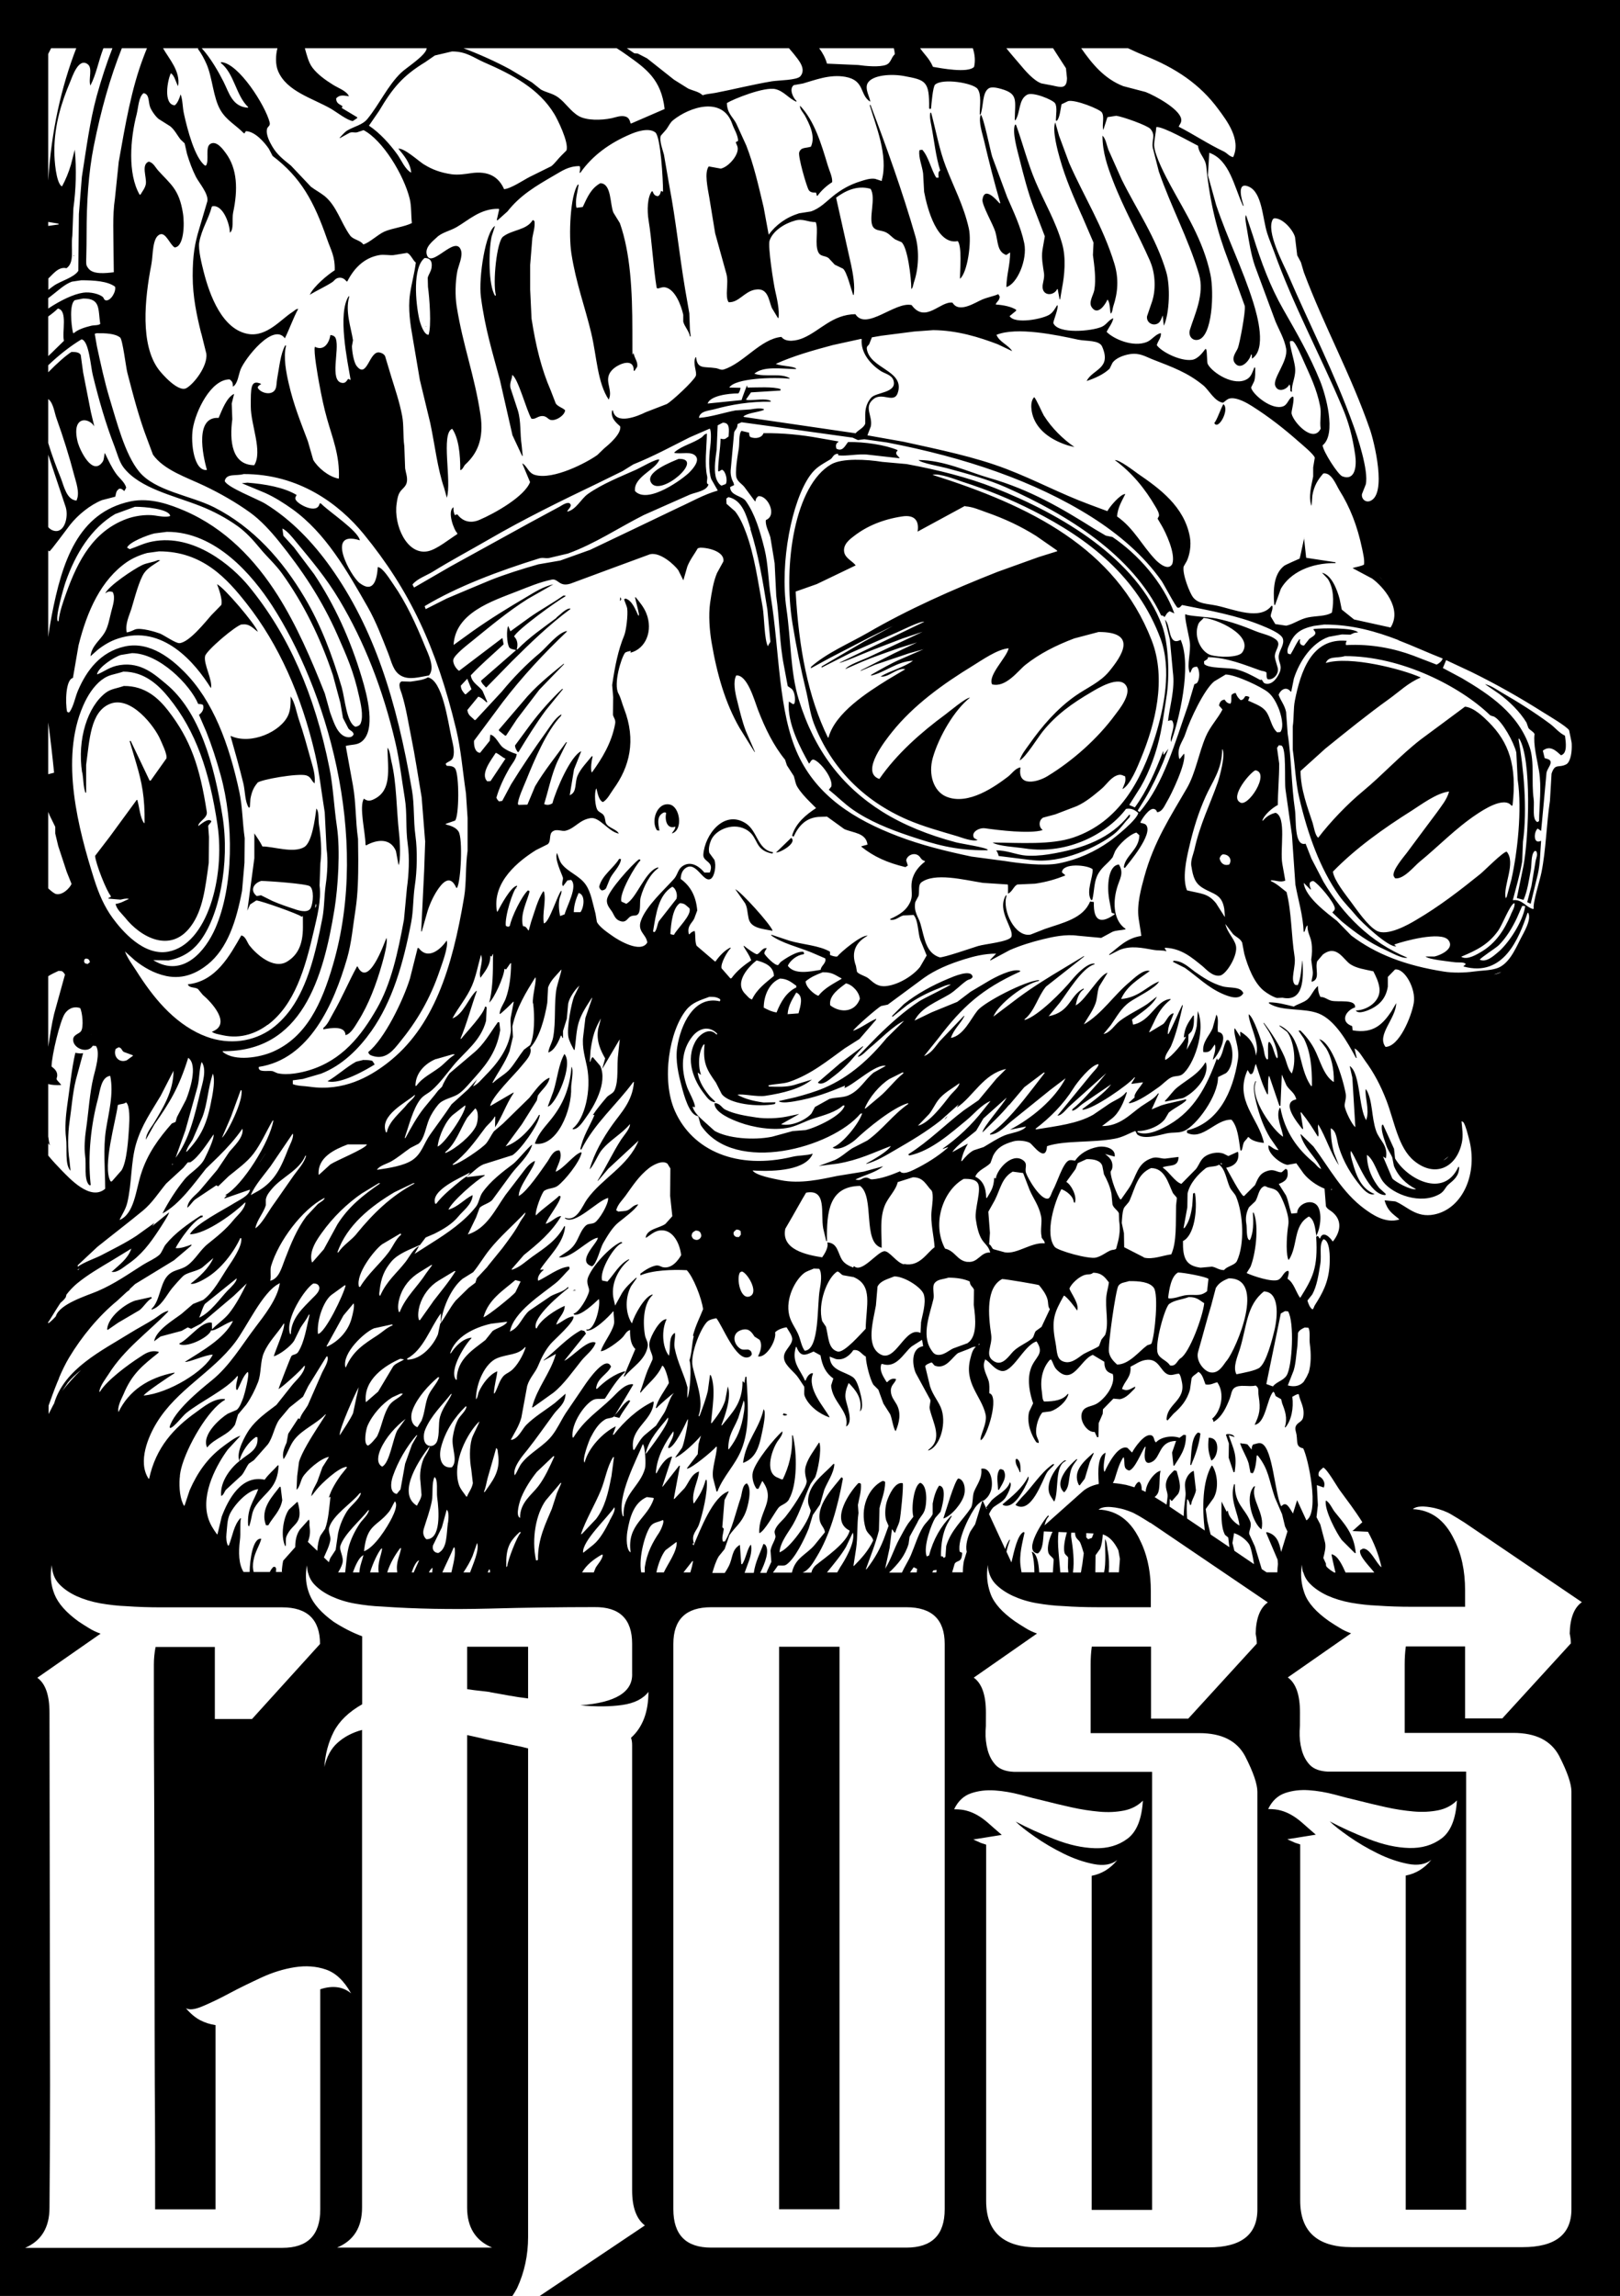 <?xml version="1.0" encoding="UTF-8"?>
<svg id="Layer_1" data-name="Layer 1" xmlns="http://www.w3.org/2000/svg" xmlns:serif="http://www.serif.com/" version="1.1" viewBox="0 0 1410.8 1998.8">
  <defs>
    <style>
      .cls-1 {
        fill: #fff;
      }

      .cls-1, .cls-2 {
        stroke-width: 0px;
      }

      .cls-2 {
        fill: #000;
        fill-rule: evenodd;
      }
    </style>
  </defs>
  <rect class="cls-1" width="1410.8" height="1998.8"/>
  <path class="cls-2" d="M446.3,1998.8H0V0h1410.8v1998.8H470l91.6-61.4c-7.4-5.7-11.1-15.9-11.1-30.4v-387.5c0-2.7-.3-4.9-1-6.6,10.1-9.1,15.2-22.4,15.2-40-4.7,6.1-12.3,9.9-22.8,11.4s-22.6,1.6-36.4.3c30.7-2.4,45.7-11.6,45-27.8v-25.8c0-21.6-11-32.2-32.9-31.9-28.7,0-59.3.4-91.8,1.3-32.5.8-63.7.3-93.3-1.8-7.8-.3-15.4-1.2-23-2.5s-14.5-3.5-20.7-6.3c-6.2-2.9-11.3-6.4-15.2-10.6-2.6-2.8-4.4-6.3-5.4-10.2-.5-1.9-.8-4-.9-6.2-.4,2.1-.7,4.2-.8,6.2-.4,6.6.6,12.9,3.1,19.1,3.2,8.1,10.2,16,21,23.8,8.4,5.4,16.7,9.6,24.8,12.6v59.2c-11.8,6.7-20.1,14.8-24.8,24-4.7,9.3-7.4,19.5-8.1,30.6,2-9.1,5.9-16.2,11.6-21.2,5.7-5.1,12.8-8.8,21.2-11.1v415.8c0,17.2-7.2,28.8-21.8,34.9h135.1c-14.5-6.1-21.8-17.7-21.8-34.9v-411.3c4.7,1,9.2,2,13.4,3,4.2,1,8,1.9,11.4,2.5,3.7.7,7.4,1.4,11.1,2.3,3.7.8,7.4,1.6,11.1,2.3l6.1,1.5v425.4c0,15.8-3.2,30.7-9.6,44.5-1.3,2.4-2.6,4.6-4,6.7h0ZM1082.8,864.7c-2.4-6.2-11.5-4.2-18.1-6-9.3-2.6-17.1-7.8-24.2-12.8-4.9-3.5-10.5-9.4-18.4-9.5l-.7.9,10.5,5.3c10.6,7.5,20,17,32.5,22.5,5.5,2.4,14.8,6.1,18.4-.5h0ZM1125.1,934.4c-3.3-2.3-4.8-10.6-6.5-14.4-4.8-10.9-11-20.5-17.7-29.3l-.7-.2,4.6,7.2c3.3,5.7,7.8,14.8,7.9,22.8l-.7.9c-2.9-4.7-2.9-10.3-6.3-14.2h-.9c-1,2.8-.3,10.7-.5,14.6l-.5.5h-.5c-2.3-2.5-2.2-6.9-3.3-10.7-1.7-5.8-8.4-26.6-12.6-28.6.2,8.7,10,25.1,6.5,35.1v.7h-.2c-1.1-10.3-6.2-16.2-13.2-20.5l-.5.2.2,4.2-4.6-7.2-.5-.2c-1.1,6.3,4.6,16.5,3,27-4.5,29-17.3,55.3-44.4,61.8v2.1c13.8,6.9,25-12.1,38.8-11.4,5.4,6.1,6.2,16.5,7.7,26.5l.2.2.7.2c1.2-2.1,1-4.4,2.1-7,.7-1.6,2.6-2.8,3.5-4.6l.7-.2c2.6,3.3,8.1,4.5,13.3,5.1-4.4-21.5-26.3-37-14.2-63.5l2.1,3.5h1.6c2.2-2.3,1.9-5.9,3.5-8.8,3.2,9.8,5.5,18,9.8,26.3l.7.2c.3-4.8-.3-11.3.7-15.8h.5l8.8,25.8h.9l1.2-27.2,4,9.3c2.7,4.5,7.2,6.3,8.6,12.3-14.1,2.5,1.5,20.9,5.1,25.6l.9.2-2.3-14.4h.7c5.8,7.2,9.1,12.4,14.2,20.7l.5.2c.9-3.3-.9-7.4,0-10.5,6.8,11.2,10.6,24.6,17.7,35.1l.2.2-4-10.2c-1.9-6.3-3-14.3-3-21.8,5.3,2.6,5.1,10.1,7,16.3,4.2,13.5,11.1,24.5,19.1,34.2,2,2.5,7,8.1,11.4,7l.7-.2c-11.5-4.5-15.9-15.4-19.3-27.9-.7-2.5-2.1-6.6-1.4-9.5h.2c6.3,9.9,16,38.1,29.8,38.3l.5-.9-5.8-5.3c-5.5-6.9-10.7-16.8-10.7-28.8,6.3,4,9.4,17.4,14.2,23.5,8.6,11,32.7,20.2,49.3,10.5,4.2-2.5,4.6-5.8,7.7-8.4,4.2-3.6,9.1-7,9.1-14.9l-.2-.2h-.5c-12.8,27.9-45,10.2-55.1-7.4l-.9-8.4-9.5-20.9h-.9c-1.4,4.3,2,12.8,3.3,17,1.6,5.2,4.2,7.9,5.6,11.6l1.4,7.2c3.6,9,10.7,16,19.3,20.2-4.5,1.3-18.8-6.7-20.7-9.3l-8.1-19.1,2.1,1.4h.5c1.9-11.7-5.7-15.2-8.6-23.7-4.2-12.1-2.8-26.2-8.6-36l-.5-.2c-.8,6.5,3.4,18,.7,26l-.2.9c-6.8-10.5-4.9-40.8-14.4-47.2l2.3,10.2c.9,14.3,1.7,28.7,2.6,43-2.6-1.5-9-14.4-9.3-18.4-.2-2.9,1.7-6.7.9-10.7-2.4-13.3-12.1-44.6-23-47.4l6,7.9c4.4,7.2,6.9,17.7,6.7,29.1l-.2.2c-8.9-5.6-11.9-19.6-17-29.1-3.3-6-7.2-11-11.9-15.6h-1.6v.2l4.6,6.7c5.5,10.9,7.2,24.2,7,40.9l-.2.5h-.5c-12.1-17.2-6.9-42.9-27.4-52.8l-.2.5,6.7,5.1c5.2,6.6,8.5,24.1,4.4,35.3v.7h-.2ZM1147,1076l1.2.5.9,1.6h.5c2.5-7.4,9-.5,10.9,2.6l.5-.2c6.3-8,8.2-18-.7-25.3-1.9-1.6-4.6-2.7-5.6-5.1l-1.2-15.3c-6.9-2.7-13.8-7.7-18.1-13l-6.5-9.1-7.7,1.4c-6.1-.9-17.9-10.3-16.5-17,3.1,1.3,4.4,3.8,8.8,4.2l-7.4-10.7c-5.5-9-9.2-19.1-12.1-30.7-1.2-4.9-3.5-14.2-.5-18.8l.2.2h.2c-6.7,14.3,15.7,43.8,23.5,48.3-.7-7.1-6.7-16.9-3-25.1l.7.2c4,21,15.1,35.9,28.8,47.2,2.2,1.8,3.8,4.7,6.7,5.8-4.6-10.6-14.9-17.7-18.1-30.2l.7.2,10.7,10.5c14.1,19.1,25.2,40.1,44.4,54.2,6.3,4.6,18,13,30.2,9.3l-.2-.5c-6.1-5-9.9-7.3-12.5-16l.2-.2,9.1.9c10.1,4,18,14.6,33.9,11.4,24.8-5,38.5-35.8,30.2-66.2-1.3-4.7-2.4-9.9-4.6-13.9-.6-.6-1.2-1-1.8-1,.5,5.9,1.6,12.3.3,18.4-4.5,21.7-23.2,31.1-41.6,16-13.9-11.4-17.1-34.4-24.2-52.8-4.9-12.7-10.9-24.1-18.4-34.2-2.5-3.5-5.4-8.9-9.3-10.9l1.9,8.4-.7-.2c-7.2-13.4-18-32.9-32.5-38.6-13.4-5.2-31.7-1.4-43.2-8.8v-.7l.2-.2c7.5,0,14.8,2.1,21.4,3.7,3.5-2.3,8.2-3.3,11.6-6,3.8-3.1,5.7-9.1,9.5-11.9,0,4.5.7,6.8,2.1,9.5,3.9,0,6,2.4,9.5,3.3,6.4,1.5,21.3-1.7,20.7,5.8-8,2.6-13.6,12.4-2.6,16.3l.5,3.7c18.4,3.2,26.4-5.8,33.7-16.5l4.2-7.2c-.2,13.6-17.3,27.7-9.3,38.1,11.9-.2,22.6-26.4,24.6-38.3,2.1-11.9-7.8-30.3-16.3-29.1l-6.3,6.5v8.4c-1.5,9.6-6.6,15.3-13.9,19.1-2.2,1.1-11.2,5.4-13.9,1.9v-.2c10-.2,21.9-8.2,20.5-19.5-.8-5.8-3.1-10.2-5.3-14.6-7.6-1.7-14.2-2.5-19.8-6-6.4-4.1-12-17.8-24.2-8.6l-4.9,5.8c-2.2,6.7,3.1,15.7-4.7,17.9l-.2-.2c.2-3,1.6-5.9.9-9.8l-1.2-9.3c.7-4.3,1-10.1.2-14.9-.9-5.7-3.5-8.1-3.5-14.9-1.6,1.1-1.7,3.8-2.6,5.6h-.7c-.6-14.5-4.7-27.4-7.2-41.1-1-14.4-2-28.8-3-43.2-1.9-13.2-3.7-26.3-5.6-39.5-1.1-7.1,1.1-36.5-3.7-38.4l-2.1-.2-1.6,2.3,1.9,13.7c0,12.5-1.2,24.9-1.2,36-4.5,2.3-12,8.5-13.5,13.7l.7-.2c2.5-3.2,6.4-5.7,10.9-6.7,9.7,3.8,3.6,31.8,5.8,44.4l2.6,14.6c-4.3,2-8.4-.5-12.6-.2v.2l.2.5c5.3,2.4,9.1,6.2,13.5,9.5,4.5,17.8,4,37.2,7,56.2,1.4,9-4.2,20.4.5,24.6l2.3.2c2.7-5.7,2.9-13.4,3.9-21.1h.2c1,16.2.8,35.8-17.4,32.1l-4.9.2c-3.5-.9-8.7-4.1-11.4-6.3-8.4-6.8-13.7-20.3-17-32.1l-1.9-10-.2-.2c-1.5-3.2-5.3-4.6-7.7-7l-6.7-8.8c1.8,7.6,7.2,12,9.1,18.4,2.4,8.4-8.2,25.5-13.7,26.5-6.7,1.2-12.3-5.8-15.8-8.6-8.5-6.8-17.8-15.2-32.3-15.6v.7l1.4,2.1-.2.2c-3.1-1-6.9-.4-11.2-1.2-10-1.7-19.1-3.9-29.3,0l-9.1,4.6v-.7c8.3-6.3,15.2-14.2,27.9-16-.5-4.5-1.5-9.6-2.3-15.1-1.8-12.4,2.3-26.7,4.9-36.3,8.4-30.9,23-52.8,37.2-77.4,7.5-13.1,10.1-29.9,16.3-44.6,3.8-9,10.5-15.7,14.6-23.7l-3-3.5c.5-2.8,1.8-4.9,4.9-5.1,1.2,1.8,2.3,3.3,5.1,3.5,1.2-2.4.4-4.9.9-7.7,1.1-.8,1.6-1.4,3.5-1.6l.2.2c1.2,3,2.1,4.1,4.2,6,2.7-.2,2.9-2,4.2-3.5,1.8,0,2.4.3,3.5.9l-1.2,3.2.9.2c5.6,2.7,11.5,4.5,14.9,9.3,4,5.7,4.4,13.4,9.5,17.9l2.8-.2c3.7-4.9.3-16.2-1.6-20.9-2.2-5.3-5.1-10.6-9.3-13.9-5.6-4.5-27.7-15.1-36.7-15.3l-10,6c-8.7,7-21.1,33.2-25.1,45.6-2.2,7-7.9,11.9-5.3,21.8h.5l3.5-4.4h.2c2.1,8.1-11.5,36.1-14.9,41.6-2,3.2-3.9,8.9-8.6,9.3-.6-1.4-.9-2.3-2.6-2.8-4.1-1.4-11,9-12.1,11.9,2.1.7,4.2.7,5.3,2.3,5.7,8.1-15,32.4-18.6,37h-.5l-.5-.5c1-10,13.4-15.3,13.5-27.9l-2.6-2.3c-6.6,2-15.2,10.4-18.4,16l-2.3,5.6c-4.6,6-10.4,8.9-13.7,16.7-2.5,6-2.2,12.6-3.9,20l-.5.5-.7-.2c-4.5-7.6,2-20,1.4-26.7-4.6-3.8-26.4-5.7-26.7,2.8l2.8,2.3-.2.5c-7.9,3.1-15.8,5.5-26,7l-15.3.7c-3.1,1.1-4.5,6.3-8.1,7.9l-.2-.2c0-2.1.2-7.3-.2-7.7l-21.6-1.4c-16.1-2.5-42.7-9.5-54.2,0v.2c-2.2,2-1,7.9-1.9,11.2l-2.8,5.3c-1.7,8.3,2.9,13.4,4.4,18.6,3.7,12.8,4.6,25.5,16.7,29.5,2.4.8,29.5-8.6,33.5-9.8,6.3-1.9,26.9-3.6,29.1-8.1,2.4-7.2-12.9-22.2-4.9-36h.7v.2c-4.2,12.8,7.5,36.6,20.9,33.9l12.5-4.9c15.6-5.4,33.3-9,39.3-23.9l3.3.5c-.6,17.5,6.6,18.8,18.1,10.7v-.5l-2.6-.9-2.3-12.3c-1.7-10.6-1-28.8,8.6-29.7,4.7,7.7.6,12.5-1.6,20.2-4.3,14.6-2.3,29.4,7.4,35.8l-.2.5c-4.1.9-7.8.7-11.2,2.1l-9.8,5.3-20.5-1.9c-10.2-1.5-21.8,1-30,3-10.3,2.5-20.1,5.6-29.1,9.5l-17,9.1v-.7l5.1-5.3c-10.4,0-19.6,2.4-27.7,4.9-13.2,4.1-25.2,9.1-35.3,16.3l-31.4,23.2-5.8,1.2c-3.2,1.7-23,18.8-24.4,21.6,7.2-2.5,13.5-7.8,20.2-10.5l-.2.9-14.4,16.7-12.8,8.1c-15.1,10.8-29.2,22.7-48.6,29.3-5.5,1.8-11.5,1.5-17.9,3v.5l.5.5c7.3.3,14.9.5,21.4-1.2l16-4.9c-9.9,8.1-25.4,11.9-40.7,14.2-7,1.1-20.2-2.1-24.2-.9,6.6,3.6,13.5,5.4,22.8,6.7l10.2-.2v.9l-.7.7c-14.6,2.7-39.4,0-46-8.8l-5.1-10c-7.3-10.4-11.7-16.6-9.8-33.2l-.9.2c-4.2,5.7-5.1,17.8-2.3,26l-.2.2-2.6-1.9c1.1,8.4,6.4,15.8,10.9,21.1l4.4,4.2-.5.5c-4.4-.4-6.9-4.4-9.1-7.2-8.6-10.9-17.2-29.5-7.2-46.5,3-5,11.5-12,17.7-5.3h.7v-.7c-7.1-7.3-15.9-4.5-21.4,2.3-9.8,12.1-10.5,27.9-4.7,44.4,1.4,3.9,7.5,14.6,6.7,17.4l-1.9-.5c.8,4.6,6.2,9.5,9.3,12.3l9.8,8.8c11.4,6.5,33.6,8.4,50,5.1l17.9-4.9,11.4-.9c9.8-2.4,31.6-12.7,33.9-21.2l-.2-.2h-1.2c-6.2,5.7-16.3,8.4-25.3,11.2-7.3,2.3-14.2,6.3-21.1,7.9-14.5,3.3-32.8-.4-43.2-4.2-6.8-2.4-22.1-8.5-22.3-16.5l.5-.5c4.8.4,5.7,4.2,9.1,5.8,7.6,3.7,17.2,5.3,26.7,6.7,8.2,1.3,19,.8,26.5-.7l10.9-2.3-.2.2-15.3,8.6v.2c9.7,2.1,22.2-4.5,26.3-9.5l3-5.6,12.6-7c5.4-1.6,11.6-1,16.3-3,10.3-4.4,14.3-13.6,22.3-20l10.5-5.8c-8.7-2-27.7,16.3-36,19.3l.5-2.1c-13.8,5.7-26.4,10.7-44.2,13.7-3.8.6-9.6,1.6-13.2.2v-.5l14.4-3.3c8.6-2.3,17.1-4.8,24.9-8.1,22.6-9.7,39.8-25.7,54.4-43.5l15.1-14.9c-9.2,4-21.9,17.2-30,23.7-3.1,2.5-5.9,6.3-10,7.7v-.7l17-17.4c11.1-10.9,23.1-21.7,36.3-30.4,3.3-2.2,26.8-13.5,27.4-14.6-4,.3-7.5,2.2-10.7,3.5-10.2,4-19.2,8.7-27.4,14.6l-12.8,10.2-.2-.9,10.2-10.2c11.3-9,24.7-16.4,39-22.3,3.6-1.5,20-8.8,20.9-1.4-1.5,2.5-3,1.7-5.3,3.3-5,3.4-9.6,8.6-15.1,11.9-11,6.6-24.3,11.3-30.2,22.8l14.9-7.2,22.3-9.1,11.6-8.8,16-9.5c4.6-2.7,20.3-11.2,27.2-8.8v.7c-33.7,15.3-50.4,30.7-71.4,58.3l-12.3,15.3c6.5-2.6,9.4-7.8,13.5-12.8l21.1-22.1h.7l-.5.7c-3.3,6.3-8.9,10.8-11.4,18.4,11.1-2.1,17.1-16.4,23.2-23.9,6-7.3,41.3-25.7,53.5-26.5v.7c-12.8,2.8-35.4,20.2-39.7,31.1l22.1-16.7c12.6-9.3,25.6-17.3,39.5-25.6l17.4-10.5-.2.7-33,26c-7.2,8.8-9.8,21.3-18.6,28.4v.7c11.9-3.4,33.5-25.6,41.1-34.9,3.2-3.9,13.4-15.2,19.8-14.2v.2l-.2.5c-10.3,2.5-23.7,24.9-30,33.2l-9.8,11.9c19.2-3.8,18-17.8,30.4-24.2l.2.9c-4.1,2.2-6.1,8.6-7,13.9l.7-.5c7.8-4.2,20.4-26.8,27-27.9l-7.4,12.1c-1.8,5.4-1.4,10.2-3.2,14.9-2.6,6.8-6.8,12-10,17.9,16.1-9.4,26-25.5,40-37,3-2.5,11.8-11.4,17.4-9.5-9.6,7.1-19.8,12.8-24.9,24.2l.2.2c15.5-1.5,21.9-11.1,32.8-15.3-2.7,5.6-19.8,13.8-25.6,17.9-7.6,5.4-11.1,12.6-16.5,20.2l-6.3,7.7c6.1-1.4,9.5-7.7,13.9-11.2,7.4-5.7,16.2-9.6,24.2-14.9l8.1-6.3h.2c-3.8,7.9-14.8,14.6-21.6,19.8l.9,4.2.2.2c15.6-3.2,19.9-21.5,32.5-22.3v.5c-7.2,5.8-10.8,11.4-14.9,20.5l-3.9,7.9.9-.2,11.6-7c2.8-2.7,4.4-8.1,8.6-9.3l.2.2v.5c-1.9,5.5-4.8,9.6-4.9,17.4l.7-.2c4.2-7.9,7.7-16.8,11.9-25.1h.2l.2.7c-2.8,12.1-5.7,24.6-10.2,35.1-1.2,2.8-6.4,8.9-4.9,12.1l.7-.5c4.8-2.5,15.2-14.6,17.2-19.8l-1.9.7c.8-9.2,4.2-13.3,8.1-19.1h.5l.2.2c.2,5.5,0,10.2-2.1,13.7l-2.6,2.6-.2,6.3-1.4,7c3.5-6.2,7.3-12.4,8.8-20.7l.9-13c7.4,17.8-4,48-13.5,55.1-2.7,2-6,1-9.5,2.6s-7.5,6-10.9,8.4c-6,4.2-18.1,13.2-26,14.2v-.7l4.9-4.4c-1.1-3.2,5.5-9.6,7.2-13v-.2l-10,1.4.2-.7,3-4.9h-.7c-4.8,6.1-35.9,27.9-45.1,28.1v-.7c7.5-5.6,19.5-14,24.9-21.4l-24.9,17c-2.7,1.9-5.2,5.1-8.8,6l-.2-.2.2-1.2c8.5-6.8,15.9-15.7,23.2-23.7l6.3-7.7-31.8,28.6c-2.6,2.2-7,8.6-10.7,8.4l29.3-35.8c1.9-2.5,6-6,6.5-8.8l-.2-.2c-6.5.7-18.5,15.8-21.8,21.2-8.6,13.7-20.3,25.5-33,35.1l.7.5c18.4-3,36.1-5,49.7-12.8l13.9-9.5c5.3-3.4,10.9-5.1,14.6-10h.7v.2c-2.6,8.4-6.6,17.5-12.8,22.5l-8.8,6.7c15.6.2,24.9-10.7,34.2-17.2,5.3-3.7,10.8-6.1,14.6-11.2h.7l-6.3,13.9,8.4-3.5c7-2.2,15-3.5,21.4-5.3l.2.2v.9c-4.5,4.2-10.3,6.4-15.1,10.5l-3.3,5.6c-4.3,5.7-14.3,10.4-23.9,10.5v.9c9.1,4,22.2-3.4,27.9-6.7,21.3-12.5,32.1-32.5,41.1-57.2h.5l.2,1.4c4.8-3.5,4.7-12.8,8.1-17.7l1.6.2c5.1,7.3,4,23.5-2.3,28.6l-7,3.5c.2,16.3-18.8,42.4-29.7,46.9-4.7,2-9.2.9-15.1,2.1-5.9,1.2-19.5,5.8-25.6.9l-1.6-3c-5.8,2.1-10.5,5.3-17.9,6.7-19.6,3.7-43.6,1.3-59,6.5-1.1,15.1-12.3-1.2-14.9-2.8-3-1.8-10.2-2.6-14.4-1.4-8.5,2.5-14,5.2-17.7,12.6l-2.3,6.3c-4,4.3-10.9,6-13.2,11.9,6.4,3,9.4,9.2,9.5,18.4h.7c3.7-6.4,5.7-8.5,6.3-17.4l1.4.5c.8-7.4,13.7-22.7,23.5-16,4.9,3.4,1.3,6.8,2.8,11.2,1.6,4.9,12.8,24,19.3,22.3,1.9-.5,3.2-5.7,4.2-7.4,3.2-5.5,8.5-23.1,13.5-25.6,1.9-1,4.3,0,5.8,0,3.9-6,11.2-10.3,19.5-11.9,7.2-1.3,16,1.6,14.9,8.4l-8.4-2.3c3.3,2.5,7.3,5.6,6.3,12.3-.3,1.7-1.4,2.5-1.4,3.3,0,5.7,5.5,20.3,8.4,23.9h.7l6.5-9.3c7.1-10.3,7-22.5,20.7-26.7,4.1-1.3,7.9.8,11.4.5l11.2-1.4.2.2c-.2,9.1-7.9,6.4-13.7,8.8l.2.5c5.3,3.4,10.6,12.4,16,13.9l12.8-13c3.2-4.4,3.8-8.5,8.6-11.4,3.7-2.2,10.2-3.8,15.3-1.9l4.2,2.1,8.1-3.7.5.7c1,8.1-3.7,11.8-10.5,13.2,2.2,3.8,12.4,23.3,15.1,24.6h.5l9.5-9.5c2.9-6.5,4.3-10.9,12.5-12.8,4.7-1,7.4,2,10.7,1.6l3.5-3,1.4.9c1.6,7.7-1.9,10.2-7.4,12.3l6.3,10c2.1,4.8,2.8,10.2,4.6,15.6l.2.2,4.9-.5c0-6.7,9.8-12.2,16-7.9,6.5,4.5,4.6,21.2.5,27.9h.9ZM1147,1076l-.5-.2-.2-.2c-1-6.7-1.6-13.6-6.3-16.5h-.2c-13.9,7.9-9.2,25.2-17.4,37.7-.7-.5-.3,0-.7-.9-2.2-7-.8-23.4.2-29.3,1.4-7.6-4.1-20.4-6.5-25.1-2.8-5.3-4.2-6.1-10.9-7.7-1.6-.4-2.4-1.7-4-.9-4.5,2.3-4.6,8.5-7.2,12.8l-5.6,5.3c-2.4,4.5-3.2,9.4-2.3,14.4.7,3.6-.3,12.8,2.6,14.2h.5c3.2-6.5,3.1-15.1,2.6-23.9h.7c5,12.4,1.4,37-2.8,47.2l-3.3,5.3.2.2c5.6,2.6,21.9,8,27.2,5.8,3.8-1.6,4.5-7.1,8.6-7.9l.5.5c.4,2.5-.6,4-.9,6.5,5.3,3.2,7.2,11.3,10.7,16.3h.5c10.6-17.1,15.4-25.5,13.7-52.8l.9-.7h0ZM1049.6,925.1c-6.1,10.2-15.4,14.4-24.4,21.6-3.9,3.1-6.8,7.9-10.5,11.4l-.2.7.2.2,15.3-3c8.3-3.4,23.7-17.3,20.2-30.9h-.7,0ZM730.9,926.3l-18.4,15.8v.7c4,2.2,9.8-3,12.3-4.9,7.6-5.6,14-11.8,20-19.1l7-7.7-.5-.2-20.4,15.3h0ZM127.8,42h-21.7c-10.3,25.8-18.2,54-24.4,85-4.7,23.6-6.3,49.2-6.3,76.9s-1.5,25.6,1.6,29.8c4,5.4,14.8,4.2,22.1,3.3l-.2-16c0-16.5-1.1-33.1,1.2-48.3l3.3-31.8c5.8-32.7,11-63.6,21.6-91.3.9-2.5,1.9-4.9,2.9-7.4v-.2ZM1157.9,1100.9c.4-7.4.3-20.8-5.3-22.1-4.2,4.3-1.5,13.7-2.8,21.6-1.5,9.5-3,19.3-7,26.5l-4.2,5.3c.7,2.6,2.2,6.5,4.4,7.7,1.3-.9,1.2-2.4,2.1-3.7,6.2-9.8,12-19.6,12.8-35.3ZM1002.9,1169.2c2.8-7,6.2-42.2,1.9-48.1-3.7-5.1-12.7-5.9-21.6-5.8-3.8,1.3-7.3,1.1-9.3,4.2-2.2,3.4-9.3,52-8.1,57.9,1,4.8,4,7.7,7,10.5,10.3.2,19.5-11.8,26-16.5,1.2-.9,3.4-.7,4.2-2.1h-.1ZM996.1,1094.8c7.8,2,17-2,23.9-2.8,4.9-10.8,3.8-27.2,4.2-42.5l.7-6.5c-.6-1.5-2.9-3.1-3.7-4.9-3.9-8.3-6.9-21.2-18.8-21.2-11.8,5.1-13.5,16.3-18.6,28.1-1.2,2.8-4.5,5-5.3,7.4-1.2,3.3-1.4,9.5-1.6,12.3l1.9,8.8.2,12.3,17.2,8.8v.2ZM1001.7,1325.8c-.4-.3-.8-.5-1.2-.8-1.5-.9-3-1.8-4.5-2.8-1.8-1.1-3.6-2.2-5.4-3.2-.2,0-.4-.2-.6-.3-.4-.2-.9-.5-1.3-.7h0c-1.7-1-3.6-1.8-5.6-2.5-2.4-.9-4.9-1.7-7.7-2.3-5.9-1.3-10.6-1.6-14-1-1.1.2-2.1.5-2.9.9-.7.3-1.3.7-1.8,1.2.6,0,1.2,0,1.8,0h.5c9.1.9,16.8,4.5,23.2,10.9,3.3,3.3,6.2,7.3,8.8,12.1.6,1,1.1,2.1,1.6,3.2.9,1.8,1.7,3.5,2.5,5.4,4.7,11.3,7.1,24.3,7.1,39.1v14.2h-46.5c-10.1,0-20.1-.3-29.8-1-7.8-.3-15.4-1.2-23-2.5s-14.5-3.5-20.7-6.3c-6.2-2.9-11.4-6.4-15.4-10.6-3-3.2-5-7.1-6-11.7-.3-1.5-.5-3.1-.6-4.7-.3,2.3-.5,4.5-.6,6.7-.2,6.4.9,12.6,3.1,18.6,3,8.1,10.1,16,21.2,23.8,3,2,6.1,4,9.1,5.8,3,1.9,6.4,3.5,10.1,4.8l-55.1,38.4c7.1,5.1,10.6,15.2,10.6,30.4s0,10.5-.3,16.2c-.2,5.7.4,11.2,1.8,16.4,1.4,5.2,3.7,9.6,7.1,13.2,3.4,3.5,8.6,5.5,15.7,5.8h120.4v381.4h-52.6v-290.9c8.8-1.7,16.2-6.2,22.3-13.7-5.1,4-11.9,5.2-20.5,3.5s-17.4-4.7-26.3-9.1c-8.9-4.4-17.3-9.3-25-14.7-7.8-5.4-13.3-9.8-16.7-13.2,10.1,5.4,21.4,10.5,33.9,15.4s24.2,7.5,35.2,7.8,20.4-2.4,28.3-8.3c7.9-5.9,12.4-16.9,13.4-33.1-4.4,4.4-9.9,7.3-16.4,8.6-6.6,1.3-13.7,1.7-21.5,1s-15.8-1.9-24.3-3.8-16.5-3.8-24.3-5.8c-5.7-1.3-12.4-3-20-5.1-7.6-2-15.1-3.3-22.5-3.8s-14.3.3-20.7,2.5-11.3,6.8-14.7,13.9c4.4,0,8.1.4,11.1,1.3,3,.8,6.1,2.1,9.1,3.8,3,1.7,6.2,4,9.4,6.8,3.2,2.9,7.2,6.3,11.9,10.4l-24.8,4,6.6,3,4.6,1.5v310.1c0,27,15,40.5,45,40.5h148.7c28.3,0,42.5-11,42.5-32.9v-363.7c0-6.7-3.5-17-10.6-30.9-7.1-13.5-20.4-20.2-40-20.2h-94.6v-59.9c0-5.2.3-10.4,1-15.4h51.6v62.7h32.4l59.7-65.3c0-2.4-.3-5.2-1-8.6.3-13.5,3.9-22.6,10.6-27.3l-102.2-69.3h-.2ZM194.2,915.9c10.6,8.5,32.2,4.6,43.2-.2,29.7-12.9,42.9-42.6,52.5-75.5,33.3-113.5-6.9-241.7-52.8-312.8-17.1-26.4-49.1-64.6-91.8-64.4l-10.9,1.4c-6.2,1.5-21.8,7.5-23.7,12.3l.2.2,2.1,1.2c6.3-2.1,12.3-5.3,19.8-6.7,36-7,69.3,21.2,83.9,39,34.6,42.2,57.3,93.9,70.2,158.3,3.3,16.3,3.9,33.4,6.5,50.9,3.1,20.9.9,53.2-2.1,71.8-9.8,60.4-28.5,124.5-97.4,123.7l.2.9h.1ZM642.8,1234.7c-4,9.9-8.5,13.9-8.6,27l.7-.2c7-9.3,10.8-17.6,13-32.3.4-2.4.9-8-.2-10l-4.9,15.6h0ZM1114.9,583.7c1.6-5.2-2.2-7.8-1.2-13.5.8-4.6,5-9.2,3.5-14.2-1.4-4.7-14-9.6-18.8-11.6-20.6-8.4-44.2-12.8-69-17.7-1,.8-1.8,2.8-3.9,2.3-1.4-.3-12-20.5-13.9-23.2-15.8-22.5-37.6-40.9-61.1-55.8-49.6-31.3-110.4-51.8-178-64.8l-19.8-2.8-5.6.7-4.6-2.1c-22.8-3.2-45.6-6.4-68.3-9.5l-28.4-3.9-3.5,1.6c0,4.2-2.3,4.7-3,7.4l-2.8,30.9c-.8,5.7.7,9.8,2.3,12.8l.5,1.9c-.3.5-2.9,1.3-3.5,1.9.3,7.6,10.3,7.3,13.7,12.1,8.1,11.4,12.4,26.2,16.3,41.8,3.3,13.5,3.2,27.8,5.6,42.5,7.5,46.6,6.4,99.5,23.5,136.4,16.7,36.1,48.8,56.5,87.2,71.1,19.9,7.6,41.1,12.9,63.9,17.7l29.3,3.9c12.3,2,33.5,4.5,46.3,2.1,17.1-3.3,32.3-10.5,44.4-19.1,5.4-3.8,24.1-18.8,25.3-24.9-2.6-2.1-5.8-4.5-10.7-3.5-15.2,20.3-49.6,40.4-88.3,34.4-7.7-1.2-22.8-1.9-27.9-5.1,24.2.2,51,2.2,70.4-4.4,39.1-13.3,59-48.3,71.4-88.5,7.5-24.4,14.4-58.1,4.4-84.8-20.1-53.7-62.1-86.5-111.1-111.3-19.2-9.7-39.2-18-61.4-25.1-5.2-1.7-20-7.7-26-6,85.1,26.9,159.5,63.6,190.8,143.9,13.3,34.1,2.9,73.4-9.1,102.5-3.2,7.8-9.5,23.7-16.3,27.2,1.2-3.8,3.4-6.1,2.3-11.2-1.7-.4-3-1.7-5.6-1.2-6.6,1.5-10.5,8.5-15.1,12.3-6.5,5.4-13.2,11.2-21.4,14.9l-18.8,7.2-10.5,2.8c-3.9,2.4-4,7.9-.5,10.7v.2c-11.4,3.4-38.6,0-50-1.6-5.4-.8-12.9,3.7-9.5,8.6l3,1.6c-4.5,1.6-13.8-2.1-17.7-3.3-15.2-4.5-29.8-8.5-43.5-14.4-37.9-16.4-66.2-44.7-81.4-83.7-3.6-9.4-4.5-19.3-7.2-30.2-4.3-17.8-8.1-36.4-11.4-56.5-8.5-51.9,2-120.8,33.7-139,9.7-5.5,30.8-4.3,44.4-2.1l21.2,1.9c27.2,5,53.4,11.6,76.5,20.7,58.1,22.9,124.4,61.9,146,119.9,5.6,15.1,6.9,44.1,3.7,63-1.7,10.4-2.8,19.7-4.9,30-3.4,16.9-9.7,34.1-17.4,47.4l-10,15.8,4.9,2.1c10.4-14.3,17.7-30.9,24.6-48.8h.2v2.8l.7-.2,3.7-4.9-4.6,11.9c-4.7,11-9.7,21.5-15.6,31.4l-6.5,10.5,1.2,1.2.7-.2c20.7-24.1,30.5-59.9,42.1-93l5.3-17.9,2.1-.9c2.9-3.1,2.8-11.5.2-14.4-4.7.2-4.2,2.1-5.8,5.3l-.5-.2c-2.9-6.6,1.3-17.9,0-27-.8-5.5-4.6-20.5-3.9-23.7h.5c1.4,1.5,20,2.3,26.7,3.7,12.6,2.6,23.4,6.6,33.9,10.9,6.3,2.6,13,3.5,17.9,7.4,5.5,4.4-2,9.8-.9,15.8.5,2.7,1.7,6.1,2.3,8.4,1.7,5.8-4.1,11.6-8.8,10.2-1.2-1.9-.6-3.5-.9-5.8-2-1.4-3.2-.9-5.8-1.9-13.1-4.6-28.1-11-45.1-11.4.2,2-2.2,2.5-3.5,3.7l.2,2.3c3.9,4.1,21.3,2.9,27.9,4.6,7.3,1.9,13.4,5.2,19.3,8.4.5.3,1.8,1.3,2.6.5,1.5,1,1.3,3,3.5,3.5,6.8,1.7,11.7-7.2,13-11.4h0ZM781.6,392.4c-3,2.6.6,4.6,1.9,6.3l-.5.2-26.5-3c-8.6-1.2-19.4,1.5-26.5.5l-.2-1.4c-4.5.2-4.2,3.5-7,5.1-7.7,4.6-12.4,6.9-17.4,13.9-15.8,22.2-26.4,75.5-20.5,116,3.9,26.6,3.4,55.4,10.7,79,13.7,44.3,37.3,75.3,72.7,97.6,18.5,11.6,40.4,20.4,64.2,26.7,4,1.1,26.7,4.5,27.7,6.5v.2l-.5.2c-27.9.4-46.4-5.4-67.2-12.3-18.5-6.2-35.5-13.1-50-23.2-7.4-5.2-13.7-11.6-20.7-17.2l2.1-2.6c2.2-7.3-10.8-23.4-16-23.7-2.1.9-1.8,2.2-3.3,3.5l-.2-.2c-6.7-12.2-19.2-34.6-17.4-53.7h.2l3.5,2.3,1.2-.7c1.1-4.2,0-10.7-2.6-12.8l-3.3-2.3-3.3-17.7c-3.9-19.4-3.8-40.2-6.7-60.9l-1.4-28.4-3.7-22.5c-1.2-4.5-4.7-10.5-3.9-15.1,10.3-4.1,1.3-22-6.7-20.7-1.3,1.3-2.2,1.9-2.3,4.4l-.7-.2-9.1-12.3c-2.1-2.6-5.4-4.3-6.7-7.7-1.8-4.5,1.1-20.9,1.9-25.8.7-4.2-.2-12.7,2.3-15.3l6.7,1.6c0,2,.2,2.7.9,3.7,4.7,2,10.3.7,11.6-3.3,16.8-.2,33.5,1.5,48.1,4.2l17.2,3-.2.5c-2,1.2-2.4,3-1.6,5.8,5.6,3.1,7.9-3.3,10.2-5.8,14.3-.2,32.4,2.5,43,7v.5h0ZM1018.7,532.1c-2.6,1.4-2.8,2.6-4.4,4.9h-.5c-.7-.9-.9-1.1-2.6-1.2-25-52.7-81.3-87.6-135.3-111.6-15.9-7-33.8-11.9-51.6-16.7-4.7-1.3-22.1-4.3-24.4-7,22.1,0,43.5,10.4,61.6,15.6,35.8,10.2,64,27,92,44.6l9.5,5.6,5.8,1.2c21.9,14.7,44.2,39.6,53.9,66.5l-4.2-1.9h.2ZM1014.7,539.6c5.1,5.2,2.4,23.3,13.5,17.4,10.1,23.2-1.7,71-8.4,89-1.4-5.6,4.6-13.2.9-18.8-1.6-.3-2.3,0-3.5.5,1.3-12.7,6.3-27.3,4.2-42.8l-2.6-28.1-4.2-17.2h.1ZM897.6,748.7l-27.9-3.5c-.6-2.5-1.1-3.2-2.1-4.9,8.7,0,15.5,3,23,4.2,6.9,1.1,16.4.2,22.3-.7,31.1-4.9,54.8-14.4,70.4-34.4h.9l-.5,2.1c-4.8,4.8-8.1,10.4-13.5,14.6-13.4,10.6-45.6,26.5-72.8,22.5h.2ZM305.6,1735.1c-6.1-10.8-13.3-17.6-21.8-20.5-8.4-2.9-17.5-3.5-27.1-2s-19.4,4.5-29.3,9.1c-9.9,4.6-19.2,9.1-27.8,13.7s-16.3,8.3-23,11.1c-6.7,2.9-11.6,3.5-14.7,1.8,4,4.7,8.2,8.2,12.4,10.4,4.2,2.2,8.7,3.6,13.4,4.3v160.4h-52.6v-1.5c0-35.7,0-71.3-.3-106.7-.2-35.4-.3-211.1-.5-245.9-.2-34.7-.3-69.5-.3-104.2v-15.9c0-5.2.5-10.4,1.5-15.4h51.6v62.7h32.4l59.2-65.3c0-21.2-11-31.9-32.9-31.9h-105.7c-10.1,0-20.1-.3-29.8-1-7.8-.3-15.4-1.2-23-2.5-7.6-1.4-14.5-3.5-20.7-6.3-6.2-2.9-11.3-6.4-15.2-10.6s-6-9.7-6.3-16.4c-1.7,8.8-.9,17.2,2.3,25.3,3.2,8.1,10.2,16,21,23.8,3,2,6.1,4,9.1,5.8,3,1.9,6.4,3.5,10.1,4.8l-55.1,38.4c7.1,5.1,10.6,15.2,10.6,30.4l.5,324.3c0,35.4-.2,71-.5,106.7,0,17.2-7.1,28.8-21.2,34.9h224.1c21.9,0,32.9-11.1,32.9-33.4v-191.7c5.1-1.7,9.9-2.3,14.4-1.8,4.6.5,8.7,2.3,12.4,5.3v-.2ZM1060.7,898.4c-.9-4.5,1.1-11.6-1.4-15.1l-3.3,11.9c-2.8,6.6-9.2,12-8.1,20.5l.2.2c6.5.8,6.9-3.1,9.8-6.5h.2c1,5.4-1.2,9.2-1.9,13.2,3.5-2,15.6-23,4.4-24.2h.1ZM1134.8,1368.9c-.6-2.1-.9-4.3-1.1-6.7-.3,2.3-.5,4.5-.6,6.7-.2,6.4.9,12.6,3.1,18.6,3,8.1,10.1,16,21.2,23.8,3,2,6.1,4,9.1,5.8,3,1.9,6.4,3.5,10.1,4.8l-55.1,38.4c7.1,5.1,10.6,15.2,10.6,30.4s0,10.5-.3,16.2c-.2,5.7.4,11.2,1.8,16.4,1.4,5.2,3.7,9.6,7.1,13.2,3.4,3.5,8.6,5.5,15.7,5.8h120.4v381.4h-52.6v-290.9c8.8-1.7,16.2-6.2,22.3-13.7-5.1,4-11.9,5.2-20.5,3.5s-17.4-4.7-26.3-9.1-17.3-9.3-25-14.7-13.3-9.8-16.7-13.2c10.1,5.4,21.4,10.5,33.9,15.4s24.2,7.5,35.2,7.8,20.4-2.4,28.3-8.3,12.4-16.9,13.4-33.1c-4.4,4.4-9.9,7.3-16.4,8.6-6.6,1.3-13.7,1.7-21.5,1s-15.8-1.9-24.3-3.8-16.5-3.8-24.3-5.8c-5.7-1.3-12.4-3-20-5.1-7.6-2-15.1-3.3-22.5-3.8s-14.3.3-20.7,2.5c-6.4,2.2-11.3,6.8-14.7,13.9,4.4,0,8.1.4,11.1,1.3,3,.8,6.1,2.1,9.1,3.8,3,1.7,6.2,4,9.4,6.8,3.2,2.9,7.2,6.3,11.9,10.4l-24.8,4,6.6,3,4.6,1.5v310.1c0,27,15,40.5,45,40.5h148.7c28.3,0,42.5-11,42.5-32.9v-363.7c0-6.7-3.5-17-10.6-30.9-7.1-13.5-20.4-20.2-40-20.2h-94.6v-59.9c0-5.2.3-10.4,1-15.4h51.6v62.7h32.4l59.7-65.3c0-2.4-.3-5.2-1-8.6.3-13.5,3.9-22.6,10.6-27.3l-102.2-69.3c-3.7-2.4-7.6-4.7-11.6-7.1s-8.9-4.2-14.7-5.6c-9.4-2-15.7-1.7-18.7,1,15.8.7,27.8,9.4,35.9,26.3,6.4,12.5,9.6,27.3,9.6,44.5v14.2h-46.5c-10.1,0-20.1-.3-29.8-1-7.8-.3-15.4-1.2-23-2.5-7.6-1.4-14.5-3.5-20.7-6.3-6.2-2.9-11.4-6.4-15.4-10.6-2.6-2.7-4.5-6-5.5-9.7l-.2.2ZM97.7,42h-7.6c0,0,0,.3-.2.4-4,10.4-6.2,22.7-11.2,32.1-1.9-6,2.4-15.5-2.6-18.8-7.9-5.4-13.1,11.1-15.1,15.8-7.1,16.8-13.6,36.5-13.7,59.7,0,9.1,1.6,27.5,6.3,30.9h.5c3-5.5,5.7-12,7.7-18.8l3.3-13c1.6,16.8,1.1,34.4-1.2,51.1l-.9,23.7c-1.5,11.2,2.3,23.3-5.1,28.4-6.9-1.7-11.9,5.4-15.8,8.9v9.9c1.5-1.2,3.1-2.3,4.7-3.5,5.7-4.1,17.6-7.1,21.4-13l.5-49.5,2.6-32.3c3.9-24.8,6.9-48.4,13-70.7,4-14.4,8.5-28.2,13.6-41.3h-.2ZM63.9,222.8l.2-.7.5.7s-.7,0-.7,0ZM42,259.6v9c10.7-7.1,22.1-12.6,30.5-13.8,6.1-.9,13.9,1.1,17,3.7,1,.9,1,2.8,2.8,3,4.2.5,9-7.7,7.9-11.9-6.5-4.9-18.4-5.6-29.5-5.6l-8.1,1.2c-6.5,2.3-12.7,8.4-17.9,12.3-.9.7-1.7,1.3-2.6,2h-.1ZM42,275.5v34.5c2-1.9,4-3.7,5.8-5.6l7.9-7.7c-1.9-7.4,3.5-26.5-5.3-28.1-2.4,2.4-5.3,4.7-8.4,6.9h0ZM42,317.9v6.2c7.9-8.1,15.7-14.9,20.2-17.7,3.9,0,6.7.2,8.1,2.6l2.1,15.3,6.7,34.2,3,12.6-.2-.2c-3.1-5-11.6-7.9-14.6-.7-1.8,4.3-.6,11.5.7,15.8,2,6.5,12.6,28.8,21.4,16,1.4-2.1,1-4.8,1.9-7.7,3.1,6.5,5.9,12.6,9.8,18.1,2.7,3.8,7.5,7.3,8.8,12.1l-1.6,3c-1.6-1-1.6-2-4.4-2.1-2.7,2-2.6,2.9-3.5,7l-11.6,3c-10.6,4.3-21,13-27.7,21.4-3,3.8-16.7,22.6-18.1,23.2-.4-.2-.7-.5-1-.8v75.4c.8-6.5,1.9-12.8,3-18.6,9-46.7,22.7-89.7,68.6-99.5,17.6-3.7,35.2,3.1,47,8.1,35.6,15.3,61.7,42.8,81.4,73.9,16.3,25.9,28.9,54.9,40.9,85.3l4.6,16.5c2.7,7.1,5.2,16.1,11.2,20,2.8,1.8,7.9,2.7,9.3-1.2-.8-2.8-3.1-2.9-4.6-4.9l-4.7-9.1-2.3-13.2-6.5-24.2c-11.1-33.2-25.7-62.5-44.2-88.3-5.8-8.1-13.3-14.7-19.5-22.3-5.7-6.9-11.9-13.8-19.3-19.1-9.7-6.9-20.6-12.8-32.3-17.4-23.5-9.3-52.7-15.3-66.9-33.5-3.9-5-5.7-12.6-8.1-18.8-7.5-19.3-13.5-40.1-18.8-61.8-1.8-7.2-3.3-30-9.8-31.1-9.8,5.9-19.8,13.8-28.8,22.4h-.2ZM42,628.9v45.1l5.1-1.3c-1.4-14.1-3.1-28.9-5.1-43.8ZM42,706.7v66.7c2.8,2.6,5.3,4.5,6.8,4.9,5.8,1.3,12.1-5.4,13.5-8.8l-4.2-10.5-7.4-22.5-2.6-10.9v-5.8l-4.9-10-1.2-3h0ZM42,395.6v63.3c1.2,1.4,2.7,2.5,4.4,3,9.7,3.1,13.4-11.7,10.9-20.2-5.1-15.4-10.2-30.7-15.4-46.1h0ZM42,46.9v110.3c2.7-43.3,11.4-81.5,24.4-115.2h-21.9c-.8,1.6-1.7,3.3-2.5,4.9h0ZM42,193.2v3.5l9.1-1.3-.2-.7-8.9-1.5ZM720.1,1368.9h9l2.7-4.7c3.1-4.5,13.6-21.8,10.9-30l-6,12.6c-4.6,7.7-10.3,14.4-15.8,21.2-.2.3-.5.6-.8,1h0ZM792.5,1368.9h5.8l.4-3.1-3-1.4-3.2,4.5ZM619.3,1399.2c-21.9,0-32.9,10.6-32.9,31.9v492.2c0,22.3,11,33.4,32.9,33.4h170c22.3,0,33.4-11.1,33.4-33.4v-492.2c0-21.2-11.1-31.9-33.4-31.9h-170ZM678.5,1433.6h52.6v489.7h-52.6v-489.7h0ZM245.4,1368.9c.1-3.4.5-6.7,1.2-10.2l10.5-11.8c0-5.6,1-11,4.1-15.4l7.7-8.6c1.1,1.4.3,3.8.7,6,.9,5.6,0,9.7-1.5,13.4l8.2,7.8c.3-5.1,1.3-10.1,2.8-13.3l4-5.8c3-8,3.6-18.8,4.7-27.9h-.2l-1.2.7c1.9-6.9,6.4-13.9,10.2-19.3l5.6-7-.5-.5c-7,.5-22.1,14.9-26,19.8l-4.6,5.8c.6-5.2,3.6-9,5.3-13l4.4-12.3,5.6-8.8v-.2c-7.3,1.3-19.4,12-22.8,17.7-1.7,2.9-2.7,9-5.3,10.9v-.7l.5-11.2,1.6-12.3c2.4-8.3,10.9-21.7,15.6-29.1l7.9-12.3-.7.2c-7.9,8.2-19.6,12.7-26.7,21.6-4.1,5.1-5.7,11.7-9.5,17.2-1.8-5.1,1.3-11.4,2.6-14.4l1.4-7.7,8.8-13.5,1.2.7c1.5-4.6,4.7-8,7-11.9l12.3-28.1c1.5-3.5,6.3-10.3,4.9-14.4l-.2-.2-.7.2-15.8,25.6-4.6,9.3-11.9,9.5-8.8,10.5c-4.4,6.3-5.4,15.4-10,21.6l-12.1,13.7-4.4,3c-2.5,3.4-3.7,7.1-6.3,10.2l-13.7,12.6c-1.3,1.7-1.9,4.4-3.9,5.3l-.2-.2c-1.2-12.5,8.9-24.8,16-30.2-3.6-7.4,5.5-23,8.4-27.2,6.4-9.1,14.9-14.9,23.7-21.6l13.5-17c3.7-4.7,10.5-10,11.4-17l-.9.2c-2,3.2-18.7,18.2-22.1,20,.2-1.4,10.6-28.1,11.2-28.8,1.4-1.6,4.3-.9,6-3.7,5.4-8.7,7.1-21.1,9.8-32.3h-.7c-1.9,4.3-4.9,7.6-7.2,11.4l-5.6,11.4c-2.9,4.6-12.1,11.8-17.7,13.5,1.7-5.9,9.5-23.1,9.1-28.6l-.5.2c-5.5,8.7-12.9,15.3-17.2,25.3-3.3,7.5-2.1,17.8-5.1,25.6-2.7,6.9-6.2,13.8-10.2,19.5l-7.2,8.6-2.6,8.8c-5.6,9.3-17.5,11.5-24.2,19.8h-.2c-5-11.2,12.1-25.7,18.1-29.3l7.7-3.3c2.7-2,4.5-7.4,5.8-10.7,1-2.7,5.8-21,3.9-22.3l-.7.5c-3.8,3.9-5.6,10.1-8.4,15.1l-.9-.2c-.8-4.4,1-7.9,1.4-11.9l-.7.2c-9.6,11.8-31.8,21.9-44.4,32.1-3.1,2.5-10.6,12.5-13.9,13l-.5-.9c3.8-13.7,26-31.9,36.5-40.4,16-12.9,25.9-30.3,38.4-46.7,7.1-9.4,19.2-24.5,21.1-38.1h-.2l-.7.5c-14.1,7.1-27.9,37.7-38.1,51.1-19.9,26.2-50.7,41-68.3,70-7,11.4-16.8,33.8-7,48.6h.5c5.8-27.2,21.6-44.2,40.9-57.9,5.8-4.1,15.6-12.6,25.1-11.4v.7c-14.7,8.1-33.4,41-38.1,59.7-.5,1.8-.8,3.8-1.1,5.9,0,.6,0,1.1-.1,1.7,0,.2,0,.4-.1.6-.7,8.8.4,18.9,3.8,24.3.2,0,.3-.2.5-.4l4.4-13.2c6.9-15.7,15.7-28,28.6-37.7,2.7-2,12.7-9.8,15.8-9.5l-.5.2-10.7,11.6c-8.7,11.8-23.7,37.6-17.2,59.3,1.7,5.7,4.6,10.1,7.7,14.4h.7v-.7l3.5-14.6c5.8-15.3,17.2-36.5,37.4-32.1,3.3-4.8,7.6-8.2,11.4-12.5h.7c-.6,19.4-11.3,23.1-19.3,34.4-4.7,6.6-3.4,10.2-6.3,18.6h-.2l-.7-.7c-1.1-15.1,5.1-21.4,8.8-31.6-9.8.9-21.9,14.9-25.1,22.5-2,4.9-1.9,10.1-2.6,16.5-.4,3.4,0,7.9,1.4,10.2l.7-.2c3.5-9,4.2-17.3,10-23.7h.5v.2c-1.1,5.6,0,12.6-.9,19.3-1.3,10.2-1,20.7,3.2,27.3h5.3c.2-11,2.9-30,10.1-28.9v.2c-1.6,6-5.4,11.1-6.7,18.4-.9,4.6-.6,7.7.1,10.3h14.1c.8-1.8,1.9-3.3,3.2-4.5l1.6.2.7,1.4-.2,2.9h5.6l-.5.4ZM231.7,1327.9c-5.8-14.6,6.5-26.1,11.8-33.5h.9l1.4,11.6c-1.6,9.4-8.1,14.7-12.1,21.8h-2.1.1ZM259.3,1307.7c5.5,20-4.5,17.5-9.8,29.7-1.1,2.7-.2,5.9-.7,8.6l-.5-.2c-4.2-9-1.4-25,3.3-31.6l7-6.5h.7ZM282.1,1355.9l4.3,4.1c.4-1.3.8-2.6,1.3-3.7l4.6-7,2.1-14.4c1.5-7.2,4.3-13.6,7.7-19.1,3.4-5.4,10.4-9.8,12.3-16l-1.2.2c-6.6,8.4-23.2,18.9-26.5,29.7-1.2,3.8,1.7,7.5.9,11.6-1.1,5.5-3.6,9.9-5.5,14.5h0ZM838.5,1368.9c0-3.3.3-6.6.9-9.9l2.5-8.1c-1.4-5.7,1.1-13.5,3.2-17.7l4.1-6.2,6.3-20.6c-1.6,1.3-3.4,2.5-5.1,4.5-4.7,5.5-17.1,29.2-14.6,40l2.1.9c-.2,9.1-4.3,6-6.5,9.5l-2.2,7.5h9.3ZM855.7,1306.3l3.5,7.5.3-.3-.7-1.2,4.9-6.3c5-5,13.3-8.2,15.8-15.6,2.7,2.3-2.9,12-3.9,13.5-2.6,3.7-6.4,5.2-10,7.9-1.6,1.2-3.1,3.7-4.3,6.3l14.1,30.5c.8-2.9,2-5.6,3.7-8.2l.5.2c-1.1,2.9-2.3,6.4-3.1,10.3l4.3,9.3c2.5-10.5,5.3-23.7,10.4-26.4h.5l.5.5c-1.6,8.1-5,19.2-3.3,30,.2,1.5.5,3,.7,4.5h11.2c0-6.2-.6-12.2-2.2-17.7l.2-.2c4,1.7,5.7,8.9,6.2,18h11.9l.7-11.2c-.8-2.3-3.9-3.2-4.7-6.3-1.2-4.9.9-12,3.7-17.9l-7.6-.3c-.7,7.6-.5,15.7-5.2,19.2-14-1.5,6.1-30.8,9.1-33.2l.5.9c-2,1.9-3,4.7-3.7,7.8l33-29.4c3.1-2.8,7.8-5.3,14.2-6.6-.9-12.2-.9-24.4,5.9-27.2-.7,4.9-2.4,11.5-1.2,16.5l.5-.2c2.4-5.3,11.4-23.6,19.8-20.5l3.9,4,.2-.2c1.8-3.5,11-17.3,17-14.6,2.5,1.1,1.7,4.8,3.7,6,4.1-4.6,13.4-6.4,20.5-4l3.5-2.6,1.9.2.2.2c.2,12.3-5.6,19.1-10.2,26.5h-.5l-.2-.2-1.2-11.2,3.5-10.2c-15,.3-13.2,14-20.7,18.1-8.9,4.9-6.6-8.9-5.8-13l-.7.2c-3,4.5-8.7,19.3-13.7,20.5-5.5-1.7-3.4-5.4-4.6-11.4h-.5l-.2.2c-3.6,5.9-4.9,11.2-7.4,19.1l-1.4,3c3.3.2,6.9.7,10.9,1.5h.2c2.7.7,5.2,1.4,7.6,2.2,1.2-2.7,2.6-4.5,4.2-4.8,1.6,1.2,2.2,3.9,2.2,7.2,1.2.5,2.3,1,3.4,1.6.3-7.8,8-17.5,13-18.4-1.4,4.9-.3,13.4-1.9,18.4-.7,2.2-2,3.4-3.3,4.5,2.6,1.6,5.2,3.2,7.9,4.9l2.5,1.7c.4-2.5.7-4.9.9-7.1.3-4.4-3-7.6-.7-14.2,1.3-3.7,4-6.2,6.5-8.6l2.1.5c1.3,5.5,4.9,14.1,1.2,20.2l-5.3,6-.5-.2-1.4-1.6c0,2.1,0,4.4-.2,6.7l12.3,8.3c.2-6.1.9-12.1,1.6-17.4.6-4.3-1.3-8.9,0-13.2,1.1-3.8,3.5-7.4,7-8.8l.2.2,1.9,16.7c-.7,4-2.6,6.7-3.7,10-.5,1.5,0,2.8-1.4,2.8-.6-1.8-1-4.2-2.6-5.1-.5,5.8-.4,11.4,0,16.9l15.4,10.4c-2.4-20.2-2-42.5,5.9-56.4h.7c4.5,7,5.8,20.3.9,28.4l-6.7,9.3,1.4,10.2c.9,4.1,1.9,8.1,2.9,12l16.3,11-1-8.4-2.8-2.3c-3.9-7.5-3-18.3-3-29l4.4,8.8,1.2-.9c0,5.3,6.3,11.1,10,13-1-10.6-8.8-22.6-4.7-36h.5l.2.2c-.3,16.9,8.7,20.8,13.2,31.8,2,4.8-1.3,8.6-.7,11.4l4.9,10.7,6,19.8,4.2,2.8h9.4c0-2.4.2-4.8.5-7.2l-.3-3.8-10-23.5.5-.5c8.7,2,11,8.9,12.6,17.3l5.5-17.9-2.1-4.3-2.6-10.7-6.3-14.6c-5.5-16.2-5.2-24.2-14.9-36.5h-.7l-.2.2c-.3,4.3-1.1,12.6-3.5,15.3l-1.9-.5-1.6-8.1c-1.9-6.3-5.3-10.9-7.4-17.4l.2-.2c1.5.5,4.8.3,6.3,1.2l3.5,4.4c0-2,.4-3.3,1.2-4.4,2.3-.5,5.5-2.1,7.9-.7,9.4,5.2,11,42.6,16.5,54.2h.5c4-4.4,6.6,1.2,9.9,6.5l3.6-11.6,8.1,17.6c11.6-7.2,1.5-54.5-2.8-62.7-6.4-1.5-4.8-4.9-5.8-11.9-.3-2.1-1.6-4.8-.7-7.2,1.4-3.7,5.6-3.6,6.5-8.1,1.6-8.5-2.9-13.9-3.9-20-1.8-.2-3.9,1.5-5.6,2.3,1.3,10-.8,20.5-6,26.7l-.5-.2c2.5-8.2.2-14.2-2.3-20.7l-.9-3.7-4.6-2.6c-1-1.2-.8-3.2-2.3-3.9l-.2.2c-5.4,6.4-6.4,27.2-16,28.6,4.1-8.7,5.4-13.3,3.5-25.1-.8-4.9.8-6.7-2.6-9.1-5.9,1.5-14-1.4-18.6,2.1-2.5,1.9-2.7,5.9-3.9,9.1-3.2,8.2-7,16.3-14.2,20.5-.4-1.8-.2-1.6-1.2-2.8,7.6-6.2,11.5-22,4.4-31.8-3.2.8-5.7,2.7-10.2,1.9-1.6-3.8-2.6-9.3-6.3-10.9-1.6,2-4.9,3.2-5.8,5.6l-1.4,9.8c-2.6,9.5-8,15.5-14.4,21.1l-5.1,5.8-.9-.7c.2-14.2,17.3-16.4,13.2-33.5-.6-2.6-.9-4.8-2.3-6.5-3.4,0-6.1,1.9-9.5.7-7.1-2.6-7.8-14.8-20-12.6-5,.9-8.7,3.9-12.8,5.8.8,9.4-5.3,12.3-7.4,19.5l.9.2c4.6,2.2,7.5-1.4,10.7-2.3v.2l-.5,1.4c-3.6,3.4-7.2,8.3-13,9.3l-5.6-.5-9.1,9.3-.2,3.9-3.5,8.1-.2,12.1-1.2.2-2.1-4.6c-6.6.8-14.5-10.8-10.5-18.1,2.3-4.2,7.6-4,11.9-6.3,6-3.2,17.1-15.4,14.4-26-4.4-1.5-6.3-2.8-7.2-7.7l-.2-3s-9.8-5.9-10-6c-11,3.9-17.3,27.9-31.8,12.5-2.2-2.4-2.7-5.4-4.4-8.4l-1.2.2c-5.5,6.1-8.9,15.6-7,27.7.5,3.4.2,6.5,1.9,8.6,9.2,0,16.5-1.3,20.5-6.5h.7v.2c-1.7,6.5-9.3,12.9-15.6,14.9l-7,.9c-3.1,3.4-6.4,12.4-5.3,19.3.4,2.8,2.8,5.8,1.9,7.4l-1.9-.7c-3.8-5.3-8.8-16.3-6.3-26.5l3.5-7.4c-2.6-7.7-5.4-19.2-2.3-29.3,3.4-11.4,12.9-13,5.3-24.6-11.3,3.3-21,28.3-31.1,25.6-6.4-1.7-8.8-7.2-13.7-10l-.2.9c-2.9,6.2,2,13.2,3.3,18.1.8,3.2.6,6.9.5,10.5,9.2,2.1-1.9,38.7-7.4,40.9-1.3-3.4,6-14.6,4.2-22.5-3.7-16.2-19-27-13.2-48.8,1.1-4.2,1.9-7.6,4.7-10-2-.5-4.5,1.2-6.3,1.9l-9.1,3.5c-4.8,3.1-10.4,14.3-19.8,11.2-1.6-.5-1.9-2.2-3.3-3-1.5.4-5.2,1.9-5.6,3.3l4.2,17.4c2.5,8.1,8.1,13.9,10.2,20.7,4.1,13.5-2.1,32.6-11.8,35.3l.2-.7c13-9.3,3.9-23.4,1.2-35.3-.7-2.8.9-5.9.5-8.1l-12.8-23.5c-3.5-8.6-3.4-21.6,6.3-23.2l.2-.2-.9-5.3h-.2l-8.8,5.6c-6.8,5.4-13.2,19.6-25.6,15.3l-.9.2c-2.1,5.9,2.3,11.7,4.6,15.6l.9-.2c1.4-1.8,4.5-3.6,7.4-2.3-1.1,3.7-4.9,5.1-4.6,10.5.2,4.8,3,7.9,4.9,11.2,4.4,7.7,2.4,16.3-.7,23.5-2-1.6-3.3-12-4.9-14.9l-5.8-9.1-4.4-12.1-4.4-4.4c-2.8-4.7-6.3-17.8-6.5-24.4-3.7-1.8-5.4-6.5-10.9-5.6-2.5,3.9-8.2,9.4-15.3,7.7l-5.3-2.1c.4,12.2,12.7,12.7,20.2,17.9,3.1,2.1,4.9,8.1,6,12.1,1.1,3.7,3.9,15.1.2,17.7,2.5-11.6-4.2-18.9-9.5-24.4h-.5c-1.3,3.4-3.3,7.9-2.6,13,.9,5.9,7.5,20.8.5,24.6,3.3-13.3-12.3-21.4-13-35.8l1.9-6c-6.4-4.7-9.5-10.5-11.2-20.2l-6-3.3c-7.1,3.2-11.3,5.3-14.9-4h-.5c-4.1,13.4,3.8,19.6,7.9,29.3h.5c1.2-2.8,2.5-5.6,5.6-6.5l.7.2.2.2c-5.5,13.3,10,29.5,14.4,37.9l-.2.2c-8.7-3-18-10-21.4-18.4-1-2.4,0-5.7-.5-8.4l-4.9-7.4c-3.3-5.2-11.2-10.2-12.5-16.3-1.6-7.2,6.3-11,7-17.2.3-3.4-3.5-8.1-4.9-10.7-3.6.5-8,2.2-10,4.4,1.4,7-7.7,22.5-14.9,20.9,1.6-3,4.3-9.5,1.4-14.4l-4.4-2.8c-2.5-3.7-4.9-8-11.9-5.6-8.4,2.9-6.4,12.6-.2,16.3,2.4,1.4,5.6,0,7.4.9,1.5.7,2.2,1.9,2.3,4-.9,1.1-1.1,1.9-2.8,2.3-11,3.8-22.9-27.9-28.1-33.9-2.8.6-5.5,1.1-7.4,2.6-5.3,4.1-15.7,28.1-13.2,39.5,2.7,12.8,10.1,29.4,5.1,43l.7.2.2-.2c2.6-7.1,5.3-13.9,7.2-21.8l1.9-13.9.7.2c4.7,11.5,1.1,29.3.2,41.8l.7-.2c4.5-5.9,9-11.6,11.6-19.5l2.3-12.3c3.6,9.8-3.1,27.2-5.6,33.7l.2.2.5-.2c8.7-11,17.8-19.1,17.7-38.1l.7.2.9,1.2.9-5.3.7-.2h.2c1.4,23.1,3.2,45-4.4,63.7-5.5,13.5-15.4,22.4-20.9,36.3h-.7l-3-11.6c-1.4-8,2.8-18.2,3.3-27.2l-.7-.2c-2.8,3.6-21.5,19-25.3,19.1v-.5l9.3-12.1.7-8.8,2.1-7.4c-3.4,4.5-17.1,17.6-22.5,19.1l6-8.4c1.5-2.6,5.7-22.2,5.1-24.9h-.2c-2.4,5.2-11.3,24.3-16.5,25.1l-.5-.7c1.1-3.8,5.7-9.5,4.6-13.9l-.2.2c-6.6,9-14.3,21.9-15.1,36.3l.7-.2c2.4-4.5,7.5-13.7,13.5-14.4l-8.6,26.3.5-.2,14.2-18.1h.5l.2.2-5.4,28.8.7-.2,8.8-9.3c3.8-5.1,5.8-12.1,12.3-14.4h.2c-.5,8.2-6.8,17.9-4.7,27.7l.5-.2c4.5-6.5,7.5-11.1,10-20.2h.7l.2.2c1.2,10.1-3.7,29.8-6.7,38.6-1.9,5.5-7.1,8.7-4.4,16.3l-1.2.2.7,1.6h.2c6-13.8,16.7-42.4,30.4-47l.2.2-3.7,7.4-1.9,23.5c.4,1.4,1.4.2,1.2,2.3-.4,3.2-1.9,7.2-.7,10.2l.2.2,1.6-.2c6.2-10.2,9.6-26,13.7-37.9,1.2-3.6,1.4-11.9,5.6-12.6l.2.5c4.2,5,.5,19.6-1.4,24.4-3.7,9.6-9.2,12.9-14.2,20.2l-4.2,12.1-5.1,6.3c-2.5,4.1-4.1,9.4-5.6,14.5h10.8c1.2-1.8,2.4-3.7,3.4-5.7,3.9-7.5,2.3-14.3,9.8-18.8l1.2,16.7.7.2c3-3.6,4.8-14.7,7.7-17l.2.5c.9,6.5-1.5,12.6-3.3,17.4-.8,2.2-1.6,4.4-2.4,6.6h8c1.5-10,5.2-16.3,8.4-25.2l1.4.5c4.4,5,0,16.2-4.2,24.7h5.5c.2-.5.3-1,.5-1.5l3.7-8.1-.7-9.8c.7-4.5,3.4-7.9,4.2-11.4.5-2-1.2-3.7-.5-6,1.6-5,6.5-8.5,9.5-12.3,4.9-6.2,9.4-12.9,13.5-20,1.3-2.2,5.4-8.2,4.7-11.4-.9-3.7-2.1-7.9-.7-12.6,2.3-7.6,7.5-13.8,11.4-20.2h.5c2.1,6.9-1.5,24.6-3.7,30l-4,5.8c-5.6,12-9,24.3-15.3,35.3-3.9,6.8-11,15.1-11.8,24.2h.2c8.3-2.7,25.6-26.4,27-36.3l-1.9-5.1c-1.1-4,.2-9,1.4-11.9,4-9.7,13.6-16.2,20.2-23.5h.7l.2.2c-.6,8.1-6.1,15.4-8.8,22.3l-3.7,12.8-6.3,9.1-3.5,11.6c-3.6,9.2-12.1,26.6-19.5,31.6-2.2,1.5-5,.5-7.4.9-.7.9-2.5,3.5-4.3,6.1h16.5c2.9-13,12.6-15.6,19.7-24l9.1-11.2c-.6-4.3-3.9-6-4.6-10.7-2.3-14.3,12.9-29.2,18.8-37,1.2.3.9,0,1.4,1.2-4.5,24.7-11.5,49.5-22.8,67.9-2.8,4.6-6.3,11.3-12.3,13.8h7.7c.5-2.7,2.3-5.3,4-6.6,7.8-6.4,27.1-19.4,29.3-30-18-8.8,1.3-35.2,7.7-41.4,1.4,0,1.4.2,2.1.7.5,6.8-1.6,12.5-2.6,18.4l.5,7c-1.5,10.5-.5,20-2.1,31.1l-2.3,14.9h.5c6.8-7,12.1-12.6,16.7-22.1-.9-4.1-5.2-5.9-6.5-10.2-5.6-18.4,2.6-35.8,14.6-41.6,1.4,0,1.6.3,2.3.9,0,8.5-3.4,15.7-4.9,22.8l-.5,19.3c-2.6,10.7-7.7,23.5-11.4,33.9l.7-.2c7.1-9.3,12.1-17.8,16.5-30.4l2.6-7.2-2.1-4.9c-1.5-5-.7-12.4.7-16.7,1.7-5.1,6.9-17,13.7-15.6.9,1.9-1.7,29-2.8,33.2-.9,3.4-2.6,5.9-3.7,9.8h-.7l-1.9-2.8h-.2l-.2.9-1.9,15.3-3.9,18.1c5-7.8,7.6-17.1,12.3-25.8,2.3-4.2,4.9-9.3,7.7-13.5l4.6-6c-2.1-7.1.4-27.4,6-29.5,6.3,2,6,17.7,3.7,24.2-1.5,4.1-4.5,6.1-6.3,10.5l-6.7,12.3-.9,6.3c-1.4,4.7-3.9,9.6-6.5,13.2-3.1,4.3-6.7,8.1-10.5,11.7h11.2c2.4-5.4,5.6-10,7.9-15.4,3.6-8.5,6-17,10.5-24.4,2.2-3.7,6.8-7.4,8.4-11.2v-9.1c1-5.6,2.8-11.7,5.6-15.6,8.1.5,1.7,21.5,1.2,22.8l-4.6,5.3c-3.1,5-10.7,24.9-7.4,33.5l2.1-.9c3.5-13.8,10.4-25.7,19.1-34.4h.7l-4.2,7.4c-3.7,7.5-5.3,16.5-5.3,27.7,2.3,0,1.3.6,2.8,1.6l.2-.5.9-.5.7-9.5c4.1-13.8,14.3-22.4,21.4-33,2.2-3.4,1.2-10.2,2.8-14.2,2.4-6.1,7.4-11.8,6.3-20,8.8-1.9,11,13,8.1,20-1.6,4.1-3.7,5.9-5.8,7.6h-1.2ZM937.5,1270.3l.7.2c-2.1,3-4.4,5.5-5.6,9.5-2.3,7.6-.9,14.5-5.8,19.1h-.2c-9.7-8.9,5.3-24.3,10.9-28.8h0ZM917.8,1307c-1.5-2.7-3.8-5.1-4.4-8.6-1.9-10.6,8.1-23.4,13.7-27l1.4.2v.2c-10.4,3.5-6.1,25.5-10.2,35.1h-.5ZM911.5,1282.4c-4.2,7.2-13.4,36.1-27,27.9v-.5l4.9-5.8c9.6-9.4,16.3-21.4,27.4-29.3h1.4c-1.8,2.8-4.9,4.5-6.7,7.7h0ZM869.9,1297h-.5l-.2-.2c-.3-6.4-1.8-12.7,1.2-17.4l1.2-.5,2.3.9c3.8,6.2-1.6,12.7-3.9,17.2h0ZM1092.1,1294h.9c-4.5,11,9,22.9,5.6,37.4-6.9-4.3-15.3-28.1-6.5-37.4ZM892.7,1294.5c-2.8,5.2-10.5,19.5-19.1,15.8l-.5-.7c8.1-6.8,17.4-14.1,22.3-24.2,1.5,1.3-1.8,7.3-2.8,9.1h0ZM839.7,1301.2c-1.9,7.6-11.1,18.4-17.9,20.7l-.2-.2c2.2-6.3,9.3-31.3,12.8-34.6,4.9.5,6.8,8.2,5.3,14.2h0ZM664.9,1226.8c2.4,1.7.2,12.7-.2,15.1-3,14.7-4.8,26.9-17.4,31.6l-.2-.2c2.7-19.5,13.9-28.8,17.9-46.5h0ZM685.4,1231.3l-.2.7c-2,.5-2,.4-3.5-.2l.7-1.4,3,.9ZM687.2,1305.2c-2.6,4.5-7.2,4.6-9.5,7.7-3.5,4.6-11.7,19.9-16.3,21.8l-.2-.2c-.8-18.9,15.1-28.2,2.8-45.1h-.2l-3.3,6.7h-1.6c-2.2-2.8-4.5-9.1-3.3-14.4,2.3-9.5,18.8-29.5,25.6-35.6.9,1.8-1.8,5.7-3,7.2-5.1,6.2-13.6,28.6-.7,33.2,1.5.5,2.6,1.6,4.2,1.4,5.2-10.8,8.7-22.9,8.1-38.4l.7.2c3.8,15.8,3.8,43-3.3,55.3v.2ZM1036.6,1275.2c1-9.3.5-23.9,6.7-28.1l1.6.5.5.5c-1.2,10.1-4.8,19.6-8.1,27.4l-.7-.2h0ZM1074.2,1281.5l-4.2-12.5.2-12.3-2.6-7.7.9-.5c3.3-.2,5.7.5,6.7,2.6l-4.9-1.6-.2.2c4.4,12.5,7.4,16.8,5.1,31.8l-.9.2-.2-.2h0ZM1054.9,1271.5c-2.5-7.2-3.2-10.7-2.3-19.8,10.9-.4,8.3,17.3,2.3,19.8ZM940.3,1293.1l-.7-.2c-6.4-12.5,5.4-21.5,12.3-27.9h.7l-3.5,7.7-4.4,14.6-4.4,5.8h0ZM888.7,1281.7l-.7-.2c-1-3.8-4-6.1-3.5-10.9l.9-.7c3.4,1.9,3.4,6.3,3.3,11.9h0ZM537,42h-133.3c14,5.3,28,11.6,40.4,18.3l19.1,11.4,7.9,6.3c5.5,2.9,9.8,3.1,14.9,6.7,6.5,4.7,10.9,12.2,17.9,16.3,6.9,4,19.7,3.8,28.8,1.9,3.2-.7,8.1-2.7,12.1-1.4,2.8.9,3.6,3.1,4.4,6h.5l29.1-12.6c-2.9-25.8-16.3-35.2-32.8-46.9-2.9-2.1-5.9-4.1-8.9-6h0ZM1152.4,1356.2l2.3,5c0,1.2,0,2.2.8,3,1.8,1.8,4,3.4,6.5,4.8h1c-1.8-8-3.6-15.4-3.4-15.9,5.6.9,9.7,10.4,12.2,15.9h25c-3.2-4.5-13.7-14.3-12.3-19.4l1.9-1.2c6.3-2,12.6,13.6,16.7,16-2.5-11.5-6.7-21.6-11.8-30.9l-13.5-.6,8.6-7.7c-6.1-9.8-13-18.8-19.6-27.8-2.7-3.7-11-18.4-14.4-19.8-1.9,2-5,3.2-4,7.4,3,1.4,6.4,5.4,4.4,10l-6-2.1.9,17.4-1.2,10.5,3.3,6.3,4.2,16c.8,4.3-.5,8.8-1.5,12.9v.2ZM1179.7,1351.9l-11.2-11.2c-4-5.1-15.4-26.1-13.9-34.4,3.2,1.3,5.6,7.2,7.7,9.8,8.2,10.3,16.8,18.7,18.4,36h-.2l-.7-.2h-.1ZM1075,1350.1l17.1,11.6c-1.3-8.1-2.9-15.3-4.4-17.5-2.6-3.9-8-8-13-9.5l-1.4,8.6c.6,2.3,1.1,4.6,1.7,6.8h0ZM973.9,1350s0,0,0-.2v-.3c-3.5-7-7.7-11.9-13.5-13.7-.3,4.9-1.1,9.5-2.3,12.5l-4,5.6-.2,14.9h7.6c1.8-8,.8-21.1.8-28.9,1.7,2.4,1.7,5.8,2.3,9.3,1.3,6.8,1.5,13.3,1,19.6h8.8l.9-11.7-1.3-7.2h0ZM952.5,1335l-6.5-.3c0,1.3,0,2.5,0,3.7l1.6,1.6,3.3-1.2,1.5-3.9h0ZM936.2,1334.3h-3.3c0,1.4-.2,2.8,0,3.9,1.5,10.2,2.9,20.4,1.5,30.8h6.9c.4-2.5.9-5,1.3-7.5l1.2-9.3c-.4-1.4-2.3-7.8-3.2-9.5-1.1-2-3.2-2.9-4-5.6-.2-.9-.4-1.8-.4-2.7h0ZM928.9,1334l-7.1-.3c-1.3,10.8.8,23.2,1.6,35.2h7l-.4-4.3.2-8.6c-.6-1.6-2.7-2.2-3.2-4.4-1-4.1.2-11.1,2.1-17.7h-.2ZM42,849.9v61.4c1.5-9.7,2.9-19.2,5.1-28.5l9.5-34.4c-.9-1.2-1.4-2.4-3-3l-2.6-.2c-3.2,1.5-6.3,2.9-9.1,4.7h0ZM42,943.5v7.4h0v38.5c.4,2.8.8,5.4,1.4,7.8l-1.4-1.9v10.7c3.8,4.6,7.8,8.9,11.9,13.1,6.2,6.2,24.8,27,37.7,15.8,0-16-1.9-35.4.7-51.6,2.3-14.6,6.9-31,3.7-46.7-8,1-8.8,12.9-10.7,20-5.8,21.5-9.2,48.9-6.3,75.1l-.9.2-.7-.5c-4.5-5.3-2-17-3.3-25.6-.9-6.4-.2-15.5.7-21.6,2.5-16.9,3.1-32,6.7-46.9,1.6-6.4,6-20.9,2.1-26.7l-2.8-.2c-4.1,6.8-15.7,3-17-4-1-5.6,4.8-6,6.7-8.6,2.6-3.5,1.2-16.7-.7-20.2-6-2-10.9,1-13.5,5.1-4,6.2-11.3,36-11.4,45.8,2.2,1.6,5.4,4.2,4.9,8.4-.2,1.4-.9,2-.2,3.3l3.7,4.2-.5.2c-3.9.2-7.7,0-11-.9l.2-.2ZM65.7,916.6c2.3.3,4.3.8,6.7.2l-6.3,23.2c-2.9,11.7-3.7,24.1-5.6,37-1.4,9.7-1.6,23.5,0,33.2l.9,8.8h-.2c-4.9-5.6-2.5-19.1-3.7-28.4-1.1-8.6-.2-19.3.9-27.2,2.5-17,3.8-32,7.2-46.9h.1ZM42,1150.5v1.6c2.1-1.4,4.4-3.7,6.6-6.1,3-10.8,27-18,36.2-21.9,15-6.4,27-15,39.7-23,4.8-3,10-5,14.2-8.6,2.3-2,3.6-6.7,5.6-9.1,8.2-10.1,19.4-17.9,30.4-25.1h1.9l-.2,1.2c-7.3,1.9-20,20.1-23.5,27,3.9.7,10.4-1.7,13.7-3l.2.2-.2.7-15.1,12.8-33.9,20.7-4.8,4.5c0,0,0,.3.2.4-.2.2-.5.3-.7.5-.7.5-1.4,1-2,1.5l-8.1,7.5c-16.3,13.4-31,31.2-42.1,49.7-3.1,5.2-6,11.2-8.6,17.3,0,.4-.3.9-.4,1.3-.3.8-.8,1.8-1.3,3-2.7,6.7-5.2,13.6-7.5,20.1v7.3c1.1-2,2.1-4,3.1-6s1.1-2.1,1.7-3.1c8.9-30.4,41.7-46.1,65.9-61.2,6.9-4.3,14.3-8.1,21.4-12.6,3.9-2.5,6.9-5.6,12.1-7l-.2.9c-17.6,18.1-38,32.4-51.8,54.4-2.8,4.4-7.1,9.5-8.1,15.3l.7-.2c6-9.9,24.5-23.5,34.6-30,4.2-2.7,8.9-6.5,16.3-4.7l.2.2-.2.7c-13.9,11.1-23,18.2-30.4,36-1.5,3.5-5.7,11-4.4,15.6,9-18.6,25.8-29.9,48.8-34.4l-.2.7c-3.9,2.3-25.3,16.7-26.7,19.3,21.6-1.9,53.4-21.2,60.2-35.6-6,0-21,6.9-24.2,6.3l.2-.2c14.5-9.3,33.7-19.7,41.6-35.3-5.4,1-15.4,8.9-19.1,8.1-1.4,5.4-19.5,15.1-27.4,12.1l-.2-.7c8.4-3.8,19.5-19.9,28.1-18.1l.2.2.2,5.6c3.9-4.3,10.5-8.6,14.6-13.7,6.2-7.7,11-17,15.6-26.3l-11.4,10.9-28.6,24.2-8.4,4.4-3-1.2-5.3,3-18.4,4.9-5.6,4.2c1.8-9.8,16.8-18.5,23.9-23.9l10-8.6,8.8-3.5c9-6.5,15.6-19.5,21.8-28.8,3.1-4.7,12.5-18,11.4-24.9l-.7-.2-.2.2c-6.1,13.1-17.3,27.2-29.3,34.4-2.6,1.6-10.9,6.4-13.9,5.1,7.4-5.6,15.9-13.4,19.8-22.3l-9.8,8.4c-4.3,3-12.1,4-15.8,6.7-1.9,1.4-8.7,9.2-10.5,11.4-4.8,5.9-9.4,16.2-17.7,18.4v-.7c7-6.3,7.3-20.6,13.2-27.9,5.4-6.7,11.7-5.3,17.9-9.8,7-5,11.2-13.5,17.9-18.8,8.1-6.5,15.8-12.6,22.3-20.7,3.4-4.2,9.6-9,10.5-15.3l-.7.2c-7.7,7.9-33.6,27.4-47.7,27.4,4.4-8.8,29.5-21.3,38.8-27.2,4.1-2.6,12.4-6.1,13.5-11.4l-.2-.2-22.1,7.7.2-.7,2.3-2.3-1.4.5v-.7c14.5-8.1,38.3-45.5,41.6-64.8l-.7.2c-5.3,9.1-10.2,20.3-16.5,28.6-5.8,7.7-14.4,13.7-21.8,19.8l-9.1,8.8-1.6-.9-18.1,12.1c-2.8,2-4.5,5.5-7.2,7.4.5-6.8,7.7-11.1,11.2-15.3l14.9-17.7,10.5-15.6c3.1-3.9,13.1-12.9,11.4-20.2-6.1,8.9-13,16.4-20.5,23.9l-11.2,10.9c-10.3,12.9-23.1,31.2-37.9,39,5.1-10.1,12.1-20.9,19.1-29.5,5.3-6.5,13.8-10.4,17.7-18.4,1.7-3.5,8.5-17.2,7.7-20.9-4.8,6.9-13.2,20.1-20.2,24.2l-2.3.2-3.9,4.7-14.9,13.7c-6.6,8-12.2,16.9-20.2,23.5-13,10.7-26.5,21-39.7,31.6l-17.1,16v1.3c5-3.8,15.4-7.4,20.1-9.8,10.5-5.5,21.4-10.8,31.1-17.2l15.6-11.2-1.9,2.8,14.6-11.9c.5,1-7.2,12.8-8.6,14.9-8,12.2-15.5,22.3-27.7,30.5-3,2-8.9,7.5-13.7,6.3v-.2l.5-.2c6.3-5.8,13.6-10.9,16.7-19.8l-16.7,10.2c-10.7,6.4-21.1,12.4-30.4,20-3.5,2.9-6.6,6.2-9.4,9.8l-.6,2.3c-1,1.7-2.7,3.3-4.6,4.9-3.6,5.4-6.9,11-10.3,16.4h-.4ZM118,1132.2l13.5-3c.8.5.3,0,.7.9-4.4,2.6-6.8,7.4-10.7,10.5l-18.6,10.9-9.1,6.3-.5-.5c.7-10.8,15.6-22.2,24.6-25.1h0ZM294.6,1368.9h6c1-8,1.4-17.1,3.6-24s5.7-13.6,9.5-19.1c2.4-3.3,6.7-6.8,7.7-11.2l-.7.2c-6.5,8.4-20.7,20.4-24.2,30.7-1.5,4.3,3.4,9.8,1.6,15.8-.9,2.9-2.2,5.2-3.6,7.5h.1ZM307.3,1368.9h5.7c0-.8.1-1.6.2-2.4.7-4.9,2.4-8.5,3.3-12.6h-.2l-.7.5c-3,1.9-6,8.1-8.3,14.5ZM322.3,1368.9h7.5c-1.2-8.6,2.2-14.6,3-20.8h-.2l-.7.2c-2.8,3.5-7,12-9.6,20.5h0ZM337.2,1368.9h8.7v-.5c-1.3-8.8,2.6-14.5,3.4-20.7l-.9.2c-4.1,5.4-8.6,12.7-11.2,21ZM358.4,1368.9h2c0-.3.2-.7.3-1l4.2-9.3-.2-.2c-2.2,1-4.4,5.2-6.2,10.5h0ZM373.4,1368.9h3c0-1.2.2-2.4.3-3.6l-.7-.2-.2.5c-.9.9-1.7,2-2.3,3.3h0ZM385.2,1368.9h7.9c1.5-6.8,4.1-16.1,2.7-21.7h-.7c-3.1,7.5-6.7,14.4-9.9,21.7ZM403.4,1368.9h6l.6-1.7c1.6-4.5,7.6-17.8,5.6-23.7h-.2l-3.9,11.2c-2.1,5-5,9.8-8,14.3h-.1ZM424.8,1368.9h2c0-.9-.1-1.8-.4-2.6h-.5c-.4.9-.8,1.8-1.2,2.6h.1ZM506.8,1368.9h10.3l1.6-4c1.9-3.3,5.7-7,6.3-11.2l-.2-.2h-.9c-6.8,3.9-13.1,8.7-17,15.4h0ZM558.5,1368.9h3v-4.5c1.9-12.7,6.9-21.8,12.7-30.4,1.2-1.9,4.9-9.8,3-10.7-4.1,2-7.8,1.8-10.5,5.1-4.6,5.9-10.8,27-8.3,40.5h0ZM571.7,1368.9h6.4c3.5-7.6,11.6-18.2,11.2-26.3h-.5l-9.3,7c-3.1,3.9-6.2,11.3-7.9,19.4h0ZM595.1,1368.9h6.1c1-3.3,1.8-6.5,2.4-9.8h-.7l-7.7,9.8h0ZM1368.8,650.1c0-1.8,0-3.5-.4-5l-1.9-9.3c-1.8-3.3-18.5-13.1-22.8-15.8-19.9-12.6-40.5-24.3-62.5-35.1l-21.8-10.2-2.8,6.7v.2l16.5,8.8c24.6,14.5,49.1,31,59,60,4.4,12.7,1.4,30.4,3.5,45.1.9,6.4-1.7,17.9,3.3,20.2l1.4-.9c.2-13.8,2.3-29.8,0-43.5-1.8-10.7-5.2-23.5-3.9-32.3-1.3-2.4-4.1-3.3-5.4-5.3l-1.6-4.6c-5.9-9.7-14.9-18.4-23.9-25.1l-12.3-8.4c5.4,1.2,10.1,4.7,14.4,7.2,14.9,8.6,28.7,17.3,42.1,27.2,4.6,3.4,7.8,7.8,13.2,10.5.8,5.9,2.2,15.5-3.5,17-4.2-3.7-9.3-9.1-15.8-4l1.6,6.5c2.2.8,5.9,1,5.1,4.6-.5,2.5-2.8,4.9-3.5,8.1l-2.6,28.4-2.1,22.3-3-2.1c-3.5,3-3.9,14.1,2.8,10.7l.2.2c-.8,9.8-.8,19.7-2.8,28.6l-6.3,26-3-1.4,3.7-14.2,3.7-22.1c.7-2.8,1.9-5.2.5-8.1l-1.6-.2-.2.5c-2.9,3.1-2.1,11.4-3,16.3-1.6,8.6-3,18.4-6.3,25.8l-5.8-1.6v-.2l5.8-28.1c4.6-25.2,7.2-92.2-3.7-110.4h-.5l-.2.2c4.4,24.6,7.9,60.7,3.9,89.5l-.7,17.2c-2,11.9-5.4,22.8-8.1,33.5v.2c8.1-1.1,11.3,6.1,17.7,7.7l.5-.5c-1.1-4.2,5.5-25.1,6.7-31.4,4-19.8,4.3-41.8,7.4-62.3l1.4-23.7c3.1-9.4,6.1-4.6,12.8-8.1,3.2-1.7,4.8-8.8,4.8-15.2h0ZM982.4,42h-40.8c9.6,13.8,20.2,26.6,36.6,33l19.5,5.1c8.4,3.3,29.1,14.6,30.9,23.2.7,3.5-1.4,4.9-2.1,7,13.6,7,25.6,15.1,39.3,21.6,2.9,1.4,4.6,4.2,8.1,4.9,7.2-15.3-5.7-32-12.8-41.6-16.1-22-37.4-36.1-64.8-47-3-1.2-8.1-3.4-13.9-6.2h0ZM917.1,42h-40.7c3.8,4.8,7.8,9.3,11.7,13.9,4.5,5.4,11.9,14.2,18.8,16.7l10,1.9c7,1.6,12.2,3.1,12.3-6.5l-.9-8.6-8.4-13c-.9-1.5-1.8-2.9-2.8-4.4h0ZM847.2,42h-45.9c4,5.8,7.9,8.7,11.2,16.2,6.9,1.2,30.6,5.7,35.8,0,1.2-5.2.7-10.7-1.1-16.2ZM778.5,42h-65.1c3,4,5.4,8.4,6.8,13.4l27.2,1.2c6.4.9,18.5,2.1,24.4-.2,4.2-1.7,4.3-6.5,7.4-9.1,0-1.8-.4-3.6-.8-5.3h0ZM687.1,42h-141.2l6.5,4.4,3,.2,8.1,4.2,23.5,18.6,12.3,7.7c4.7,2.1,9.2,2.6,12.6,5.8,3.6-1.2,6.5-1.2,11.4-2.1,15.6-3,32.1-7.2,48.8-10,6.2-1,21.9-.9,24.9-4.4,5.5-6.5-1.8-14.4-5.6-19.3-1.4-1.7-2.8-3.4-4.3-5.1ZM371.7,42h-106.2c1.7,6.1,3.2,12.4,6.6,16.9,4.4,5.9,11.5,10.9,17.9,14.9,4.4,2.8,11.7,5.2,13.9,10-5-.7-8.1-1.5-11.2,1.9.2,4.4,2.8,4.9,5.6,6.7l-.7,1.6,13.5,8.1v.7l-3.9,2.6c-4.8-.6-14.2-7.9-18.6-10.5-16.2-9.4-39.1-15.2-46.5-33.2-2.3-5.5-2.1-13.6-.5-19.7h-65.9c8,8.8,14.8,20.9,18.9,29,5,9.9,7.6,21.9,21.4,22.8v-.7c-10.6-10.1-12-29.2-23.7-38.3l.2-.7h.2c15.2,1,38.4,37.9,42.1,52.3.9,3.5-1.8,3.5-2.3,6-1.1,5.2,2.8,11.9,4.6,15.1,4.4,7.5,9.8,11.4,16.3,16.7l17.4,18.4c4,3,8.1,5.1,11.9,8.1,10.5,8.6,14.1,23,22.1,34.2,2.8,3.9,8.9,4,11.6,7.9,5.4-1.5,12.4-8.5,18.4-11.2,6.9-3,17.4-4.1,23.9-7.4-.8-6.9-.3-14.7-1.9-21.2-5.2-20.9-23.6-51.1-40.2-59.7l-5.6,1.9c-2.4.5-4.4-.6-6.7.5l-8.4,4.6v-.5c2.2-2.2,3.9-4.6,6.7-6.3,6.2-3.6,13.1-4.7,17.4-10,10.4-12.7,17.5-28.8,29.3-40.2,4.7-4.5,21.4-14.9,22.3-21.1,0,0,0,0-.1-.2h.2ZM172.7,42h-30.7c5,9,15.4,20,13.1,33-1.8-2.9-3.2-9.6-6.3-11.2-2.9,5.7-6.8,27,3.3,27.9,2.4-1.5,4.3-6.4,5.1-9.3h.2c1.8,5,1.5,11,2.8,16.7,2.9,13.3,9.4,38.5,18.4,45.1l.9-.2c2.8-4.5-.9-15.7,3.5-18.6,5.5-3.6,11.4,4.9,13.5,7.7,10.3,13.8,10.8,32,6.5,52.1-1.1,5.4.9,14.7-2.8,17.4-.2-8.5-6.4-24.8-15.3-23l-.5.5c-2.6,10.2-8.8,19.3-10.9,30.9-1.1,6.1,2.4,19.6,3.7,24.9,5.4,21.6,16.6,51.3,39.3,54.9,16.1,2.5,28.6-13.2,38.1-19.1,1.6-1,3.2-2.9,5.1-2.8-4.3,7.9-7.3,16.8-11.6,25.6-10.3-13.9-34.9,17.8-38.6,27.2-1.9,4.8-2.4,12.5-6.7,14.9.1-3.8-.8-4.7-2.8-6.3-16.3-.1-29.6,27.5-32.1,43-2,12.5,1.1,37.3,12.3,35.8-3.9-13.6-10.4-46.5,10.2-45.3,3-6.9,6.9-17.8,13.5-20.9l-2.1,8.4.5,13.7c-2.5,18.9-.5,39.8,19.1,40,7.5-12-3-35.1-3-51.1s-.3-23.7,8.8-19.8v.5c-1.4.7-2.1,1.1-2.8,2.6v.2c1.9,4.4,11.3,7.3,14.9,2.3,1.8-2.5,1.4-6.6,2.1-10.2,1.7-8.9,2.8-21.5,7-28.8h.5l.2.5c-2.6,9.6.3,23.8,2.3,32.5,4.3,18.9,10.6,34.2,16.7,50.4l4.7,16.3c4,6.8,13.3,14.6,22.1,16.3l.2-.2c.9-20.1-5.8-35.8-10.2-51.6-2.9-10.2-4.9-20-7-31.4-1-5.4-5-27.8-3.7-31.6,7.8,4,12.5-3.3,13.5-10.2h.2c2.5.3,4,1.3,4.6,3.3,3.2,9.6-5.6,36.3,5.1,38.3,3.2.6,4.2-1.6,5.6-3.5l1.9.9.2-.2c-2.6-15.6-11.6-57.6-1.6-72.7h.2l.2.7c-3.7,12.3,1.7,27.1,3.3,37.7l-.9,5.1c0,4.6,1.6,14.1,4,17.2,9.3,12.2,11-13.8,20.2-11.6,2.2.5,3.6,1.4,4.6,3l5.6,18.6c3.3,10.7,7,21.4,9.3,33.5,1.6,8.4.6,17.1,1.9,26.5l.7,19.3c.5,3.6,2.4,8,1.4,12.3-.9,3.8-4.2,5.5-6,8.4-1.7,2.6-2.3,6.4-2.8,10-2.7,18.5,8.9,45.1,27.2,41.4,7.9-1.6,18.8-10.7,25.6-14.9v-.9c-2.7-2.2-9.1-19-3.3-22.5-.1,2.9.3,5.3,1.4,7,.9-.7.8-.8,2.1-.7,4.3,5.8,11.1,8.2,19.3,4.6,12.9-5.5,39-20.1,43.9-32.8l-6.7-16,.2-.2c4.4,2.8,4.9,8.3,10.9,10,16,4.5,45.2-10.9,54.2-17.4l6-5.8c3.9-3.2,15.1-12.6,13.9-19.1-3.1-2.8-8.7-7.3-7-13.9h.5l.2.2c2.5,12.8,21.8,4.7,28.4,1.4l18.6-7.2c4.6-2.7,23.2-19.9,25.1-24.4,1.4-3.2-2.9-10.8-.2-16.3h.5c1.1,10.7,6.8,7.9,17.2,9.5,2.2.3,4.4,1.9,6.7,1.2,17.3-5.3,32.2-26.7,50.4-28.4,3.9,5.2,13.4,3.4,19.1.9,14.8-6.4,25.3-20.4,45.3-20.7,9.5,14.8,34.6-11.3,49-7.9,12,16.4,25-3.8,35.6-2.1,5.7,9.6,20.1-.4,26-2.8,4.9-2,9.7-2.8,13.9-4.6l1.2,2.1c-.2,3.5-2.4,4.2-3.5,6.7l.2.2c6.7.5,13.3,1.8,17.7,4.6l-.2.9-5.6,4.6c4.6,7.4,29.3,2.4,34.9-1.4,3-2,4.6-5,6.5-8.1l.5.5c0,4.8-4.4,14.1-3.7,15.3,4.3,9.5,33.1,6.9,42.1,3,3.9-1.7,6.1-6,9.8-7.4l.2.2c-1,4.5-4,7.8-5.8,11.6,6,6.2,23,13.7,35.1,8.8,4.4-1.8,7.3-6.7,12.1-7.7.6,3.9-2.7,7-3.5,10.5,4,5.7,20.1,14,30.4,12.8,5.2-.6,9.3-6,11.9-9.5l.7.2c1,2.8.5,11.4,1.4,13,3.9,7.5,23.4,20.1,34.6,12.8,3.4-2.2,4.3-6,6-10h.2l.5.5c0,4.1.2,8.1-.9,11.6l-2.6,5.3v.5c1.5,5.9,18.2,19.8,27.9,16,3.9-1.5,4.5-6.5,7.9-8.4h.5l.5.5c.6,4.6-2.1,12.5-1.6,14.4,1.7,7.6,18.9,26.1,25.3,13-1-6.4.8-13.4-.5-19.8-2.9-14.7-8.6-26.2-13.9-38.1-1.6-3.5-7.2-17.2-10-18.4h-1.9l-.5.5c-.3,3.4,3.6,15.7,4.4,21.6,1.3,9-3.2,14.7-2.6,22.1-1-.2-.8-.2-1.4-.7,0-2.1,0-4.4-.7-5.6h-.2c-2.2,4.4-10,7.4-12.3.9s11.5-21.4,9.5-32.3c-1.5-8.5-6.2-16.2-9.3-23.7-6-16.1-11.9-32.2-17.9-48.3-3.4-10-5.1-21.1-7-32.5-.5-2.8-2-10.3-.7-11.6l6,17.9c7.2,23.1,15.2,44.5,26.3,63.9,11.5,20.1,23.2,40.3,32.3,62.8,4.6,11.4,14.5,45.8,2.1,55.8.4,5.3,13.4,25.6,17.2,27,11.3,4.2,12.5-9.2,11.2-18.4-2.4-16.5-5.7-28.7-11.2-41.6-19.3-45.8-42.5-88.2-59.7-136.2-1.9-5.2-4.4-11-5.8-15.6-4.1-13-4.3-35.3-16-40.4-11.4-5-5.8,12.6-4.4,16.7l-.7-.2c-7.6-16.4-11.6-39.8-29.3-46l-1.2,19.5,7.2,26c10,29.7,23.1,55.4,32.3,84.8,3.7,11.9,11.6,40.5-.9,48.8h-.2l-.2-3.5-.7.2c-1.1,5.1-9.2,14.3-14.2,7-3.1-4.5,1.5-9.5,2.8-12.8,1.6-4.1,6.9-32.1,6-36.7-4.8-13.2-9.6-26.5-14.4-39.7-9.6-25-16-50.1-19.1-81.6-.8-7.6-6.4-10.8-7.2-18.1-6.1-3-30.3-16.9-36.3-16.3-.4,5-2,11.9-1.9,16,.3,8.8,10.6,28.1,14.4,35.1,12.9,23.8,28.4,47.5,34.6,77.2,3.3,15.8,1.7,54.2-10.7,56.9-5.3,1.2-8.7-3.6-7.2-8.6,3.9-12.9,13.1-31.1,7.9-48.6-9.3-31.1-24.3-58.5-34.9-89.2l-5.3-20.7c-1.2-6.7,2.9-10.8-2.1-16.5-2.6-3-23.9-10.6-29.7-11.4l-7.7,1.2-3.5,10.9h-.2c-1.1-4.8,1.3-11.4-1.2-15.1-1.8-2.7-22.9-11.3-29.3-9.8l-5.8,2.8c-.7,3.4-1.6,12.6-4.2,14.4l-.7-.2c0-4.6,1.4-11.8-.7-15.1-1.8-2.9-19.4-10.3-24.4-7.4-7.5,4.3-5.6,14.7-10,22.1h-.7c.2-17.3,3.3-22.9-11.9-27.2-2.6-.7-8-2.2-10.7-.5-5.9,3.6-4.5,15.8-7.2,22.8h-.5l-.2-.2c0-7.4,1.7-17.2-1.9-22.1-3.7-5.1-30.4-9.6-37-3.7-1.9,1.7-3.2,17-3.5,20.9l-1.2.2-.5-.5c.4-23.9-3.1-24.6-21.8-28.1-11.4-2.1-27.4-.9-31.6,6-3.1,5.1,2.2,13,2.1,16.3-9.4-5.8-4.4-18.5-21.6-21.6-13.7-2.5-27,3-37,5.8l-7.9,1.4c-4.6,3.3-.3,11.7,2.3,13.7v.7h-.2c-6.6-2.8-10.7-9.1-18.1-10.9-9.5-2.3-36.4,8.5-42.3,12.1.2,8.9,5,11.9,8.1,17.7l8.8,19.3c6.5,16.6,10.7,35.2,15.1,53.7l4.4,23.9c6.4-8.6,15-15,26.5-18.6l10.2-1.6c8-2.6,13.6-8.8,19.5-13.5,6.9-5.5,14.4-9.9,23.9-12.8,3.2-1,8.1-2.8,12.6-2.1l5.8,1.9v-.7c5.9-21.6-5.6-48.4-10.5-65.3l.2-.2h.5c13.7,36.1,27.7,74.9,39,114.1,3.7,12.8,2.8,28.9-1.2,40.2-.7,2-.7,4.6-2.1,5.8h-.2c0-10.1-3.3-36.6-8.6-40.7l-5.3-2.3c-3.1-1.9-5.2-5-8.8-6.5-4.1-1.7-8.5-1-10.7-4.6-4.2-7,3-25.2-2.1-33-12-3.5-22.7,2.2-30,7.7,4.4,19.7,8.8,39.4,13.2,59,1.4,6.8,3.5,18,2.1,25.8l-.5-.2c-1.7-4.9-5.5-20.3-8.8-22.8l-7.2-3.5-5.4-5.8c-3.4-2.3-6.9-1.1-8.8-4.9-3.5-6.7.3-19.5-2.3-26.3-7.5-.1-11-3.3-17.9-1.4-9.2,2.5-19.4,8.9-22.3,17.4-1.7,4.9,3.5,37.9,4.9,43.9,1.3,5.6,4,17.4,2.8,23.7l-.5-.2-5.3-8.8c-2.8-7.1-3.3-17.9-14.6-15.8-9.4,1.7-14.2,11.4-23,10.9-3.5-5.2.3-16.4-1.9-24.6l-9.8-35.3-5.1-31.1c-1.4-8.2-4.5-21.9-.5-27.2l10.5,1.9c6-1.3,13.4-9.3,14.6-15.6.7-3.5-1-5.3-1.6-7.4l2.1-1.2c-.3-5.5-3.6-10.1-5.1-14.6-8.4-24.5-37.2-14.9-51.6-3.3-2.6,2.1-3.8,5.2-5.8,7.9l-4.9,5.6c-1.4,4.7,1.9,12.7,2.8,16.5l4.7,27.2c5.6,29.3,8.6,59.1,13.7,89.7l3.7,21.2.5,14.2.7,6-.7-.2c-.9-4.9-4.7-8.4-5.8-12.8v-6c-1.9-8.4-6.9-21.5-15.1-23.7-3-.8-5,.6-7.4.9l-.7-.9c-3-18.5-4-40.2-7-58.6-1.4-8.6-1-20.1,2.8-25.1h.7c.9,2.2,1.7,4,4.7,4.2,1.7-1,2.1-2.3,2.6-4.6l1.6.7.2-.2c0-10.8-2.1-47.7-6.7-51.4-5.9-4.6-17.2-.4-21.8,1.6-17.9,7.6-33,18.5-43.5,33.5h-.5l-.2-.2c.4-1.9.9-4.2,0-5.6-9.9,0-15.7,4.5-22.1,8.1-16.2,9.4-29.5,17.2-40.7,31.4l-8.6,7.7-.7-.2,2.1-9.3-.5-.5c-16-.3-26.2,10-36.7,16-5.9,3.4-12.8,4.5-17.4,9.1-3,2.9-10.4,8.3-8.4,14.9,3.8,12.6,24.9-17.8,29.7-4,1.9,5.3-2.3,13.7-3.2,18.6-1.7,9-2,21-.5,30.4,5.5,34.4,15.5,59.7,20.7,94.1,3.3,21.7-3.1,34.2-13.2,43.5-1.4,1.3-2.1,4.3-4.2,4.9l-.2-.2c.1-13.4-1.4-27.8-7-35.8-10.1,3.9-.2,46.1-4.7,60l-2.3-8.4c-5.8-16.7-8.1-37.6-12.1-56.5l-9.1-37.7c-2.1-12.4-4.2-24.8-6.3-37.2-1.9-10.6-4.1-24.6-2.3-37.2,1.4-9.7,4.1-19,5.1-27.7-2.6-1.9-4.6-7.6-7.7-8.4l-11.6,1.9c-3.3.4-8.4-.7-12.5,0-13.7,2.4-22.4,12.1-27.9,23l-.7-.2c-1.2-1.6-3.6-3.7-7-3-2.9.6-3.6,2.7-5.6,3.9-6.4,4.1-13.4,7.2-19.5,10.9l.5-.7c3.4-6.8,14.9-16.6,21.4-20.7.3-12.3-3.4-17.6-6.7-27.2-11.3-32.5-22.6-53.5-47.4-72.3l-3.3-6.3c-3.6-5.3-11.9-15.1-20-15.3l-1.2,1.9-.7-.2c-6.8-7-15-11.1-20.2-20-6.4-10.9-6.9-28-12.1-40-1.9-4.4-4.5-9.3-7.6-13.4l.4-.5ZM515,290.4c-5.7-23.9-13.3-43.5-17.4-69.7-2.5-16.2-1-50.4,5.6-60h.5l.2.2c-.8,5.4-3.3,13.6-1.9,19.8l.2.2,5.3-.7c4-8.6,7.2-16.2,15.3-20.7,9.9.2,8.3,18.5,11.4,25.6l5.6,9.1c9.2,26,10.9,58.9,10.9,93.7s0,14.7,1.4,20.9c.7,3.1,3.6,6.6,2.8,10.5l-2.3,3.5h-.7c.2-11.6-12.4-6-16.7-2.6-11.9,9.4-.5,18.3-5.1,27.7-9.9-14.9-10.4-37.7-15.1-57.4h0ZM446.2,378.5c-3.6-16-7.3-31.9-10.9-47.9-6.4-23.9-12.9-44.5-16.5-72.1-2.2-16.8,4.1-57.2,12.3-61.8l-3,9.3c-2.7,13-2.8,42.5,3,51.4h.5l.2-.5c-2.8-11.2.8-46.7,6.3-50.9,8.1-6.2,20.5-5.5,25.8-14.4,1.2.3.9.4,1.6,1.2.5,5.1-1.1,9.5-1.9,14.2l-1.9,23.7v21.4l1.2,25.3c3.7,23.8,8.6,43.9,16.7,62.5l4.4,11.4c2,2.8,5.7,3.5,8.1,5.8,0,4.3-8.2,9.8-12.8,8.4-2.2-.7-3.1-3-6.5-3.3-4.4-.3-6.5,3.2-10,2.3-4.4-7.3-11.5-34.9-16.7-38.1-.2,4.1-2.4,6.3-1.6,11.2l6.5,19.8c2.9,9.8,1.7,19.6,3.3,30.4l.9,9.1h-.5l-8.6-18.4h.1ZM696.8,92.1c12.5,13.3,18.2,32.4,24.2,52.3,1.2,4.1,4.1,9.8,3.7,14.2-4.9,3.1-9.4,7.2-12.8,11.9h-.5l-.7-2.8c-3.2,0-5-.3-6.3-2.1-1.8-2.4-9.6-29.5-8.4-33,1.6-4.6,5.4-3.4,10.2-4.9,4.4-9.4-1.9-20.8-5.3-27.2-1.3-2.3-4.5-5.5-4.2-8.4h0ZM804.8,167.2l-.9-16.3c-.9-6.7-4-13.5-3.3-19.8l.5-.5,2.1-.2c5.6,6.2,7.6,17.1,12.1,24.2l1.6.2.5-.5c-.2-2.7-.5-5,1.4-5.8-3.9-12.3-5.1-25.3-7.7-39-.6-3.1-1.7-8-.9-11.4h.7c4.4,16.6,7.1,32.2,12.8,47,6.8,17.7,15.6,34,20,53.7,2.7,11.9-1.2,38.6-7.7,43.9,0-7.9,1.9-27.8-1.9-32.8-17.9,3.6-26.4-27.5-29.3-42.8h0ZM871.1,176.7c-5.3-18.1-9.7-35.5-14.2-54.6-1.2-5.3-5.1-16.5-2.8-22.3,2.4,1.6,8.4,31.8,10,36.7,4.3,11.7,8.7,23.4,13,35.1,5.4,12.4,11.9,25.8,14.9,40.2,2.9,14.3-6.2,35.5-15.6,38.1.3-11.4,3.2-18.8,3.3-30h-.2l-3.2,2.1c-8.1-2.9-7-11.7-9.5-20.2-1.8-6.2-11.9-23.5-11.2-28.1,1.8-12.1,12.5.7,14.9,3.3l.7-.2h-.1ZM942,187.4c-7.1-16.1-14-31.5-19.1-49.7-1.6-5.7-6.8-24.3-3.9-31.1l3.3,11.6,8.8,23.7c12.7,28.9,29.4,55.1,39.3,87.4,4.1,13.3,3.1,25.5-.9,37.4-.7,2.1-.6,5-2.1,6.3l-.2-.2c-.9-4.3-.4-8.9-2.6-11.9h-.2c-1.8,4.2-8.5,14.4-13.7,6.5-2.9-4.3,1.5-10.5,2.3-14.9,1.7-9.3,0-21.4-1.2-30.4l.5-10.9-10.2-23.7h0ZM900.6,181.6c-5.4-14.1-9.1-28.6-13-44.2-1.5-6.1-6.3-22.3-3.7-28.8h.9c6.1,16.9,10.3,33.8,17,49.5,7.6,18,17.6,34.4,23.2,54.2,3.5,12.3,2.1,27.3-.2,39l-1.6,9.5-.5-.5-1.6-8.6h-.5c-2.4,5.5-11.6,6.4-12.6-.9-.5-3.8,1.8-7.8,1.2-12.8-.9-6.4-2.4-13.2-1.4-20.2l2.1-12.1-9.3-24.2h0ZM1001.7,227.6c-10.5-23.9-23-45.6-32.8-71.1-4.2-11.1-8.8-23.6-8.8-38.4,2.8,2.4,3.7,8.4,5.1,12.1l11.6,26c13,26.3,30,50.7,38.8,80.4,3.7,12.5,2.9,35.7-1.9,46.7h-.2l-.9-8.4h-.2c-.8,2.3-1.7,4.9-3.5,6.3-4.2,3.1-10.7.1-10-5.8l4.6-13.5c3.5-11.4,2.2-25.1-1.9-34.4h.1ZM907.1,1155l7.2-15.3c-1.9-2.1-1.2-5.3-2.1-8.6-1.2-4.5-4.7-9.1-7.4-12.3-.3-.4-29.5-5.4-32.1-5.3-14.1,7.5-12.1,30.8-9.5,48.6,1.4,9.4-6.5,18,2.8,23.2,7.4,4.2,13-5.5,16.7-9.1,4.6-4.4,10.8-6.7,15.8-10.7,2.1-1.7,1.9-4.5,3.5-6.7l5.1-3.7h0ZM1097.2,1190.3c5.6-4.3,10.8-24.2,12.8-32.8,2.7-11.7,4.3-32.9-9.3-33.2-15.1,11.9-14.8,29.9-20.9,50-1.8,6-6.5,16-3,22.1,5.6-1.2,16.6-3,20.5-6h0ZM1108.6,1206.9c3.2-4.1,9-4.9,11.9-9.5,4.9-7.9,6.9-46.5,1.2-55.8l-2.6-.2-3.7,2.1c-4.2,20.4-8.4,40.9-12.6,61.4l5.8,2.1h0ZM67.7,1105.1c0,.2,0,.4.2.6l1.5-1.3-1.7.7h0ZM366.2,1290.3c-1.1-7.5.6-15.2,2.6-20.2.9-2.2,6-9.5,5.1-10.7-6.8,8.8-29.3,40.1-10.9,51.4l.2-.2c1.4-3.1,3.3-5.2,3.9-9.1l-.9-11.2h0ZM371.4,1340c12.7.2,11-24.4,9.3-36.7-.6-4.4.9-15.7-2.3-17.4-2.6,5.1-1.2,14.7-2.3,20.7-1.7,8.9-4.7,16.5-7,24.2-1.3,4.2,0,7.3,2.3,9.3h0ZM390.2,1325.6c.4-3.2,1-9.9-1.2-11.2l-4.2,15.3-7.7,15.6c-1,3.9,1.1,6.5,4.6,6.7,8-4.1,6.9-15.9,8.4-26.5h.1ZM393.4,1277.5c5.9-5.9-.5-16.8.9-26.3.9-5.9,2.3-11.1,4.7-15.6,1.7-3.2,7.2-7.7,7.2-11.2h-.7c-9.4,9.2-17.6,20.9-21.4,35.6-2.3,8.7,0,18.6,9.3,17.4h0ZM811.9,1368.9h3.5l.3-2.2-3,.5-.8,1.7ZM42,347.5v38.2c3.2,10.7,7,20.7,11,30.6,2.7,6.9,5,18.9,13.7,19.5l.2-.9c2.7-6.1-.9-15.8-2.1-20.5-4.6-17.6-9.8-34-15.6-50.2-1.8-4.9-2.7-13.5-7.2-16.8h0ZM193.3,990.5c4.7-3.9,18.7-32.3,17-41.4h-.7l-8.4,23-7.9,18.4h0ZM634.5,380.1c.3-6,1.4-12.3-5.1-12.1l-4.4,2.3-.9,21.2c-.9,6.7-2.4,16.2-.9,23.2.7,3.2,2.6,6.8,5.1,8.1l3.7-1.4c1.9-3,0-11.4-3.3-12.5l-2.8,1.6-.5-.5c0-10.3,2-19,2.1-28.1,4.4,1,4,0,7-1.9h0ZM184.5,956.1c.9-5.2,3-16.1.9-21.4-4.3,12.4-4.7,26.2-9.1,37.7l-8.6,19.8c-1.9,3.3-4.5,6.3-5.6,10.5l.7-.2c12.4-13.3,17.7-24.1,21.6-46.3h.1ZM78.3,837.5c-.5-2-1.3-3-3.7-3l-1.2.9-.2,1.9.9,1.4,2.3.5,1.9-1.6h0ZM97.3,1028.6l8.6-9.8c4.6-7.6,5.8-26.6,6.5-37.7.4-6.1.8-18.7-2.6-21.4-1.9,1.6-4.6,1.2-7.2,2.3-1.6,13.6-13.7,53.8-6.3,66.5h1ZM361.8,727.6c1.8,13,1.4,30.8-.5,43.2-1.7,11.3-1.2,21.6-3.2,32.1-7,36.8-16.6,69-34.6,94.6-10.8,15.3-25.2,29.9-43.9,37.2l-15.8,4.6-8.8,1.2v3.3c4.4,1.8,9.5,1.5,14.9,2.3,29.1,4.2,51.6-8.5,66.9-20.2,40.9-31.2,57-82.9,67.4-145,2.1-12.6,1-26.2,3-40.2v-28.6l-1.4-21.4c-2.9-19.4-4.3-38.2-8.6-56-17.2-71.5-40.7-121.2-80.4-169.7-21.6-26.4-56.6-52.4-104.6-52.3-6.4,1.9-15-.9-16.5,6,1.8,5.5,28.8,15.8,35.3,19.8,22.7,13.9,41.7,33.9,56.9,55.3,37.9,53.3,57.5,115.8,70.9,194.3,2.2,12.9,1.1,25.7,3,39.5h0ZM373.2,588.1c-7.8,1.2-16.7,4.2-23.9.2-6.9-3.8-8.2-11.9-11.2-19.5-5.4-13.7-10.8-28-17.9-40.4-18.1-31.7-36.5-64.2-65.5-85.1-7.3-5.2-15.4-10.4-23.9-14.2l-20.2-8.4,4.9-.5c15.4,1.2,31.9,4.1,42.8,10.7-.5,1.3-1.6,2.1-.9,3.9,1.7,4.4,19.3,13.4,20.9,3.5h1.2c6.5,6.9,32.3,23.6,33.9,32.1-30.7-9.7-7.9,31.4-.2,37.2,12.4,9.4,15.1-3.6,15.8-13.9h.2c4.4.6,10.8,11.4,13.3,14.9,11.2,16,19.8,34.8,27.7,54.2,2.5,6.2,9.1,18.6,3.3,25.3h-.3ZM370.2,732c-1-12.6-2-25.3-3-37.9-3.1-18.1-5.6-35.2-9.1-52.5-2.8-14-4.4-25-8.1-37.2-1-3.2-4.1-9.6-.2-11.2l7.7.2c5.2-.8,11.2-1.3,15.1-3.7,12.7,2.5,17.4,37.8,20.5,52.1,1.1,5.1,3.1,11.8,1.6,17.2-.9,3.5-4.3,3.7-6.5,5.8v.5l.9,1.4c3.4,0,6.2.5,7.4,2.6,3.5,5.8,3.4,41-.2,45.1l-8.1,2.8v.5c4.6,1.2,9,2.7,11.2,6.3,3.7,6.1,2.1,42.9-1.4,49l-.7-.2c-4.4-10-10-6.7-14.9,0-4.1,5.6-7.7,13-10,20.2l-5.1,17.9h-.5c.9-17.7,1.7-35.5,2.6-53.2l.9-25.6h0ZM320.7,915.9c14-11.3,30.1-44.2,36.3-63.9l6.7-26.7h.9c8.4,11.2,19.8.4,24.4-6.5,1.9,5-4.6,21.7-6,26-8.5,25.1-20.1,44.5-35.1,62.8-4.9,6-11.4,15-22.5,11.9-2.4-.7-4-1.1-4.7-3.5h0ZM316.5,922.8c2.8,0,6.1,0,7.9.9l1.9,3c-6.3,4-30.1,17.9-41.1,14.6,8.6-4.9,16.3-12.3,24.9-17l6.5-1.6h0ZM1217.8,557.2c-19.3-7.4-40.1-13.5-64.6-13.5l-9.1,1.2c-11.3,2.5-17,6.3-21.1,16-1,2.2-2.6,5-1.4,8.1l2.3.7c2.8-4.4,4.6-9.3,7.7-13.2l.7.2c-.8,2.2-.2,4.5,1.9,5.1l1.4.2,4.6-5.8c2.8-2.2,7.9-3.9,3.7-7.9l.2-.7c6.8-.8,35.2-1.4,38.6,3-3.8,0-4.7,1.1-6.7,1.9l-7.4-.2-11.4,2.1c-14.9,5.2-25.5,21.2-30.4,36.3l-2.3,11.4h-.5c-3.7-4.9-8.8-1.8-10.5,2.8,1.7,5,5.2,8.7,6.5,14.9l1.4,19.1c3.3,20.7,3.2,45.1,6.3,65.8,1.3,8.8-.9,32.5,9.3,29.8l5.1,13,10.5,20.2c17,28.5,40.8,52.7,73,66-4,1.4-15.4-5.1-18.6-6.5-15.1-6.7-26.8-15.4-38.6-25.1l-8.1-7.7c.8-1.2,2.3-1.8,2.1-3.9-.6-5.2-14.3-21.3-18.6-23.5-4.9.2-3.2,4.6-2.1,7.4l-.7-.2-5.6-5.6c1.1,12.3,20.5,26.5,28.8,33l12.5,12.8c21.6,16.4,47.6,26.2,80.6,31.4,8,1.3,18.2,1.1,26,0,7.1-1,13.3-.8,19.5-2.6,10.7-3,16.5-16.1,21.1-25.3,2.8-5.6,10.1-17.1,7-23.2h-.5l-.2.2c-7.3,21.7-20.7,56.2-55.6,46.5v-.5c.9-.6,1.9-.9,1.6-2.1-2.6-1.5-6.2-.6-10.2-1.2-5.4-.8-21.4-2.2-24.6-4.9h7.9c5.4-1.2,17.7-6.9,12.1-14.2-6.4-8.3-39.9,1.1-47,3.7l.2.7,1.4.9c-6.7,1.5-30.9-21.6-34.9-26.5-4.9-6-10.6-11.4-15.1-17.9-16.4-23.2-27.2-53.2-34.6-85.1-3.1-13.2-3.5-27.2-5.6-41.8v-20c1.2-8.2.4-15.4,1.9-22.8,4.9-24.5,14.3-54.7,45.1-51.8-.5,1.3-1.1,1.9-.7,3.5l.2.2c21.6-1.2,42,3,58.3,9.1l20.5,7.9c2.2-1.1,4.5-2.9,5.3-5.3-12.6-4.9-25.3-10.8-38.8-16h.2ZM573.8,802l15.3-19.5c1.3-4.2-1-9.7-3.7-10.5-11.9,7.4-14,22.6-16.7,39l1.2.5c2.1-1.5,2.6-7.3,3.9-9.5ZM70.7,1192.6c-4.8,3.8-8.9,7.6-11.7,11.2l-4.8,7.1c5.1-6.5,10.6-12.6,16.5-18.3h0ZM153.1,1007.7c11.7-15.8,16.2-35.5,21.6-58.1,1.5-6.3,5.7-18.5.9-25.1-2.2,6.2-1.8,14.4-3.5,21.4-3.6,12.8-7.1,25.6-10.7,38.3l-8.4,23.5h0ZM653.7,460.5c-3.5-11.1-7.1-25.2-19.3-27.7l-1.2.7-.7.7.2,4.4,7.4,6.5c4.1,5.1,7,11.7,9.5,18.4,7.4,19.7,10.5,42.7,14.6,65.3,1.4,7.9,1.4,28.6,4.6,33.9.4-1.9,1.8-2.8,2.1-4.2l-2.6-27.7c-4.1-25.9-8-48.5-14.9-70.4h.3ZM505.5,794.1c3-3.9,4.6-15.2-1.6-16.7-2.1,4.7-4.1,10.3-4.2,16.7h5.8ZM235.6,1015.3c-5.3,7.2-13.7,16.5-17.2,25.1l7-3.9c14-8.5,19.3-20,25.6-36.3,1.4-3.6,4.6-9,4.2-13h-.5l-19.1,28.1ZM222.4,1069.3c5.5-3.5,11.1-14.2,15.1-19.8,6.1-8.5,12.2-17.6,18.4-26.3,3.6-5.1,8.8-10.4,10.7-17h-.7c-5.4,12.9-20.7,18.6-29.1,28.8-2.1,2.5-4.7,5.5-5.3,9.3v4.9c-1.8,6.5-7.7,12.7-9.1,20h0ZM437.8,1198.7c2-2.6,4.6-3.3,7.2-5.3,5.3-4.1,10.6-13.5,12.8-20.5h-.7c-6.1,7-14.8,5.7-24.2,9.5-10.3,4.2-18.4,21.5-18.4,35.8,1.6-1.3,1.7-4.8,2.6-6.7,3-6.6,9.1-15,16-17.7-.6,6-2.7,12.2-3,19.3l.7-.2c2.8-4.9,3.7-10,7-14.2h0ZM453.4,1334.5v-.7h-.9c-6.8,6.3-11.2,11.6-11.6,24.4v6h.2l.7-.9c.3-4.9,8.8-26.6,11.6-28.8h0ZM452.9,1321.4c-.2-13.3,10.2-20,16-27.7,5.7-7.5,9.8-16.8,13.9-25.8l-.9-.2-14.4,13.7c-5.2,6.5-10.1,14-13.5,22.1-1.1,2.7-5.5,15.8-1.2,17.9h.1ZM485.2,1299.4l3.7-8.4h-.7l-13,15.3c-8.3,11.7-12.5,32.9-8.4,52.1h1.2l.5-.7c-.2-18,6.8-31.5,12.1-44.2l4.6-14.2h0ZM150.3,1013.9l.2-.7h-.5l-.2.9.5-.2ZM149.6,978.1l3.3-1.4,1.2-4.2,7.9-15.1c2.9-7,10.8-30.3,1.9-36.5-8,25.8-16,38.8-29.5,58.1l-7.4,13.2c.2-5.8,5-11,7.4-15.1,7.1-12,16.7-26.8,16.7-44.9l-11.2,21.8c-7.9,13.4-16.5,25.2-21.4,41.8-4.7,16-3.6,34.5-7.7,51.4-1.5,6.1-4.7,10.2-6.7,14.9,12.8-5.3,14.2-25.8,18.6-39.7,5.7-18.2,15.8-31.7,27-44.4h0ZM179.6,636.9l-6.3-14.6c2.4-1.8,4.7-4.6,3.5-8.6-1.3-.8-2.5-.7-4.2-.9-7.1-16.8-33.9-44-57.6-44.2l-9.8,1.6c-6.1,1.9-19.5,10.7-20.7,16.7l.2.2c6.5-2.6,11-6.8,19.8-8.1,18.7-2.9,30.9,8.8,40,16.3,29,23.8,42,69.6,49.3,115.5,6.5,40.9-3,87.8-20.5,109.7-6.1,7.7-14.9,13.5-26.5,15.6l-13.2-.2.2.2c25.9,15.6,45.3-8.7,53.7-27.9,16-36.6,16.2-91.8,4.6-133.6-3.6-13-7.7-25.7-12.5-37.7h0ZM88.5,591.9c-7,5.5-12.2,13.6-16,22.3-20.6,46.7-4,108.2,9.3,150.6,4.2,13.3,9,24.4,16.3,34.4,8.2,11.2,27,33.2,48.3,29.3,34-6.2,49.8-64.9,43-110.4-7-46.7-18.7-81.4-42.3-110.6-8.6-10.6-20.9-22.8-39.7-22.8-8.5,2.8-12.6,2.4-18.8,7.2h-.1ZM71.5,672.5c-4.4-29,4.8-57.5,20.7-69.5,4.6-3.4,9.3-3.6,15.6-5.8,18.8-.2,30.3,10.8,38.6,21.4,19.6,25.3,27.6,48.8,33.7,88.3.8,5.5-8,8.5-7.4,12.5l.2-.5c1.7-.8,8.3-7.4,11.2-4-.6,1.8-2.4,2.8-2.8,4.2l.7,9.5-.2,22.5c-3,22-5.1,41.2-15.6,55.3-17.7,24-43.9,9.5-57.4-7.7-2.6-3.2-7.4-7.2-8.1-11.8,4.5-.5,7.6-2.7,11.4-4.2v-.2c-2.7-.6-5.1.3-7.2.7l-10.5-.9.2-.7,1.9-.7-.2-1.2c-3.5-3.9-13-27.8-13.5-34.6l12.8-16.7,23.5-32.1.5.2c1.8,6,2.3,15.3,5.8,20h.5c.3-22.6-2.3-35.2-7.4-52.5l-5.6-18.8.9-.2,16.5,34.6h.9l13.7-19.3c1-3.6-4.2-13.8-5.3-16.5-4.9-11.4-25.4-38.3-43.7-31.1-17.3,6.8-17.9,31.7-20.9,53.2v24.2h-.5l-.2-.2c-1.8-5.3-1.6-11.2-2.6-17.4h-.2ZM107.6,915.6c-1.9-1.4-1.3-3.1-4.2-3.9l-2.6,1.4c-2.4,5.6,2.1,12.7,9.5,10l5.4-3.9v-.5l-8.1-3h0ZM237.2,932.4l4.4,1.9c9,2.1,20.8-.5,27.7-2.6,28.6-8.7,45.2-29.8,58.8-53.5,12.5-21.7,18.4-48.8,23.7-77.6l2.6-27.7c1.6-11.2,2.4-26.3.7-37.9-2-14-.4-27.1-2.6-40.2-2.7-16.5-4.5-32.6-8.1-48.1-10.9-46.8-27.3-88.3-48.8-124.3-11.9-19.9-24.1-34.1-38.1-51.1-3-3.6-7.3-9.2-11.6-11.2l.9,6.3,9.1,10,17.7,23.5c17.7,26.6,31.4,56.2,41.6,90.4,4.3,14.3,13,46.2-.9,55.8-3.8,2.6-7.7,1.9-13.2,3.3l6.3,34.6c2.7,15,2.1,30.4,4.4,46.3l.2,18.1c0,15-.3,29.6-2.3,42.8-2.4,15.3-3.5,29.4-7.4,43-11.7,40.2-32.8,87.9-76.9,94.6-1,5.3,8.1,2.9,12.1,3.7h-.3ZM300.9,901.2c-.2-8.6-13.1-6.2-19.3-5.1v-1.2c3.9-3.1,5.8-8.1,8.4-12.6,7.6-13.1,13.5-27.4,20.9-40.9h.5c9.2,19.1,22.9-19.2,25.1-24.9,1.5,4.1-2.6,18.3-3.7,22.3-5.1,18.1-11.8,35.8-20.9,50.2-2.3,3.6-6.3,11.2-10.9,12.1h-.1ZM318.8,736l-.5-.7c0-10.4-5.8-32.9-1.4-40,3.1,2.3,5.5,2.2,9.3.2,14.9-7.7,11.7-24.8,11.2-44.6,2.3,2.7,2.5,8.1,3.5,12.1,4.6,19.1,4.2,40.5,6.7,63.2.7,6,1.5,22.6-.5,27l-2.3-12.3c-4.7-11.4-16.3-10.3-26-4.9h0ZM231.2,1004.2l-5.1,7.7.2-.2,4.9-7.4h0ZM87.3,282c-2-12.9.5-22.3-14.9-22.1l-7.2,1.4c-4.9,3.2-3.3,21.2-1.6,28.6h.9c3.3-3.1,9.9-5.1,14.9-6.3,2.4-.6,6.4-.2,7.9-1.6ZM297.7,598.8c2.6,9,4.1,30.7,11.9,33.9,2.1-.4,4-1.3,4.6-3.3,2.5-6.4-.2-17.5-1.4-22.8-4.9-22.6-10.9-35.4-18.8-53.5-13.8-31.4-31.2-57.1-51.1-81.8-7.2-8.9-15.8-18.4-25.1-25.1-11.9-8.6-26.2-16.8-39.7-23.2-15.7-7.5-35.3-13.7-44.9-27.2l-5.1-13.7c-6.9-18-12-37.6-17.2-57.6-1.2-4.6-4.1-29-6.3-30.7-4.5-3.5-12.6-3.8-20.5-3.7l-1.6.5,1.9,10.9c3.4,15.7,6.6,30.6,10.9,44.9,6.4,20.9,13.5,49.1,25.8,64.1,13.9,17.1,44.9,20.8,65.3,31.1,34.3,17.4,59.7,46.3,79,78.8,13.8,23.2,23.9,49.7,32.3,78.3h0ZM372.7,249.7l-.2-7.9c.7-2.9,2.7-5.1,3.3-8.6.9-5.5-1-8.6-6-8.6-10.6,8.2-7.9,38.7-4.7,53.2,1,4.3,4.1,13.7,8.1,13.7,2.7-7.4.8-32.5-.5-41.8h0ZM370.7,284.4l.5-.5c.4.5-.3.4-.5.5ZM369.5,143.3c6.7,4.2,14.1,7,23.7,8.4,5.7.8,12.1-.2,16.7-.9,15.9-2.4,24.5,3.5,29.1,13.9,6.2-.6,16.8-7.9,22.3-10.7l18.8-9.3c3.1-2.4,5.9-6.5,8.8-9.3l4.4-4.4c2.4-6.9-8.1-27.7-10.5-31.6-13.3-22.1-36.4-34.4-61.1-45.1-9-3.9-15.5-9.6-28.1-9.5l-14.9,3.5-8.4,5.8c-19.8,12.1-28.3,22.5-40.2,42.5l-8.8,12.8c9.6,6.4,18.2,16,24.9,25.3,3.4,4.8,6.6,12.8,11.9,15.6-.7-8.6-6.8-15.5-11.2-20.9,5.5-.5,17.9,11.1,22.5,13.9h.1ZM310.5,1074.1c14.4-17.6,29.7-32.7,50.7-43.9l-1.2-.2-16.5,7.9c-20.3,12.1-41.5,28.6-49.7,52.5l.9-.2c4.2-6.3,11.1-10.3,15.8-16h0ZM464.1,873.6c-.8-5.8,3.6-20.6,2.1-22.8-7.8,12.6-16.4,26.2-20,42.8l.5,9.1-3,12.5c-4,10.4-10.1,18.3-14.9,27.4h.7c4.6-4.5,10.7-7.3,14.9-12.3,4.3-5.2,7.6-11,11.9-16.5l5.4-4c3.9-8.3,4-25.3,2.6-36.3h-.2ZM79.2,901c0-.3,0-.3-.2-.7l.2.7ZM618.2,373.1l-17.7,7.7c-16.1,8.1-31.6,16.5-49,23.5l-9.3,5.8-21.4,10.5c-32.4,15.5-64.6,31.3-95.1,49-16.4,9.5-33,18.3-48.8,28.1-5.2,3.2-14,6.3-17.7,11.2l1.4,2.6,31.8-18.4c22.9-12.6,45.9-25.3,68.8-37.9l26.3-14.2c1.5-.8,7.1-4.9,9.1-2.3,1.7,2.2-2,4.6-2.6,6.5l.2.2c7.7-1.9,11.8-11.1,17.7-15.3,12.2-8.7,28.4-15.1,42.5-21.4,3.3-1.5,17.2-9.6,19.8-8.6-3,8.9-22.6,15-21.2,27.4,11.3,12.1,42.5-11.2,47.6-16.5,2.1-2.2,9.1-9.5,5.3-13.9-3.8-4.5-12.3-1.6-18.6-2.8v-.5l.2-.2c6.7-5.8,15.9-7.5,23.5-12.8,1.7-1.2,1.9-2.7,4.6-3.3-.2,12.1-2.2,26.8.2,37,.7,3-1.5,6.5,1.2,7.2-1.5,5.7-10.9,6.8-16,8.8-13.5,6-27,11.9-40.4,17.9-21.8,11-42.5,25-66,33.5l-16.5,3.9c-4,.5-5.2-.8-9.1.5-34.4,10.7-70.6,24.2-99.2,41.4l.9,2.6,18.4-9.3c12.7-5.4,25.4-10.7,38.1-16,13.4-5.3,27.3-9.6,41.6-13.7l19.1-3.3,26-9.3c25.8-12.3,51.6-24.6,77.4-37,10.9-4.9,21.6-11.2,33.7-14.6v-.2l-5.6-9.8c-2.4-6.8-2.1-19.6-.9-27.9.5-3.5,1.3-14.7-.5-16h.2ZM567.3,420.6c-6.7-9.5,18.2-18.7,23.7-21.1,23.2-.7-15.3,33-23.7,21.1ZM401.3,597c.2,3.6,2,5.4,3.7,7.4h.7l4.9-4.4-3.7-9.1-5.6,6h0ZM379.7,921.9c-8.6,3.5-17.9,11.5-17.9,23.5l.9-.2c5.2-7.3,13.4-10.8,20.5-16.3,4.4-3.4,7.8-7.8,12.8-10.7v-.2l-1.6-.2-14.6,4.2h0ZM354.6,961.2c1.5-1.8,7.3-6.3,6.7-8.1-6.8,6.3-31.5,17.9-25.1,32.8l.7-.2c1.9-9.9,12.1-17.3,17.7-24.4h0ZM302.8,996.3c-11.3,4.3-26.4,11.2-25.3,26.3l.2.2,10-9.1c5.3-3.5,29.9-13.4,31.8-17.2l-.2-.2h-16.5ZM315.6,1038.6c-13.4,9.1-26,21.5-35.3,34.6-3.7,5.2-11.8,16.1-8.6,25.8l.5-.2,9.8-11.2,11.9-21.8c9.8-15.5,22.2-25.2,37.2-35.6l-1.2-.2-14.2,8.6h0ZM431.8,655.3c-3.7,5.9-14,18.6-7.4,24.9l2.8-.2,13-19.5c-3.2-1.4-5.4-4-8.4-5.1h0ZM1108.6,190.7c-6.6,10.6,9.4,39.6,13.2,48.6,18.8,43.7,40.5,85.7,56.9,131.3,3.2,8.9,13.4,39.1,10.7,51.1l-3.3,8.4c-.7,4.1,3,7.7,7.2,6,14.7-5.9,3.4-51.6-.2-62.1-16.7-48.2-39.9-89.7-57.6-136.9l-2.6-8.8-3.2-6-1.9-15.8c-1.5-5.9-10.3-16.5-17.9-16.5l-1.4.7h.1ZM411.8,945.8c4.2-1.7,7.7-6.3,10.7-9.3,9.3-9.3,20.1-22.3,22.3-38.1.5-3.6-.7-8.5,0-12.6l2.6-13.7-.7.2c-1,1.3-10.1,10-11.4,10.5l-.2-.2c.2-4.6,3.8-9.1,5.3-13.2,3.2-8.6,4.6-19.6,4.7-30.9l-.7.2-3.7,5.3c-.8-.4-.6-.5-1.4-.5-.5,7.2-9,25.7-13.2,29.3,2.5-10.1,3.2-21.2,3.2-34.4s.9-6.1-.2-7.7l-.9,2.1-1.2-.7c.2,8.3-5,14.1-8.6,19.1-2-6.1,3-13.6.5-20-2.8,9.8-4.3,18.6-7.9,27-4.5,10.5-11.9,18.8-17,28.4,9.6-3.6,13.7-17.3,20.7-23.9h.5v.2c-4.9,13.7-8.7,28.4-14.2,41.4h.7c4.7-6.1,19.4-21.1,20.7-27.9h.9l.5.7-.5,11.6c-4.7,17.7-18.3,26.6-28.4,38.8-6.1,7.4-11.7,15.3-18.8,21.6-3.4,3-7.2,4.3-10,7.9-6.5,8.4-10,23-13.7,33.7h.7c4.8-8.9,10.1-18.5,16.3-26.3,4-5,8.1-9.6,12.1-14.9l3.5-3.5c1.2-3.4,4.5-9,6.5-11.6l20.9-17.7c9.1-7.5,14.1-17,21.1-26.7l.9-.2.5.5.7,6.5c-3.4,21.1-14.4,32.5-25.8,45.3-3.3,3.7-7.3,8.4-11.6,10.9-5.3,3-12.7,3.9-16.7,8.8-3.1,3.8-5.9,8-7.9,12.8-2.7,6.3-4.1,17.1-9.1,21.1l-7.2,3.7c-5.5,3.8-10.6,8.2-16.5,11.6-3.5,2.1-10.6,3.8-12.5,7.4,10.5-1.5,23.3-3.5,30.7-8.4,8.3-5.5,10.1-14.6,15.6-22.3,6.3-8.9,12.4-17,18.6-26.3l14.4-13,7.9-8.8-3.5,6-.2.2ZM175.2,290.2c-3.8-15.3-7.4-31.8-7.4-50s1.9-28.5,5.6-40.7l7.2-24.4c1.1-6.5-7.5-16.2-10-21.2-3.1-6.1-5.6-12.9-7.7-19.8l-2.1-9.3-3.5-3.3c-3.1-3.9-5.2-8.5-9.1-11.6l-10-6.3c-2.6-2-6.2-7.1-7.4-10.2-1.8-4.5-.4-11.5-5.8-12.3-4.3,3.3-4.5,12.4-6,18.4-5.5,21.1-8,51.6,2.6,70h.7c1.5-2.7,4.1-5.7,4.7-9.3.9-6-4.3-16.9,2.6-19.5,4,1,5.7,5,8.1,7.7,11,12.2,18.3,16.3,21.6,37.2,1.6,9.7.8,29.4-7.2,29.8-4-2.2-7.6-13.1-12.6-11.4-7.1,2.4-6.1,18.2-7.7,26.3-5.9,30.4-9.7,69.8,6.3,91.3,2.7,3.7,17.1,20.2,24.2,16.3,6.5-3.6,18.7-19.1,17.4-30l-4.4-17.7h-.1ZM651.7,348.3c5.6.2,15.2-1.7,19.5.7v.7c-18-.3-34.6,2.6-48.8,6.5-5.2,1.4-12.8,1.6-13.7,7.4l.2.2c10.4-.8,22.3-4.8,31.6-6.5l13.2-.9c3.5-.6,8.4-1.4,11.6-.2l-.2.7c-5.5,2.2-13.1,2.3-17.7,5.6l.5.5c32.4,4.7,64.8,9.5,97.2,14.2,2.3-2.9,7.1-4.6,8.4-8.4v-7.9c0-6.5,2.1-11.1,5.1-14.6,4.3-5,22.8-4.1,19.5-15.1-1.5-5-7.5-5.8-11.4-8.4-7.9-5.3-17.4-15.2-16.3-27.7h-.9l-24.2,5.3c-17.2,4.6-34.3,9.4-49.5,16.3v.2c5.5,2,12.5,1.5,17.4,3.7v.7c-13.3-.2-28-2.8-36.3,4,9.2,3.3,23.1-.8,30.7,3.9v.5c-13.7-1.5-47.6-.5-52.5,7.7l9.8.2c-.3,1.8-.9,3.8-1.9,4.9-8.9,0-24.1,2-26.7,8.6v.2l29.5-3c0-.5,4.6-12.8,4.7-12.8l.5,1.9c7.7,0,22.8-1,28.8,1.4v.5l-.2.7-25.6,1.6-4.4,6.3,2.1.5h0ZM1139.6,1195.2c2.3-7.4,2.2-17,1.1-25.1-.7-4.7.6-10.5-1.2-14.2l-3.3-.2c-2.4,1.1-4.8,2.3-5.8,4.7l-.5,10.9c-1.1,7.7-1.3,15.2-3.3,21.8l-5.1,13c6.2,1.7,10.7.2,13.8-3.1l2.7-4.5c.5-1.1,1-2.2,1.5-3.3h.1ZM1204.1,504.8l-3-3c.9,1,1.9,2,3,3ZM1194.6,503.5l-16.5-8.8v-.2c2.9-1,7.1-1.4,9.8-3,.5-4.6-.8-9.4-1.6-13.5-4.3-20.5-10.6-36.4-20-51.4-2.7-4.4-6.8-15.7-13.9-14.4-4.6,5.3-8,10.5-9.5,19.1l-.7,8.8h-.2c-2.8-8.1.4-18.7,1.6-25.3v-7.9l1.4-8.4c-.7-3-11.5-11.8-14.2-14.2-12.7-11.2-25.7-21.4-40.4-30.7-3.5-2.2-13.1-8.1-19.5-6.7-2.5.6-3.9,2.5-5.8,3.7-7.4-1-12.2-11-17.2-15.1-13.7-11.2-26.4-15.7-44.6-22.8-5.2-2-10.8-5.8-19.3-4.4-5.8.9-12.2,3.5-15.1,7.4l-2.6,5.3c-5.2,4.9-12.4,8.2-20,10.7,5.3-10.5,22-10.5,13.5-30-2.5-5.8-13.8-4.5-20.9-6-18.8-4.1-53.5-11.4-71.1-4.2,2.5,6.3,10.3,8.7,13.7,14.2l-12.6-6c-16.1-6.1-35.1-12.1-56.2-12.3l-16.5,1.2-28.8,3.7-8.1,1.4-2.3,5.8c-.7,1.5-2.5,1.8-2.1,4.4,2.8,17,31.6,18.4,27.4,36.5-2.8,12.4-13.3.4-21.6,7-8.8,7-.6,14.4-2.3,23.7l-3,7.9,31.6,5.6c31.2,6.9,61.9,13.1,89.5,23.7,25.5,9.8,46.7,21.4,72.3,30.9l15.6,5.8c1.8-3.8,11.6-15.2,15.6-14.9-2.8,5.7-6.6,11.6-7.2,19.5,14.9,10.5,21.3,24.9,33.5,37.7,2.1,2.2,10.9,10.4,14.6,3.7,3.2-9.1-6.1-28.1-9.1-33.2l-3.7-6.3,1.2-2.3c.4-2.4-1.8-6-2.8-7.7-9.4-16.2-20.8-30.1-35.6-40.9,3.8-.6,16.8,9.5,20.2,11.9,18.7,12.8,40.3,28.5,45.1,54.9,1.4,7.5-.2,15.6-2.6,20.9l-2.8,4.9c-1.3,6.7,5.4,23.2,8.1,26.7,4.7,6,11.9,5.5,20.9,7.4,14.8,3.2,37.6,13.2,47.6,0l.5.2.2.2c.6,3.3-1.8,6.5-1.4,9.1l3.9,6.5,9.5,1.4c6.4-1.3,11.7-5.7,19.1-7.2,7.3-1.5,15.4-.8,20.7-4.2,2-10.5,1.4-21.5-3.5-29.3l-5.1-5.4c8.4,2,13.1,14.6,15.3,22.8l1.9,9.3,10.7,8.6,31.8,7c10.6-16.6-6.8-36-16.3-42.8h-.1ZM1135.6,468.2l1.9,17.4,25.6,3.9v.7c-21.9-.2-39.6,8.4-47.6,22.3l-5.1,14.2h-.5l-.2-.2c-1.1-13.7-.4-26.8,8.6-33.9,1.3-1,13.5-6.3,13.5-6.3.3-.4,3.6-16.7,4-18.1h-.2ZM909.2,362c6.8,10.7,16.2,20,26.5,27.2l-5.6-1.4c-12.9-4.1-24.7-11.4-29.7-23.2-2.2-5-3.9-14.7.2-18.8,1.4.6,7.2,14,8.6,16.3h0ZM1065.4,351.8c5.8,4.5-4.5,23.3-7.9,16.5,2.6-3.2,5.5-12.4,7.9-16.5ZM840.2,440.5c-13.7,7.4-27.4,14.9-41.1,22.3,1.5-8.9-2.1-15-13.5-13.2-17,2.6-30.8,8.5-41.8,17-3.4,2.6-10,7.3-8.6,14.2,1.1,5.3,7.1,7.6,10,11.4l-33.9,16.3-18.4,6.5c2.7,49.2,10.9,92,28.1,127.1h.5c5.8-21.6,34.1-39.5,51.6-50.4l15.3-9.1c-7-1.7-15,7.7-21.4,6.3l.2-.2c8.2-4.8,20.4-7.9,27.9-13.5-14.2.6-24.6,10.4-36.7,13l.5-.9c8.1-4.6,16.6-9.6,25.6-13.5l19.8-8.6-12.5,3.5-29.7,10-12.6,5.4v-.2l.5-.5,28.6-14.6,20-9.5-14.9,4.6c-11.5,4.1-22.4,7.7-33.2,12.3l-14.4,6.3c2.4-3.5,15-8,19.5-10,16-7.5,31.9-15,47.9-22.5l-17.4,5.8c-12.6,4.9-24.9,9.3-37,14.4-2.8,1.2-17.4,7.4-18.1,6.7,24.6-11.9,49.3-23.7,73.9-35.6-3.3-.8-19.6,7.4-23.5,9.1-13.5,6-27,11.9-40.4,17.9l-25.3,12.8h-.2v-.9c12.4-7.3,24.8-14.6,37.2-21.8l24.9-13.5-20,9.8-34.6,17.9-16.7,9.1h-.2l.2-1.2c14-12.3,33-20.2,49.5-29.7,35-20.3,73.6-37.5,113-53,11.9-4.3,23.7-8.5,35.6-12.8l16.3-5.1-.2-.7-18.1-12.6c-13.4-8.4-27.3-15-43.7-20.7-5.4-1.9-11.6-4.7-17.9-5.1l-.6-.3ZM908,636.9c-4.2,5.2-15,22.8-20,25.1,1.5-5.2,5.3-9.7,8.1-13.7,11.4-16.2,24.2-31.1,40.4-42.5,10.1-7.1,21.8-11.9,29.5-21.4,10.9-13.3,25.2-34.3-9.3-34.2l-21.2,5.6c-15.9,6-30.3,13.3-42.5,23-6.4,5.1-16.9,20-29,17-4-7.8,12.8-23.5,14.4-31.4-9.8.7-23.7,10.6-31.1,15.1-26.2,16-52,34.6-70.7,58.1-4.8,6.1-27.6,34.2-11.2,40.4h.5c15-21.7,36.2-40.4,57.4-56,3.4-2.5,18.1-14.9,21.4-14.6-13.4,10.5-26.9,33.5-32.3,52.1-4.3,15,.9,29.4,11.4,33.9,19.4,8.4,43.5-9.3,54.2-17.4,3.1-2.4,6.1-7.1,10.5-7.9l.2.2c-2.9,17.5,15.4,12.4,23.5,7.4,22.2-13.5,43.8-32.8,59-53.5,2.9-3.9,14.4-17.7,9.5-25.3-5.9-9.4-25.1,2.6-30.2,5.6-16.8,9.8-30.8,19.8-42.5,34.4h0ZM793.2,783.8c1.9-4.8-.2-10.5.9-16.5,1.4-7.8,6.2-13.1,11.4-17.2v-.5c-3.8-1.1-3.3-3.1-5.8-4.9-4.2-2.9-10.1.3-10.5,4.4l1.4,4.4-2.1,1.4c-16-3.9-27.5-9.1-38.3-17.7v-.5l5.3-1.4c-1.4-10.3-12-10-20.2-13.5l-15.1-10.9-5.3.2c-12.8,0-19.6,8.1-23.7,17.2-1.2-.3-.8-.2-1.4-.9,3.3-11,12.2-18.2,20.9-23.9l-5.6-5.6c-3.8-3.8-7.6-7.9-10.5-12.5-2-3.2-1.9-5.4-3.3-9.8l-6-9.3-1.6-4.9c-10.1-12.4-17.4-27.3-23.7-43.7-3.2-8.5-9.2-30.3-18.8-29.7-3,5.1-.9,15.5.5,20.9,2.5,9.9,4.5,18.8,7.9,27.7l7.9,18.1-.5-.2-13-20.9c-12.3-21.5-19.5-45.9-24.4-74.8-1.6-9.8-2.7-23-1.2-33.9,1.4-9.4,2.8-18.4,6-26l5.6-10.2c1.1-8-11.8-11.9-20.2-11.9l-2.1.5c-3,5.2-6.7,9.8-9.1,15.8l-3.5,12.1-4.4-8.8c-3.2-4.5-15.6-16-24.6-13.9-23.1,8.5-46.2,17-69.3,25.6-10,3.1-10.6-4.6-16.3-3.5-10.4,2.1-20.9,6.6-30.2,10.2-21.9,8.6-53.8,18.7-55.3,46.7l16.5-11.9c15-10.6,30.5-20.2,46.7-29.7,7.1-4.2,14.7-9.2,23.7-11.2l-22.1,12.6c-17.5,11-32.9,24-48.6,36.7-3.9,3.2-14.6,11.3-16.3,15.8-1.1,3.6,2.6,8.9,4.9,10.2,12.6-9.5,25.1-19.1,37.7-28.6l.2.9.9,4.6c-9.6,9-19.6,17.4-28.6,27,.8,6.5,7.1,9.1,10.2,13.5l4.2,9.8-.7.2c-1.9-1.7-4.4-4.2-7.2-4.9l-9.5,11.6c.6,5,3.8,5.9,6.3,8.8l.9-.2,22.8-24.6c9.7-11.8,21.2-23.7,33-33.5,6-5,15.6-17.7,23.7-19.3l-.2.7c-19.9,18.9-39,39.4-55.8,61.4l-24.9,33.5c-.2,4.9,1,10.1,5.3,10.5l8.4-10.5.5-5.3c4.4.6,7.6,8.4,10.7,10.9s8.2,4.8,12.3,6c-.4,4.4-4.3,8.7-6.3,12.1-4.4,7.7-8.9,16.9-11.4,25.8.6,1.6,1.2,2.2,2.3,3.3l2.8-.5,7.7-14.4c9.7-15.7,20.1-31,30.7-45.8,3.7-5.1,7.5-11.8,13-15.1v.2h.2l-.5,1.2c-12.2,12.7-23,37.9-30.2,55.8-1.6,4-7.8,17.4-7.2,21.1l.5.5,7.7-.2,6.7-16c8.1-13.7,18-25.8,27-38.3h.7l-8.4,17c-3.8,8.7-6.1,17.6-8.8,27.7l-2.6,9.1c2.5,1.2,5.1.7,7.2-.7,3.2-12,16.1-41.7,25.1-45.3l-6.3,15.8-3.7,22.3.2.2.7-.5c5.3-2.7,3.4-10.5,5.8-16.3,2.7-6.4,8.4-12,12.5-17.2l.7.2c-.9,3.7-1.9,10-.9,13.9l.5-.2c8.4-11.7,16.9-25.2,20-42.1.7-3.7-1.4-5.2-1.9-7.9l.2-15.3-.9-10.5c2.4-16.3,5.2-30.5,10.5-43.2,1.7-4.1,3.4-17.8,2.6-23.5-.3-2-2.7-7.2-2.6-7.9v-.2l1.2-.5c5.9,1.8,8.7,9.9,11.2,15.1l.5-1.2c-1-5.5-2.5-10.3-3.5-15.1l.7.2c3.4,4.2,6.9,8.3,9.1,13.7,6.2,15.3-.5,31.1-13.7,34.4l.2-1.6c-1.4.5-4.3.7-5.1,1.9-3.2,4.2-10.2,27-5.6,35.3,2.1,3.7,3.2,9,4.9,13.2,10.6,27.4,4.9,50.5-9.3,70-2.4,3.3-5.4,9.3-9.1,11.2h-.2c-4.3-1.9-5-11.7-5.6-11.8-2,3.5-1.2,16.4,1.4,19.3,1.5,1.7,3.8,2.1,5.1,4.2,1.4,2.2,1.2,5.4,1.9,6.7,2,4.2,9.3,5.2,11.2,9.1-9-1.6-16.6-14.5-24.4-13.5-9.8,1.4-13.5,8.7-21.6,10.9-3.9,1.1-7.7-1.9-11.6.7-3.6,2.4-1,8.7-4.4,11.2l-10.2,5.1c-14.2,8.9-38.6,27.4-33.9,53.5h.5c2.5-4.8,11.7-22.1,17-22.5v.7c-3.8,3.2-10.9,26.7-9.8,34.2,1.5.8,2.2,1.2,3.5,0,1.5-8,10.6-26.3,15.8-30.9l1.4.7c-1.7,8.3-8.5,19.5-5.8,30.4,2.8.3,3.4,1.9,4.6,3.7h.5l1.9-7c3-8.6,5.8-19.7,10.7-27l.7.5c1.9,8.1-1.7,18.7-.2,27.4h.2c4.5-.8,11.3-23.7,14.9-28.4h.2c.4,2.3-1.1,4.5-1.6,6.7-1.1,4.7-.5,11.2.5,15.3h.2l3.7-1.4c2-7.5,11.8-24.6,5.6-30l-3.2.5-3.7,4.9c-1.9-1.5.3-5.7-.2-7.4-1-3.4-7.6-16.5-5.1-21.4,1.3,3.3,2,6.7,3.9,9.3,5.6,7.4,15.7,10.3,21.2,18.4,4.6,6.8,5.9,16,8.4,25.1l1.2,7.2c2.2,4.5,9.7,9.5,13.7,12.3,4.7,3.4,24.6,15.5,30.2,5.6-.9-7.2-8.8-9.4-5.6-18.8,4.4-12.8,20.3-27,28.8-36.5,3.9-4.4,3.1-9.4,9.5-12.3,7.2-3.2,14.1,3.1,17,6.7h4.7c4.3-10-6-9-5.6-15.6,1.2-17.3,17.9-39.2,36.7-27.4,10.7,6.7,10.2,23,23.9,25.3v.9l-1.2.2c-14.9-3.3-11.3-13.4-20.5-19.8-11.6-8.1-27.9-1.4-32.1,8.1-1,2.4-2.7,7.2-1.6,11.2l4.4,6c1.9,4.9.2,14.4-3,16.5-6.7,4.3-12.8-16.3-22.3-9.1-2.5,1.9-3.9,5-4,9.3,8.4,6.1,13.3,14.7,14.4,27.4l-2.6,7c-1.8,4.1-6.5,6.2-4.7,13.7h.5c1.2-1.3,2.5-2.5,4.6-2.8.9,4.3,0,8.7,1.6,12.8l16,13.7h.5c3.2-4.5,7.8-9.7,13-12.1l.2.2-.2.7c-2.1,1.6-8.9,12.9-7.7,17.2l7.7,8.8.9-.2c4.7-6.4,10.6-11.1,17.2-15.6-1.9-5.3-4.5-8.1-6.7-12.3l.2-.2.7.2c.8,1,9.7,7.4,10.9,7,2.9-.9,4.2-5.7,8.4-5.3-.7,1.9-1.8,2.1-2.1,4.7,1,2.1,9.3,10.9,12.1,10l2.1-2.6c3.3-2.5,14.6-10.1,20-8.8l.5,1.6-.7.5c-5.5.5-11.8,5.6-13.5,10,5.8,8.1,19.6,4.9,28.6,3.5,0-3.4,5.4-6,3.9-10l-12.3-5.3c-11.1-4.5-25.4-7.9-34.6-14.6v-.7l16,5.3c11.1,3.3,25.7,4,35.1,9.5v2.8c1.7.8,4.3,1.7,6.3,1.4,3-3.8,21.2-19.1,26.5-18.1-9.9,5.4-14.8,13.8-10.2,26.3l.9,5.1c1.6,2.3,7.6,3.8,9.8,5.6,4.2,3.3,7.9,8.1,16.7,6.7,10.8-1.6,22.7-9.3,28.4-16.5l5.8-10-5.6-13.7c-2.1-6.4-1.7-17-5.8-21.6l-9.1.5c-3.4.9-6.5,4.5-11.2,3.7v-.7c8.1-3.7,14.6-7.6,17.9-16v-.2ZM545.2,786.9c9.2-4.5,16.6-28.9,27.9-31.8l.2.7c-7.2,5-12.7,15.7-15.3,25.1-1.2,4.2.2,11.5-2.1,14.6-1.9,2.5-3.6.8-6.7,2.3-2.9,1.4-3.8,6.1-9.5,3.9-3.8-1.4-4.6-4.4-6.5-7.7-1.7-2.8-5.3-6.1-4.6-10.9,1-7.6,21.7-30.3,27.7-34.9h1.2l.2.9c-3.9,3.5-19,29.1-16.5,35.8l4.2,1.9h-.2ZM449.2,773.6l.2-.5.5.2-.2.2h-.5ZM640.3,774.1c5.2,2.3,30.5,30.4,32.5,36l-.2.2c-8.9-1.8-18.9-2.2-20.7-10.9-1.2-5.6-.9-9-3-13l-8.6-12.3ZM462.2,630.4c8.4-11.1,17.4-21.2,27.4-30.7l.7.2-15.1,18.6c-8.5,11.5-16.1,23.8-23.7,36.3l-.7-.2c-1.1-1.7-2.1-3-2.3-5.6l13.7-18.6ZM583.3,700.4c8.8,1.8,11.8,21.9,2.1,25.1l-.2-.2c1.2-1.9,2.6-2.8,3-5.6h-.2c-7,2.3-9.2-5.3-7.9-11.9l-.5-.5h-1.4c-6.5,2.9-5.1,9.5-3.9,15.8l-2.1-.2c-5.7-7.8-.2-24.9,11.2-22.5h0ZM675.8,742.2l13.2-12.8c5.5,4.2-9,12.8-13.2,12.8ZM540.8,748c-.5,5.8-7.1,11.7-9.5,16.7l-3.5,8.6c-.8,1.1-1.9,1.7-3.7,1.9-1.3-.9-1.9-1.4-2.3-3.3,2.4-9.9,12.6-16.2,17.4-24.2l1.6.2h0ZM484.5,537.7c2.8-2.1,8.5-8.4,12.3-7.9l-.2.5c-18,13.3-34.9,29.6-50.7,45.3l-22.3,22.8h-.5c-1.5-1.8-3.5-3.2-4.2-5.8l30.4-26.5v-.2c-1.9-.5-4.9-.8-5.8-2.3-2.2-3.5-2.6-15.8-.9-18.6l1.9,4.6,17-12.3c9.4-6.6,19.5-12,29.1-18.8h1.9l-.2.7c-7.2,3.9-42.2,29.2-44.6,34.9,2.8,2.7,3.6,6.7,2.3,11.2l.2.2.5-.2c9.8-10.2,22.5-18.9,33.9-27.4v-.2ZM540.1,520c.7.5.7.8.9,1.9l-.9,1.2-.2-.2.2-2.8h0ZM455.5,610.7c10.3-12.6,22.6-22.5,35.3-32.8l.5.2-21.6,22.3-19.5,25.6-9.5,14.4h-.9l-5.4-4.4.2-.9,20.9-24.4h0ZM592.2,786.2c-6.3,4-7.8,17.4-8.4,26.7l.5.5,2.6.5c2.8-5.6,15.9-17.4,13.5-23.2-2.5-1.9-3.8-4.4-8.1-4.4h0ZM381.1,998.1c5.4-1.4,24.3-28.8,24.2-35.6h-.5l-10.2,7.9c-6.2,5-12.4,18.2-13.5,27.7h0ZM1307.5,846.1c-1.9.8-4.2,1.5-6.6,2.3,2.5-.4,4.8-1.1,6.6-2.3ZM349.3,1074.8c-.4-1,.1-.4-.7-.9l-15.8,9.3c-6.4,4.6-23.3,25.7-20.2,37l.9.2.2-.2c7-11.6,17.1-19.7,24.9-30.2,3.7-5,6-11.2,10.7-15.1h0ZM409,1020.9c-7.3,4.2-34.3,15.2-30,27h.9c5.9-7.7,14.6-14.5,22.1-20.7,2-1.7,6.2-3.7,7.2-6.3h-.2ZM387.9,1003.7h.2c8.7-3.5,22.6-15.1,26.5-23.5,1.6-3.4,2.7-12.7-.7-15.3l-7,8.1c-6.4,10.4-9.9,22.5-19.1,30v.7h.1ZM549.2,1351.4c-3.5-24.4,14.8-29.4,20.2-46.9l-.5-.5-5.6-.7c-11,4.8-14.8,16.8-17,30.2-.9,5.6-.9,15.7,2.8,17.9h0ZM341.6,1320.7c1.4-2.8,5.2-10.8,2.3-13.7-2,3.2-3.1,6.5-5.3,9.3-10.8,13.2-19.1,10.4-21.6,34.2,9.2-3.3,20.2-20.8,24.6-29.7h0ZM352.8,1274.3l6-16.7,4.6-8.1h-.7c-8.5,9.8-16.1,22.6-20.7,36-1.8,5.4-2.7,13.9,3.5,15.1l3.3-4,4-22.3h0ZM176.1,901c19.8,8.7,41.1,6.9,57.6-3.5,7.7-4.9,14.5-11.9,19.8-19.3,14.7-20.8,21.4-48.7,27.2-78.6,1.9-9.8,1.5-19.2,3-29.7,1.3-8.8,2.1-21.4.7-30.9l-1.6-31.8c-2.9-17.5-4.6-34.4-8.4-50.7-11.9-51.2-31.7-95.5-59.5-130.9-16.9-21.5-38.3-45.7-76.5-45.6l-10.2,1.4c-6.4,1.7-12.7,4.5-17.7,7.9-22.3,15.4-34.6,42.3-42.1,72.5l-4.9,28.4c-6.4,1.4-6.7,21.8-5.1,29.3l.9.7,1.2-.2c3.6-5,4.9-12.9,7.4-18.8,7.7-17.9,19.7-33.7,40.7-38.4,22.5-5,41.7,11.9,51.6,21.8,25.4,25.4,39.4,63.3,48.3,105.1,2.7,12.7,2.6,26.1,4.6,40l-.2,21.4-2.1,24.4c-5,26.3-12.6,50.2-30,64.2-8.2,6.5-20.3,13.3-36,10-11.1-2.4-19.8-7.7-27.4-13.7l-8.6-7.7c2.4,6.2,6.4,11.4,9.8,16.7,14.2,22.5,32,44.9,57.4,56h0ZM217.5,702.5c-.3,1-.2.5-.9.5-3.3-4.9-3.1-14.2-4.6-20.7-3.5-14.3-7.4-27.9-11.2-41.4l.2-.2c17.7,8,43.6-3.7,50-18.1,2-4.6,2.2-10,2.1-16.3,3.8,5.3,5,13.7,7.2,20.2,4,11.6,7.2,23.5,10.7,36,1.6,5.7,3.8,12.4,3,19.5-3-2.2-3-5.8-7.4-7-7.3-2-39.9,3.7-42.5,6.5v.2c-3.2,3.7-4.9,7.7-6,13.7l-.5,7h-.1ZM210.7,543.5c-5.4,1-31.1,22.9-32.1,27.7-1.5,6.9,6.8,21,5.1,27.9-13.5-21.6-41.7-56.1-80.9-43.2-6.8,2.2-12.6,5.8-17.7,9.8l-6.3,5.6c1-9.1,8.4-13.9,12.3-20.5,3.1-5.2,4.1-11.7,5.8-18.4,1.1-4.4,4-12.4,1.2-17-2.8-1-4.4-.3-6.5,1.2,3.2-6.7,24.6-21,32.1-24.6,4.3-2.1,9.3-2.3,13.9-4.4l1.9.2c-4.5,3.1-10.5,6.3-13.7,10.7-4.6,6.3-8.8,23.1-11.4,31.6-1.7,5.4-5.7,13.4-4,20.5,3-.5,5.2-1.8,7.2-2.6,5-1.9,18.4,2.3,21.6,3.5,3.8,1.5,13.9,8.7,17.2,8.4,8.6-.9,22.4-18.4,27.7-24.4l8.6-8.8c1.5-4.4-2.6-15.4-3.7-18.1,6,2.6,33.1,34.5,35.6,41.4-3.6-2.3-7.2-7.5-13.9-6.3v-.2ZM233.1,892.1c-9.2,6.9-22.9,12.8-39.3,9.1-3.4-.8-7-1.2-9.3-3,18.1-6.6-1.2-26.5-7.9-32.1l-4.2-5.1c-3-1.9-7.3-.6-8.8-3.9l.2-.2c24.3-2.7,36.2-24.9,46.3-42.5,3.8.5,5.2,6.3,7.2,8.8,5.2,6.7,20.6,21.4,32.8,13.9,9.2-5.7,13.7-14.7,13.7-30s0-7.5-1.6-9.3-34.8-13.7-39-13.9l-5.4,3.5-2.3,5.1h-.2l.2-.5c2-14.9,4-29.9,6-44.9v-21.6c2.4,3.7,5.2,7.5,7,11.4,9.7,0,27.1,6.2,36.5.5,6.6-4.1,9.2-23.3,10.5-33.5,2.5,2.7,1.6,9.8,2.3,14.2,1.5,9.3,2.7,22.8,1.2,33.5l-.7,19.3c1.7,12.8-2.4,28.1-4.9,39-7.7,33.5-16.8,64.7-40.2,82.3h0ZM275.1,786.9c-.3,1.4-.8,1.9-.5,3.5.6-.9,1.2-2.6.5-3.5ZM257.2,791.7c4.9,1.6,11.5,3,13.5-1.4,2.1-4.5,2.9-16.1-.9-18.8-3.2-2.2-35.6-4.5-42.3-4.6-6.4,1.9-10.3,8.1-3.9,13.2l3.7-.7,9.8,4.9c6.1,2.7,13.7,5.3,20.2,7.4h-.1ZM1040.7,1039c2.3,14.8-.7,36.7-10.5,41.4-.2,14.7,2.3,21.5,15.3,23.2l10-.9c3.8.6,5.8,3,10.5,3,2.5-3.5,9.4-4.1,11.2-7.9,6.8-14.5,5.6-40.7-.7-56-1.1-2.8-4.2-5.2-5.6-8.4-2.8-6.4-3.9-15.8-9.3-19.5-2.8,2.2-9.1,1.1-11.8,3.3-6.3,5-13.6,12.7-15.6,21.8l-.2,12.1-3.3,18.1.9-.2c3.9-5.3,5.5-11.1,6.7-19.5l.7-10.5,1.2-.5.5.5h0ZM1063,1012.5l.2,1.2,1.2-.5-.2-.2-1.2-.5ZM852,1170.6c.9.2.6.2,1.2-.5l-.5-.2-.7.7ZM371.1,1108.5l5.3-7.2h-.9l-10.2,6.3c-8,5-14.1,11.9-17.2,21.8-1,3.3-2.2,8.9-.7,12.8h.7c5.2-13.3,15.6-22.1,23-33.7h0ZM530.8,1324c1.2-2.4,5.6-9,4.2-11.8-5.4,8.5-28.3,29.5-27.2,39.5l.5-.2,8.4-6.7c5.9-4.8,10.6-13.6,14.2-20.7h-.1ZM532.4,1285.9l2.3-17.4h-.7c-5.2,7.9-7,19.9-10.7,28.8-5.2,12.7-12.8,25-17.4,38.3l.9-.2,12.3-13c7.4-9.7,10.5-22,13.2-36.5h.1ZM561.7,1278.4c.9-3.4.2-19.6-1.9-21.2-4.9,12.6-23.1,46.1-17.4,62.8h.5l.2-.2c-1.1-19,14.3-25.7,18.6-41.4h0ZM1043.5,543.5c-4.3,11.5,3,24.3,10.7,26.7,7.1,2.2,24.4,2.5,27.7-2.3,10.1-14.8-22.3-29.2-33.7-30-1.4,2.1-3.7,3-4.7,5.6ZM1160,1035.3l-.7-.2.2,1.2.5-.9h0ZM1079.6,698.3c6.7,5.9,27-25.6,13.7-27.7-4.4,1.6-22.1,22.5-13.7,27.7ZM1037.5,754.3c-.8-5.3,1.6-10.2,2.6-14.4,5-22.8,13.5-39,20.5-59,1.1-3.2,7.3-24.8,3.7-28.8.2,17.7-8.9,28.9-14.4,41.4-6.3,14.2-10.6,27.8-14.6,45.3-2.2,9.5-5.8,26-1.6,36.3,12.5,3.1,18.2,2.4,25.3,11.2l7.7,12.1v-.7l-.5-6.3c-2.1-13.3-9.5-12.7-18.8-18.4-6.5-4-8.4-9.2-9.8-18.6h0ZM1062.1,747.3c.8,3.9,3.7,6.8,8.4,5.3,2.8-4.3-.3-9.1-5.8-8.8-1.5,1-1.9,1.5-2.6,3.5ZM1315.7,796.2c1.1-2.6,3.7-6.7,3.3-9.8h-.7c-3.8,2.4-10.1,18.9-13.5,23.7-8.3,11.7-17.9,16.8-32.3,22.8,5.1,3.4,14.3-2.4,17.7-4.4,12.3-7.4,19.7-18.5,25.6-32.3h0ZM1321,799.2c-4.1,8.7-9.3,17.2-15.8,23.7-2.3,2.3-16,11-16.5,12.6,5.7,2.6,12.1-3.4,15.6-6.3,9-7.3,21.8-26.4,23.9-40l-.5-.5h-2.1l-4.6,10.5ZM1316.4,764.8c4.9-22.1,9.3-59.1,5.3-86l-1.2-23.7c-2.2-9.1-12-26.7-18.8-30.9-1.6-1-3.2-.7-4.4-1.9-25.2-24.3-76.7-51.3-126.2-51.1-6.8,2.1-14.1-.4-16.5,6,20.8-6.5,66.4,5.3,82.5,12.5v.2c-10.7,4.5-18.5,12.2-27.4,18.6-19.2,13.8-37.3,28.5-55.5,43.2l-21.6,19.5c0,15.9,6.2,32,10.5,45.1,1.1,3.5,2.1,11,4.9,13,10.5-13.8,25.5-29.4,38.8-40.4,17.4-14.4,32.7-31.4,50.7-45.3,12.8-9.5,25.6-18.9,38.3-28.4,7.7.7,16.1,8.9,20.7,13.5,17.4,17.4,24.8,37.7,20.7,72.5l-.9.2c-6.5-8.5-25.2,4.1-30.2,7.4-18.5,12.3-33.1,27.8-50,41.6-4.4,3.6-13.9,15.5-21.2,14.2l-1.2-1.9c-1.7-4.7,9.1-17.1,11.4-20.2,8.8-11.8,17.5-23.6,26.3-35.3,3.7-5.3,8.6-11,10.5-17.9l-.2-.2c-10.8,1.4-23.9,11.3-32.1,16.5-24.6,15.5-49,32.8-68.8,53.2.8,7.5,11.7,20.9,15.8,26.5,5.4,7.3,14.4,20.5,22.1,24.9,9.4,5.4,28.5-5.7,34.2-9.1,20.5-12,38.3-25.8,56.2-40.2,3.8-3.1,19.5-19.1,23-19.5,8.3,9.7-3.2,29.4-.9,40.4h.2l.7-.9,4.4-16.3v.2ZM348.6,1182.9c-13.1,5.7-32.3,18.1-30,37.7h.2l10.5-9.1,13.2-22.1c2.2-2.8,8.3-4.7,9.3-6l-3.3-.5h0ZM353.2,1235.2c-8.6,6.7-17.2,16-21.8,26.5-2.1,4.8-3.9,12.3,1.4,15.1,6.6-3.1,9.4-24.5,13.2-31.6l7.2-10h0ZM320.2,1258.4c1.3.6,7.7-6.9,8.4-8.4,4.2-9.1,5.3-19.3,10.7-27,3-4.2,9.2-6.3,11.6-9.8h-2.1l-7.2,3.3c-8.7,5.4-17.4,15.1-21.6,24.9-1.2,2.8-3.7,15.3.2,17ZM736.7,856.1c-4.9,3.8-15.2,10.3-13.7,19.1,9.2,7.1,21.7,5.9,25.8-5.6-.4-5.9-6.6-12.5-12.1-13.5ZM712.8,866.8c5.1-6.5,12.7-10.3,20-14.6v-.5c-5.3-2.5-7.4-5.4-16.3-5.3-6.7,2.6-10.1,4.1-14.9,7.9,0,5,7.1,11.1,10.7,12.5h.5ZM679.3,851.9c-8.6,3.3-14.1,13.7-14.2,25.3,3.2,1.7,6.9,3.6,11.2,4.2,3.6-9.2,8.6-17.7,17.2-21.8v-1.4c-4-2.8-7.5-6.1-14.2-6.3ZM654.9,870.1c4.3-9.1,11.8-14.4,19.1-20.5-.4-8.7-8.1-11.6-15.1-13.5-6.4,4.9-20.2,19.1-9.8,29.3,1.7,1.6,3.2,4,5.8,4.7ZM410.9,1252.4c.9-3.2,7-14.4,6.5-14.9-10.1,9.5-23.8,35.1-17.9,54.6,1.2,4.1,4.4,7.5,6.7,10.9l.5-.2c1.7-4.1,4.2-6.8,5.1-11.6l-1.4-12.1c-1.5-8.4-1.7-19,.5-26.7h0ZM422.3,1298.7c5.8-8.7,14-17.3,11.4-33-.4-2.3,0-4.1-1.6-5.1-2.5,9.3-5.1,17.7-7.4,26-1.2,4.4-1.6,8.5-3.3,12.1l.2.2.7-.2h0ZM235.4,1115c7.6-1.9,9.8-11.2,12.6-18.4,5.3-13.8,10.6-26.8,18.8-37.7l10-10.7c2-1.6,4.8-2.8,6-5.1h-.7c-18.8,9.8-39.4,37.1-46,59-1.1,3.8.2,8.6-.7,12.8h0ZM271.9,1130.4c2.1-2.2,8.6-7.4,5.3-11.6-1-1.1-2.2-1.5-4.4-1.4-7.1,4.3-24.8,30.9-20.2,43.9l.7.2c0-13.9,11.5-23.7,18.6-31.1ZM276.8,1161.3c6.3-.5,22.5-34.4,24.2-42.3h-.9l-11.6,8.4c-6.7,5.3-12.8,21.9-11.6,33.9h-.1ZM284.7,1172.4c10-4.6,18.7-13.6,21.6-25.1.7-2.6,2.8-10.6,1.6-12.6l-8.8,10.5-14.6,26.5.2.7h0ZM310.5,1216.1l1.9-8.4c-2.8,4.7-17.5,37.2-16.5,41.8,3.3-5.2,9.4-14.1,11.6-19.3l3-14.2h0ZM301.2,1190.3c6.3-14.4,15.5-20,27.9-28.1,4.2-2.8,7.7-6.4,12.8-8.4l-.2-.7h-.9l-15.1,3.3c-8.3,3.4-28,21.5-24.9,33.9h.5,0ZM392.7,1178c3.6-5.5,9.9-12.6,17.9-13.5l-.2.7c-4.5,4.3-19.5,26.7-13.5,35.8l.7.2.2-.2c-.1-18,14.8-26.3,24.9-34.4l6.3-7.9c3.7-2.6,10.4-4.1,12.8-7.9h-1.4l-12.8,1.6c-14.9,3.3-31.5,11.7-35.6,25.8l.7-.2ZM51.1,540.3c.9-8.2,4-16.6,6.5-23.7,10.4-29.1,23.9-54.1,52.5-64.8,6.1-2.3,16.3-4.3,24.9-3,3.9.6,9.5,1.7,13,.5l.2-.2c-.9-6-22.2-8-30.7-7.9l-17.2,6.3c-20.9,12.3-34.6,34.6-43.2,59.3-1.4,3.9-9.8,32.6-6.5,34.2l.5-.5v-.2ZM370.4,1244.3c-2.1,4.8-2.1,12.5,2.8,14.2,3.7,1.3,6.5-1.4,7.4-3.7,2.4-6.2.9-15.4,2.6-21.4,2.3-8.1,7.2-13.2,10.2-19.8h-.7c-7.6,9.7-17.1,18.5-22.3,30.7h0ZM367.2,1236.6c2.9-7.2,3-15.1,5.8-21.6,2.5-5.8,7.4-10.3,9.5-15.8l-.2-.2h-.9c-8.2,7-17.5,17.1-21.8,27.7-2.6,6.2-1.8,13.6,3.9,15.8l3.7-5.8h0ZM421.1,1146.7c3.3-.7,25.4-18.7,27.7-21.6l4.6-9.5-4.6-1.2c-10.6,9.1-23.3,16.7-27.7,32.1v.2ZM753.9,1156.9c.3-20.2,6.7-37.8-10.5-45.1l-9.1-1.6c-2.2-.7-2.8-2.8-5.1-3.3-8.6,5.2-17.4,27.6-13.2,43.2l3.3,4.9c2.3,8.9,1.8,19.4,10.2,21.6,5.7,1.5,20.8-16.2,24.4-19.8h0ZM602.4,1076.2c.6,1.6,1.2,2.6,3,3,2.8,1.2,6.2-2,5.1-4.6-.5-2.3-1.9-3.3-4.7-3.3-2.1,1.2-3.4,1.7-3.5,4.9h.1ZM639.6,1071.8c-1.7,1.8-.5,4.6,1.9,5.1h2.1l1.6-2.1-.2-3c-1.1-.9-1.6-1.3-3.7-1.4l-1.6,1.4h0ZM653.5,1128.3c7.3-3.8-2.8-20.3-7.4-21.4l-1.6.7c-3.5,4.9.2,25.2,9.1,20.7h0ZM655.4,1019c3,4.4,17.7,7,24.4,8.4,17.2,3.5,35.4-.8,49.5-3.7l22.8-3.7,17-4.7c-6.4,5.4-16.1,7.6-23.9,11.4v.2c4.4,1.2,4.8-.9,7.9-1.6,3.1-.7,4.1,1.6,6.5,1.4,8.3-.6,17.3-4.1,24.2-7,2.3,3.3,9.2,0,12.1-1.4,10.7-5.2,20.9-11.6,29.5-19.1v-.5l-4.4,1.6.2-.5c13.1-9.2,25.1-20.6,34.9-33.2l6.5-8.1c-8.2,3.4-14.4,11.4-20.9,16.7-13.1,10.7-30.7,26.8-49.7,30.7l-.9-.5.2-.7c17.6-11.1,31.9-25.8,48.1-38.1l12.8-8.8,15.6-18.8,8.4-8.4c-19.9,4.3-28.5,23.9-43,33.7l1.6-2.8-15.6,13.9c-12.5,9.9-25.2,17.4-39.7,25.8-7.6,4.4-16,9.6-25.1,12.1l.2-.5c5.3-2.8,18.5-10.3,21.2-15.1-15.7,5.9-27.6,12.1-46.3,15.3l-16.5,2.1,14.2-5.3c5.8-2.8,10-7,15.1-10.2l13-6.7c13.1-9.3,22.2-22.4,35.6-31.8v-.5l-.2-.2c-13.3,3.8-35.8,22.3-45.3,31.4-2.6,2.5-14.1,10.8-20.2,7.4l.5-.5c8.5-3.5,22.1-20.3,25.1-29.3l-.2-.2-1.4.5c-24.9,29.4-108.9,53-138.3,10.7-1.6-2.3-1.7-6.1-3-8.8-7.6-.4-12.5-18.9-14.4-26.3-2.4-9.1-5.6-21.9-3.7-33.9,2.9-18.7,14.3-45,37-39.7l.5-.9-.2-.9c-2.3-1.7-4.9-2.2-9.3-2.1-8.5,3.1-14.9,5-20,11.2-14.8,18-22.2,61-10,88.3,15.3,34.4,54.1,51.4,102.5,39.7,5.5-1.3,12.6-1,17.2-2.6l.2.2c-5.9,13.8-31.7,15.6-51.8,14.4h-.5ZM825,971.6c-.2.9-1.4,2.5-2.6,3l2.6-3ZM753,965.1l.9-.2,11.9-10c7.5-6.1,13.2-14.4,20.9-20.5v-.7h-.9l-11.2,5.6c-8.5,5.3-17.8,16.2-21.6,25.8h0ZM799.5,980c9.8-2.2,22.1-18.9,27.9-26.3,1.9-2.4,8.2-7.7,8.1-10.7-6.3,4.7-13.9,8.6-18.6,14.9-2.9,3.9-4.7,8.2-7.7,11.9l-9.8,10.2h0ZM802,1151.8c1.1-6.9,4.7-16.9,2.6-24.6-1.7-6.3-17-16.1-25.8-16-5.9,2.5-11.7,3.5-14.6,8.8l-1.4,16.5c-2.5,14-8.8,34.8,3.5,42.3,13.7,8.4,21.7-24.8,35.3-18.4l.5-8.6h0ZM787.4,1100.4c13.5,2.7,19.7-9.8,26.5-14.6-.5-9.6-3.8-21-2.6-32.1.4-3.8,2-13.9,0-17.2-4.7-4.6-6.9-11.7-16.3-11.6l-13.2,4.2c-1.8,7.6-8.4,13.1-11.4,20.7-4.4,11.3-2.5,23.2-2.6,36.5-17-4.5-5.8-44.2-18.8-53.9-26.6.4-29.3,21.6-28.8,48.1l-.7-.2-2.6-10.9c-2.4-13.2,3.5-34.6-14.9-31.1-4.2,6.9-8.1,14.2-12.3,21.4l-5.8,10c-3.9,18.3,18.8,22.8,32.1,24.9,2.1-3,5.9-9,4.4-13,9.4.4,9.1,9.7,13.2,15.6,2.1,3,5.7,4.9,9.5,6.3.3-1.2,0-.6.7-1.2,6.6,6.2,19.6-11.9,26-13,4.5-.8,10.9,10.1,17.4,11.4l.2-.3ZM842.7,1169.2c8.4-5.6,7-21.1,5.3-33.2l.2-13.2c-.9-2.7-3.4-3.1-3.7-7.2-5-2.3-11.2-3.3-18.6-3.3-4.9,1.6-9.4,1.2-12.1,4.9-2.2,3,0,9.5-.9,13.7-3,12.8-10.5,31-2.3,43.7,1.2,1.9,2.5,4.1,4.9,4.7,5.7,1.4,10.9-3.8,14.6-5.4l12.6-4.6h0ZM842.5,1098.5c9.4,1.2,11.2-8.6,19.8-8.1v-.2c-1.5-5.7-4.9-7.2-7.4-11.4-2.8-4.6-4.2-11.2-5.1-17.4-1.3-8.8,5.4-26,1.6-31.6-2.1-3.1-6.7-3.6-12.1-3.5-17.4,9.5-28.3,38.2-16.3,60.7,8.9,2,10.4,10.5,19.5,11.6h0ZM1261.5,1006.7c-1.5,1.2-3,2.4-4.5,3.5,1.7-.8,3.2-2,4.5-3.5ZM198.9,1122.9c2-2.1,7.4-7,7.2-10l-27.7,22.3c-2.1,3.3-3.4,8.5-4.9,11.9,10.1-4.7,17.8-16.4,25.3-24.2h0ZM693.3,864.3c-3,5.2-6.9,10.9-7.4,18.6l9.5-.7c1.7-6.5,4.7-15.2-1.9-18.1l-.2.2h0ZM209.6,1271.2c5.8-5.5,15.8-8.4,14.6-20l-1.4-.2c-6.1,4.1-12,12.4-14.2,20.2l.2.2.7-.2h0ZM562.9,1265.2c2.6-3.5,21.1-27.3,18.8-31.1-7.5,9.6-16,17.6-19.5,31.4l.7-.2h0ZM376.9,1133.4c6.5-8.5,14.1-17.4,19.8-26.7l-.9-.2-13.9,8.4c-7.6,4.6-13.7,12.4-16.5,21.8-.9,3.2-1.9,9-.5,12.5h.9l11.2-15.8h-.1ZM924.3,1035.3c-5.7,10.4-14.8,38.7-5.8,50.2,2.6,3.3,29.6,10.9,36,9.3,5.1-1.3,8.5-4.5,12.8-6.3,1.4-.6,3.8-.3,4.7-1.4,2.3-8.1,4.1-15.1,2.6-24.6l-.2-6.3c-1-2.6-4.7-4.4-5.6-7.7l-.9-9.5c-1.4-6.6-3.8-11.8-6.5-16.7l-1.4-7.2c-1.5-4.8-7.2-6.1-13.7-6l-7.7,3.5-1.9,5.1-7.9,10.9v.5c3.8,2,9.5,12.2,7.2,18.1l-.9-.7c-.4-5.2-6.6-9.8-10.7-11.2h0ZM962.4,1162.2c3.7-9.8-.3-23.4,1.2-34.6.6-4.2,1.7-7.6,2.1-11.2-3.4-4.3-6-8.3-13.7-8.4-2.3,2-3.8,1-7.2,1.9-4.9,1.3-11.7,7.4-13.5,11.9,1.3,4,9,13.7,6.7,19.1l-.2-.2c-1.5-2.7-8.6-11.7-11.2-12.8l-.2.2c-8.1,14.5-11.1,20.6-7.2,40.7,1.6,8.1.4,15.6,8.8,17,6.2,1,11.9-4.7,15.6-7,2.3-1.4,12.3-5.7,13.5-7l2.1-5.6,3.2-4h0ZM878.7,961.9c-7,8.6-15.3,16-23,23.9-.4-3.8,18.4-24.8,20.9-30.2l-20.2,18.1-6.3,10.7c-4.9,4.2-17.9,13.4-20.7,18.6l13.5-7.4c-2.4,4.3-4.9,9.5-5.8,15.3l.7-.2c2.5-3.2,6.5-7.5,10.2-9.3l8.6-2.8c5.9-3.4,11.8-7.5,18.4-10.2,5.4-2.2,15.5-3.1,18.6-7.7l-13.9,2.8.2-.2c18.7-9.9,38.4-26,48.1-44.6l-13.2,10-33.5,27c-5,3.8-11.5,11.7-19.1,12.1v-.7c13.7-9.3,27.5-27.1,37.7-40.2l10-13-.9-.2-17,12.8-13.2,15.6v-.2ZM700.9,1175.9c13-1,10.5-39.7,13-53.2.9-4.8,2.3-14.5-.5-18.1l-4.7-.2c-3.1,1.4-5.9,2.1-8.4,3.9-7.6,5.8-16.5,22.1-13,36.7,1.6,6.5,5.5,11.1,7.9,16.7,2,4.6,2.7,10.4,5.6,14.2h.1ZM424.6,1102.5l13-16c5.5-7.4,11.2-14.8,15.6-23.2.8-1.6,5-6.5,4.2-7.7-10.1,10.8-21.6,20.5-30.9,32.1-5.1,6.3-9.2,13.5-14.4,19.8l-9.3,5.8c-9.2,7.5-16.8,23.3-18.8,37.7h-.2l.2-7.7c-9.7,13.1-14.9,31.4-29.5,39.5l.2.7.2.2c12.5-.3,22.6-12.7,26.5-22.1l1.9-9.1c4.8-6.4,8.5-14.1,13.5-20.2l11.4-11.2,5.8-4.4,1.2-3.9,9.5-10.2h-.1ZM907.1,1076.5c-1.4-5.7.7-12.6-.5-17.9-2-9.4-6.7-15.1-10-22.8l-5.6-14.6-9.1-1.2c-9.5,5.4-10.6,15-15.6,24.9l-5.6,10,1.4,18.4-.7,10c1.9.7,2.1,3.1,3.7,4.2l10.2,2.8c10.6,1.6,22.9-9,34.6-7.9-.4-2.9-2.4-3.4-3-5.8h.2ZM1052.4,1113.4c-1.7-1.9-21.7-5.6-26.5-5.6-5.9,3.2-7.7,14.3-8.6,22.1l.7.5c5.4,0,8.8-1.7,13.2-2.6,8.9-1.6,13.3,1.7,20-3.7l1.2-10.7h0ZM1028.2,1182.4c7.6-4.7,19.3-36,20.5-47.9-4.2-2.5-6.2-5.4-13.5-5.3-6.1,2.3-12.3,2.5-17,6-3.7,2.8-12.7,34.4-10,42.8,1.6,5,8.1,6.3,10.7,10.7,5.3,1.2,6.2-4.4,9.3-6.3h0ZM1068.4,1184.5c8.4-10.7,34.6-72.1,1.6-71.6-5,2-8.6,4-11.2,8.4l-4,15.1c-3.8,12.5-7.6,27.3-11.4,40.4-2.3,8,5.2,16.9,10.5,17.9,7.6,1.5,11.5-6.6,14.4-10.2h0ZM603.5,1162.7c2.2-8.7,6-15.8,8.8-23-1.4-10-8.6-28.1-14.2-33.9-12.6-.7-29.9,0-40.2,4.4h-.2v-1.4c3.5-2.7,8.3-5.9,13.2-7,3-.6,4.5,1,6.5,1.4,7.8,1.5,13.3-6.2,15.8-10.5-1.2-10.2-7-21.8-17-21.6-6.1,0-9.8,4.3-13.7,6.5l-.2-.2c1.1-7.6,11.9-8.1,17.2-11.9l6-6.7-1.9-17.7.2-23.9-2.6-4.2c-4.9-3.6-13.7,2.1-16,3.9-9,7.1-13.9,15-20.7,24.4-2.7,3.7-6.5,7.1-7.9,12.3l1.9,1.2c2.3-.4,5.8-.2,8.1-1.2,3.3-1.4,4.6-4.6,9.3-5.1-3.3,5.2-12.5,11.8-17.4,15.8-5.3,4.3-9.7,11.9-13.2,17.9-2.6,4.4-5.6,18.4-9.8,20.2-14.2-4.2,5.7-21,5.1-24.9-8.2,1.1-23.9,19.2-33.9,17,5.3-4,9.9-5.7,13.7-11.2,3.6-5,5.4-12.9,10.2-16.7,2-1.6,4.9-.8,7.4-2.3,3.7-2.3,12.1-15.9,11.6-21.4-9.4,2.2-28.9,24.3-37.7,17.7l.2-.5c10.3,3.9,15.2-10.7,19.1-16,13.1-18.4,35.7-28.7,44.9-51.1l-26.3,24.4-9.3,10.9.2-.9c7.3-11.7,12.9-24,20.2-35.3,2-3.1,8-9.7,7.7-13.5-7.4,8.9-18.2,14.2-25.3,23.5-2.3,3-7.3,14.3-9.8,15.8,4-14.1,11.8-27.4,19.5-38.3,7.7-10.9,17.7-20.4,19.1-37.7l-.7.2c-14.5,19.7-33.7,35.8-45.1,58.6h-.7l-.2-.2c2.2-11.3,8.3-20.2,12.3-29.8h-1.4c3.3-5.1,7.9-10.6,11.9-15.3,2-2.4,5.7-3.3,7-6.3,3.9-8.9,1.6-20.9,3.3-32.8l1.2-11.4-.2.2-15.1,25.6,2.6-9.3c-3.7-6.4-8.1-15.2-6-26l2.3-8.6-.2.2c-4.9,8.5-7,14.7-8.8,27.4l-.7,10,.5-.2c.5-1.3.8-3.3,2.1-3.9l.2.2,6.3,7.4c6.9,14.9-6.2,36.4-11.9,44.2-2.3,3.1-7.3,11.7-12.1,10.9v-.5l.2-.2c10.3-8.2,16.3-33.1,12.3-53.5-1.4-7.3-4.6-16.8-3.3-26.7l1.9-16,6-17.4-.5.2c-4.2,6.5-8.9,13.2-11.4,21.4-2.2,7.4-2.3,16.2-3.5,23.7h-.5l-.2-.2c-1.7-3.3-3.8-6.9-4.7-10.9-1.6-8,2.6-29.4,4.9-35.3l4.7-9.5c-3.7,3.1-8.7,10.3-9.8,15.6l-1.2,13.2-3.3,10.7v6h-.5l-.9-2.1-.5.2c-2.1,5.3-5.5,12.8-10.9,14.6.4-4.3,3.3-8.4,4.2-13.2,2.6-13.8.6-29.8,3-42.8.6-3.1,4.6-15.5,4.2-16.3-4,4.8-9.3,9.1-11.6,15.6l-.7,13.5c-2.3,13.6-6.8,30.5-14.9,39,2.2,6-4.4,11.9-7.4,15.8-5.8,7.4-25.9,26.5-27.4,34.9h.2l20.2-11.8-.2.9c-6.3,9.2-9.8,20.4-16,29.5l.2-9.3h-.5c-2.3,4.4-6.1,6.7-8.8,10.5-8.6,11.6-16.3,22.2-27.7,30.9v.7c6-1.1,25.6-14.6,29.1-18.8,2.6-3.2,4.2-7,6.7-10.5l7.9-6.7,23-22.5c4.4-5.4,10.7-14.8,17.4-17.4l.2.2c-1.2,6.3-7.2,10.5-10.2,15.3l-.9,4.2-13,20.7-14.2,19.3c12.1-4.1,23.2-16.8,29.1-27.4h.7c-1,8.9-17.4,31.2-23.9,35.1l-25.1,7.9c-5.9,2.5-9.3,7.5-14.6,10.5v.7l15.6-1.9-.2.7c-7.3,4-28.4,22.3-31.4,29.5,8.5-2.4,13.8-9.2,20.9-12.6l.2.2c-.6,8-8.5,13.4-12.5,18.4-5.4,6.5-12.8,10.9-20.7,14.9l-7.7,3.3-4.9,6.5c-8.2,3.7-19.1,7.4-25.1,14.6-5.9,7.2-8.9,13.6-10.2,25.8-.2,1.4-.6,3.1.5,4,5.7-13.1,14.4-19.6,22.3-29.8,3.3-4.3,6.5-11.2,11.6-13.5l-3.9,6.7,14.9-9.5c14-8.8,28.6-18.8,38.6-31.6,2.6-3.3,3.1-8.8,5.6-12.3,6.9-9.9,17.4-17.9,27-25.1,3.5-2.7,14.1-15.8,16.3-16.5v.2c-3.1,9.8-12.1,17.3-17.9,24.9l-16.7,22.8c-2.5,3.1-9.5,4.6-11.2,7.2l-3,8.1-7.2,14.9c16.6-5.3,23.7-21.5,32.8-34.4l13.7-17.9c3.3-4.2,6.7-9.6,11.9-11.8.4,4.9-15.3,23.3-13.9,30.9l.2-.5c7.1-3.9,19.5-22.5,24.6-29.7,2.4-3.4,5-10.3,10.5-9.8,3.4,6-2.3,13.5-3.3,18.6,7.3-3,15.9-15.1,22.1-17l.5.5c-1.8,8.3-14.7,24.2-20.9,28.8-3.1,2.3-8.1,1.9-11.6,4.2-2.1,1.4-8.2,17.7-7.4,21.4h.2c6.1-6.1,13.9-11.1,20.2-17l1.2.5c-.5,5.7-10.6,17.4-13,23.9,4.7-1.1,9.5-6.9,13.5-6.7-8.5,14.3-19.9,23.7-32.5,33.9l-10.5,12.1v.7h.2c7-2.3,12-7.3,17.4-11.2,11.3-8,21.3-14.2,28.1-26.7h.5l.2.2c-1.1,14.9-15.4,27.3-21.8,37.7l3-.2v.5c-2.2,1.6-5.9,5.8-4.6,9.3,7.2-3.2,18.3-11.9,26.7-12.3l.5.5v1.6c-4.1,4-7.6,8.7-12.1,12.3-11.9,9.6-36.7,25.1-39.7,42.1h.2l.7-.5c7.3-3.2,10-12.8,16-17.7l18.4-12.5c4.4-2.6,11.7-4,14.9-7.9h.7v.2l-.2.7c-5.7,4.4-31.7,25.6-28.1,34.9h.7c3.4-7.8,16.4-16.1,24.2-19.5h.2c-.2,7-5.9,10.3-7.4,16.3,4.6-2,9.4-6.8,14.9-7.2,1.8,4.4-16.8,20.3-20,24.2-4.7,5.7-7.8,11.8-10.9,19.3-2.4,5.6-7.2,10-9.3,17l-5.1,27.7c-2.1,7.5-6,13.2-9.1,19.1l.2.2c6.1-.6,9.6-9.4,13.2-13,7.3-7.3,16.5-12.7,24.9-19.1l9.3-8.1c-.3,9.2-6.2,12.2-10.2,17.7-7.9,10.7-15.1,21.2-23.2,31.4-2.9,3.6-13.1,15.1-10.9,21.8h.2c2.5-3.7,3.6-7.7,6.3-10.9,7.3-9,18.8-14.3,26-23.5,4.7-6,7.7-12.9,11.9-19.5l17.2-25.3c2.1-3,17.8-25.8,22.3-15.3-3.1,7-12,9.6-13,19.1l.2.2h.7c5.9-6,15.3-13.1,24.4-15.3l-.2.9c-6.8,6.1-12.4,15.3-17.4,23-3,.6-7.1-.3-9.8.9-7.7,3.4-19.9,21.1-18.4,32.8l.7.2c10.1-16.2,21-22.3,33.7-34.6,4.2-4,10.7-12.1,17.9-11.9l.5.5s-16.2,27.4-17,27.9c-2.1,1.4-5.5,1.1-7.4,2.3-5.9,3.5-9.6,9.8-12.8,16-1.1,2.2-7.7,19.2-5.1,21.6,3.2-12.9,16.2-26.4,27.2-31.6l-2.6,7.2.2.2.7-.2c8.9-11.4,20.6-22.3,34.2-28.8l.5.5c-1.2,17-21,22.3-17.9,41.4l.9.2.2-.2c2.8-4.6,5.3-9.7,9.3-13l9.5-7.9,7-10.9c2.7-4.1,5.2-14.7,8.6-17.4-1,0-13.7,11.2-15.1,13h-.7c1.6-7.5,8-15.5,11.4-21.8-.4-3.3-3.4-14.7-5.8-15.1-4.6,10.3-12.4,15.3-18.8,23.5h-.2l-.2-.7c2.2-5.7,4-12.6,6.5-18.8l4.2-9.3c.9-4.7-3.7-8.4-2.6-14.9,1-5.8,9.3-20.9,14.9-20.2-4.5,9.1-3.9,24,1.9,31.6h.2c1.6-7.8-.7-16.3,5.1-19.8.7,3.7-1.1,8.6-.2,13.2,2.5,12.8,8.3,22.9,11.2,34.4l-.2,9.1c2.4-4.1,3.9-27.1,1.9-32.8,2.1-6.1,2.1-14.5,3.7-20.9l-.6-.6ZM535,1232.2c4.8-4.1,7-9.8,12.5-13.2l1.4.5c-2.9,5-6.8,9.4-9.5,14.9l-4.6-1.2.2-.9h0ZM491.5,917.5c8.2,9.2-7.2,43.8-14.2,45.8l-.2-.2,4.9-13.2c3.3-10.6,4.5-23.5,9.5-32.3h0ZM497.6,928.6c2.4,2.4-.3,15-.2,18.1.7,19.7-12.2,51.7-31.4,49l-.2-.2c3.5-9.7,9.3-14.9,14.9-22.1,9.2-11.8,15.5-25.2,17-44.9h0ZM550.5,1151.5c2.2-7,11-23.2,17.9-24.6l-.2.7c-7.2,6.5-8.8,21.7-6.5,34.9.5,3.2,3.1,6,2.3,10-2.3,11.9-13.6,17.7-20,25.8h-.7v-.2l10-23.7c-3.7-3.5-4.7-9.1-4.6-16.5h-.2c-3.1,1.2-3.9,3.5-5.8,5.8-2.5,3.1-15.3,12.8-19.5,12.6v-.2c2.5-7.3,9.2-15.2,11.4-23,.8-3-.4-8.1-.2-11.4l-.7.2c-2.9,3.8-17.4,18.2-23,16.3v-.9c6.8,2,12.4-19.2,10.9-26.3h-.2c-3.4,3.2-15.5,14.9-21.4,13.5l-.5-.9c4.8-1,12.4-14.1,13.5-19.5.6-3.1-3.1-6.7-.7-12.5,4.2-10.1,18.3-25.5,28.1-30.2h1.2l.2.7-.2.2c-6.3,1.6-19.9,23.9-17.2,32.5l4.6.9c5.9-6.5,10.5-15.5,18.8-19.5v.7c-7.2,5.6-15.9,18.3-13.7,32.5l1.6,7.2,6-10.9c3.3-5.3,7.6-9,12.1-13.2h.7v.2l-.5.7-4.4,6.3c-5.2,9.7-5.2,23.1.5,32.1h.5v-.3ZM500.3,1122.9l1.4.2-2.6.7v-.2l1.2-.7ZM491.7,1184.5c5.9-2.5,20.7-19.2,27-15.6-1.7,6-8.9,11.2-12.5,15.8-7.3,9.1-15.1,20.4-24.2,27.7l-17.9,12.8h-.7v-.2c4.5-17.2,16-29.6,20.7-46.3l-10.7,5.8.2-.5c10.8-8.4,20.3-19.4,32.5-26l2.8.7,1.4,2.3-18.8,23.5h.2ZM426.5,1473c-2.4-.3-5.1-.7-8.3-1s-7-.8-11.4-1.5v-36.9h53.1v45c-5.7-.7-11.3-1.5-16.7-2.5-5.4-1-11-2-16.7-3h0Z"/>
</svg>